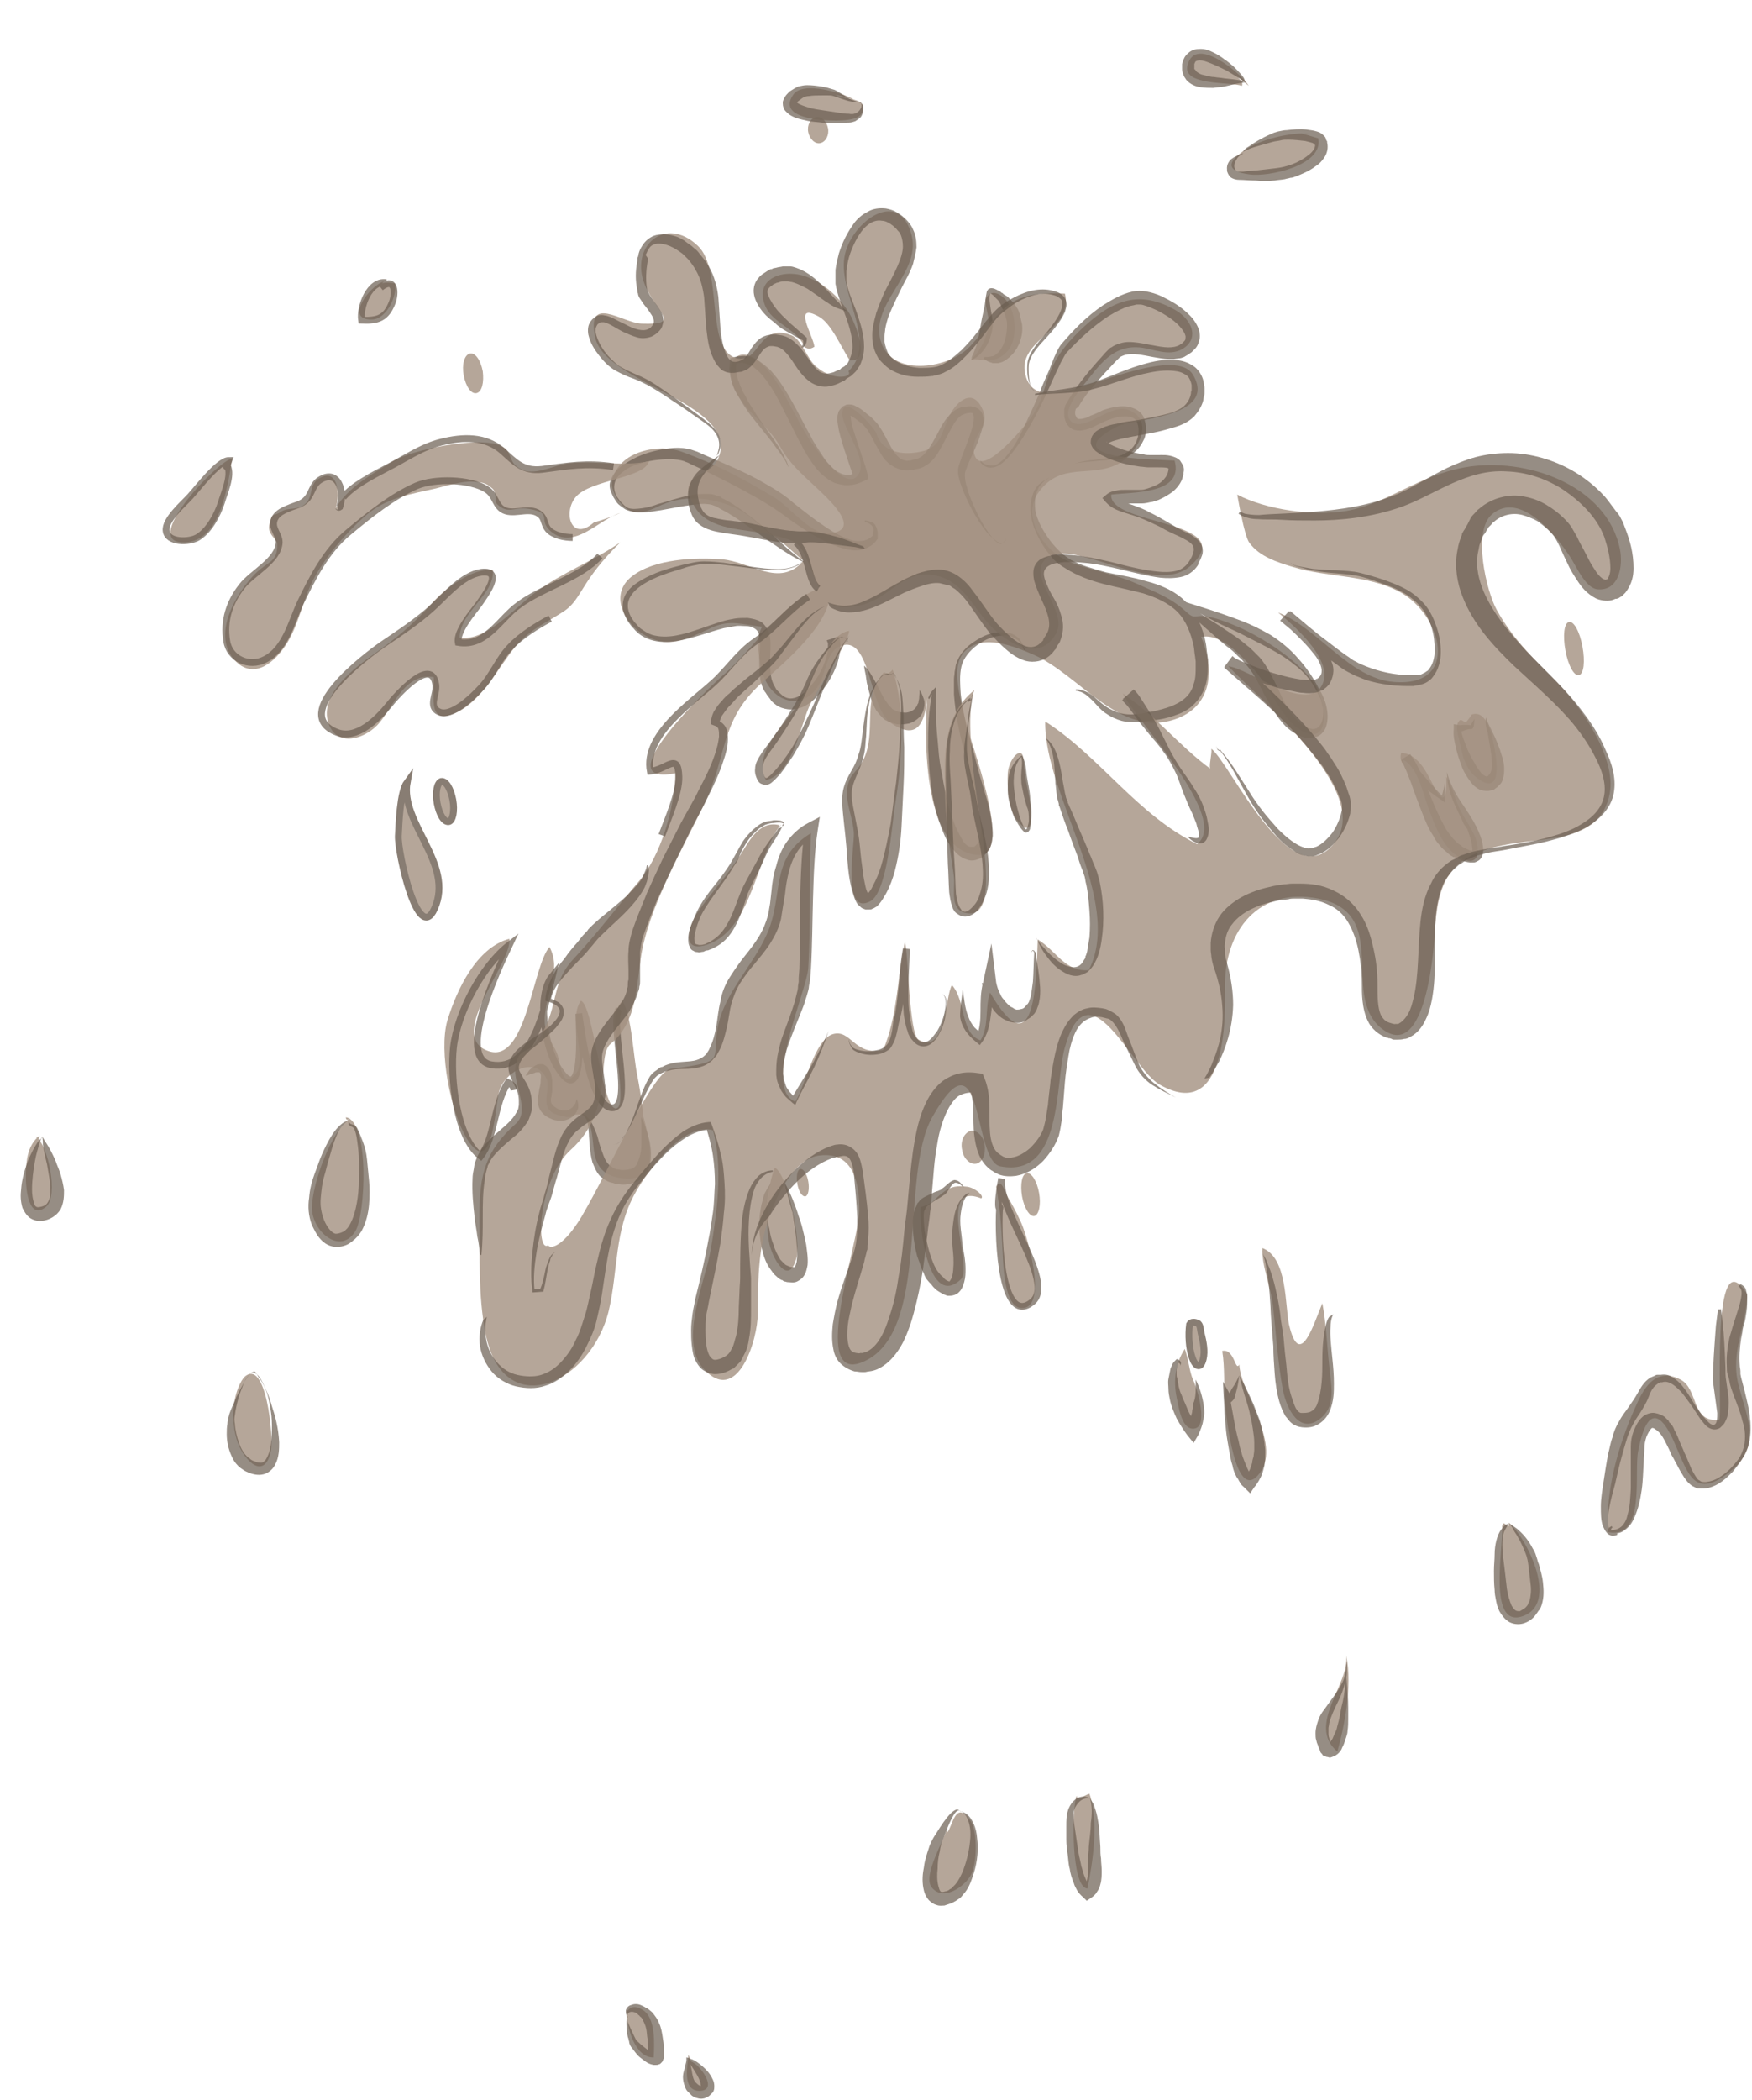 <?xml version="1.0" encoding="utf-8"?>
<!-- Generator: Adobe Illustrator 18.1.1, SVG Export Plug-In . SVG Version: 6.00 Build 0)  -->
<!DOCTYPE svg PUBLIC "-//W3C//DTD SVG 1.1//EN" "http://www.w3.org/Graphics/SVG/1.1/DTD/svg11.dtd">
<svg version="1.1" xmlns="http://www.w3.org/2000/svg" xmlns:xlink="http://www.w3.org/1999/xlink" x="0px" y="0px"
	 viewBox="0 0 257.3 308.2" enable-background="new 0 0 257.3 308.2" xml:space="preserve">
<g id="water_pouring_instances_-_boards">
</g>
<g id="water_pour_cycle_x5F_main_comp">
	<g id="POSE2">
		<g id="Layer_6">
		</g>
	</g>
	<g id="POSE3">
	</g>
</g>
<g id="POSE1_2_" opacity="0.5">
</g>
<g id="ch04-06-1_x5F_comp">
	<g id="ch04-06-1_x5F_comp_1_">
		<g id="linked_files_for_comp">
		</g>
		<g id="comp">
		</g>
	</g>
</g>
<g id="ch04-06-1_x5F_water_splash_-_Geoff_x27_s">
	<g id="pose4">
	</g>
	<g id="pose3">
	</g>
	<g id="pose2">
	</g>
	<g id="pose1">
	</g>
</g>
<g id="ch04-06-1_x5F_water_splash_-_Stu_x27_s">
	<g id="water_x5F_alt_splash_x5F_1a_to_4a">
	</g>
	<g id="water_x5F_alt_splash_x5F_DIRTY">
		<g id="_x34_alt_1_">
			<g id="water2a_2_">
				<g opacity="0.8">
					<path fill="#A3907F" d="M118.2,51c-1.2-2.9-4.8-3.4-5.9-6.3c-1.2-3.3,1.6-4.7,4.2-4.5c3.2,0.2,6.6,3,8.3,5.9
						c0.8,1.4,3.2,7.1,0,6.8c-1.2-1.8-2.7-5.4-4.5-6.4c-4.1-2.3-0.8,2.9-0.7,4.4C118.8,51.4,118.6,51.1,118.2,51z"/>
					<path fill="#A3907F" d="M142.2,53.1c1.6-1.1,2.9-3.7,3-5.7c0.1-0.8-0.7-3-0.4-3.6c0.8-1.5,2.2-0.6,3,0.3
						c1.5,1.8,1.7,5.9,0.1,7.5C145.6,54.1,143.3,52,142.2,53.1z"/>
					<path fill="#A3907F" d="M118.7,19.4c0.2,1,1,1.8,1.8,1.6s1.3-1.2,1.1-2.2c-0.2-1-1-1.8-1.8-1.6C119,17.4,118.5,18.4,118.7,19.4
						z"/>
					<path fill="#A3907F" d="M68.1,55.1c0.3,1.6,1.1,2.8,1.9,2.6c0.8-0.2,1.1-1.6,0.9-3.2c-0.3-1.6-1.1-2.8-1.9-2.6
						S67.8,53.5,68.1,55.1z"/>
					<path fill="#A3907F" stroke="#6A5C50" stroke-miterlimit="10" d="M64.2,117.9c0.3,1.6,1,2.8,1.7,2.7c0.6-0.1,0.9-1.6,0.6-3.2
						s-1-2.8-1.7-2.7C64.2,114.9,63.9,116.3,64.2,117.9z"/>
					<path fill="#A3907F" d="M117.1,173.8c0.2,1.1,0.7,1.9,1.2,1.8c0.4-0.1,0.6-1.1,0.4-2.2c-0.2-1.1-0.7-1.9-1.2-1.8
						C117.1,171.7,116.9,172.7,117.1,173.8z"/>
					<path fill="#A3907F" d="M141.3,168.8c0.2,1.3,1.2,2.2,2.1,2c0.9-0.2,1.4-1.4,1.2-2.8c-0.2-1.3-1.2-2.2-2.1-2
						C141.6,166.3,141,167.5,141.3,168.8z"/>
					<path fill="#A3907F" d="M150.1,175.6c0.3,1.7,1.1,3,1.8,2.9c0.7-0.2,1-1.7,0.7-3.4c-0.3-1.7-1.1-3-1.8-2.9
						C150.1,172.3,149.8,173.8,150.1,175.6z"/>
					<path fill="#A3907F" d="M229.9,95.5c0.4,2.2,1.3,3.8,2,3.6s0.9-2,0.5-4.2c-0.4-2.2-1.3-3.8-2-3.6S229.5,93.3,229.9,95.5z"/>
					<path fill="#A3907F" d="M181.8,92c3.7,1.6,8.8,4.9,11.2,8.3c1.8,2.6,2.7,10-2.4,6.6c-2.4-1.6-4.6-6.8-6.7-8.9
						c-1.8-1.9-4.7-5.1-7.5-4.5c2.1,5,1.5,10.3-3.9,12.1c-8.1,2.7-13.9-6.5-20.7-9.5c-2.8-1.2-7.3-3.1-10-0.6
						c-2.5,2.3-0.5,7.7,0.1,10.7c0.5,2.4,7.2,19.7,1.7,19.3c-8.5-0.5-7.8-19-7.4-23.2c-0.4,4.1-1.6,6.4-5.4,3.8
						c-3.2-2.2-2.9-12.9-7.3-11.3c-1.8,0.6-2.2,3.2-2.8,4.8c-2.1,5.3-8,3.9-9-2c-0.4-2.3-0.7-3.6,0.2-5.6c-2.9-0.3-4.6-1.1-7.3,0.1
						c-3.6,1.6-6.4,3.4-10.3,0.9c-2.9-1.9-4.7-5.9-1.5-8.4c3.3-2.6,9.4-2.8,13.2-2.5c4.2,0.3,8.5,4.3,12,0.2c-1.4-1.1-2.4-2.2-4-3.3
						c-1.8-1.2-3.5-3.1-5.3-4.1c-3.4-1.8-7.9-2.4-11.5-0.8c-1.3,0.6-3,1.5-4.5,0.9c-1.5-0.5-3.1-2.9-2.8-4.4c0.9-4.5,7-5.5,10.2-4.3
						c5,1.8,9.1,4,13.6,6.7c2.3,1.4,5.4,5.5,8,5.3c5.3-0.4-0.3-5.3-2.1-7c-1.8-1.7-3.6-3.2-5-5.7c-1.7-3.1-5.1-5.1-6.7-8.4
						c-1.6-3.3,0-6.9,3.5-4.2c3.4,2.7,5.6,9.2,8.3,12.7c1.1,1.4,4.8,6.5,6.4,3.9c1.4-2.3-2.5-6.9-2.4-8.9c0.1-3.2,4.8,2.2,5,2.9
						c0.8,2.7,3.7,3.3,6.5,2.7c3.1-0.6,3-2.8,4.3-5.4c1.1-2.1,3.4-4,4.8-0.8c1.2,2.6-1.6,3.6-1.3,6.1c0.6,4.8,7.3-3.4,8.5-5
						c3.1-4.6,1-7.3,8.2-13.7c4.5-4,8.3-4.6,12.9-2c2.3,1.3,3.7,4.1,1.1,5.7c-2,1.2-4.3,0-6.3-0.2c-3.3-0.3-5.2,1.6-7.3,4.3
						c-1,1.3-4.7,5.3-2.6,6.7c2,1.3,5.7-2.9,8.3-1.8c4,1.6,1.1,6.5-1.6,7.9c-4.1,2.1-8.4-0.4-11.7,4.2c-2.5,3.4,0.6,8.7,4.9,10.3
						c3.2,1.2,6.5,1.7,9.6,3.1c2.6,1.2,4.9,2,7.1,4C176.2,91.7,174.7,88.9,181.8,92z"/>
					<path fill="#A3907F" stroke="#6A5C50" stroke-miterlimit="10" d="M59.8,114.8c-1.1,6,7,12,4,18.6c-2.4,5.3-5.4-8.2-5.3-10.7
						C58.6,121.1,58.7,116.3,59.8,114.8z"/>
					<path fill="#A3907F" d="M93.8,161.3c0.6,3,4.3,12-1.8,11.7c-7.3-0.4-3.2-7.3-6.6-9.4c-2.3-0.1-0.6,0.8-3.3,0.1
						c-3.3-0.8-1-3.8-1.9-5.5c-1.7-3.2-6-1-6.9,2c-0.6,2.2-0.9,13-4.7,7c-2.4-3.9-4.2-12.9-2.9-17.4c1.4-4.6,4.3-10.7,9.1-12
						c0.5,3.5-9.5,14.4-3,16.5c5.5,1.8,6.4-12.5,8.9-15.3c1.8,3.3-0.5,6.9-0.7,10.3c-0.1,2.7,0.9,3.2,1.8,5.3
						c0.5,1.1,0.6,5.5,2.7,3.1c1.9-2.2-1.2-8,0.8-10.8c1.9,0.5,3.2,17.2,5.4,15.7c1-0.7-0.1-6.8-0.1-8.1c-0.1-2.3-1-5.8,0.8-7.6
						c1.4,2.2,1.6,8.2,2.2,11c0.5,2.6,1.4,7.9,0.7,10.3"/>
					<path fill="#A3907F" d="M113.8,171.4c-1.2,2.9-1.4,7.6-0.9,10.7c0.4,2.6,3,7,4.1,2.4C117.6,182,115.7,172.4,113.8,171.4z"/>
					<path fill="#A3907F" d="M144.1,175.9c-6.7-2.6-1.1,10.1-3,11.9c-4.7,4.4-6.2-7.9-5.9-10.6c2.4-0.8,1.4-0.8,3.6-2.4
						c0.9-0.6,1.7-0.8,3.3-0.6C143.3,174.4,144.6,175.6,144.1,175.9z"/>
					<path fill="#A3907F" d="M146.3,174.2c0.7,3.7,0.8,7,1,10.7c0.1,1.8,0.4,7.4,3,7.1c3.6-0.4,0.5-11-0.5-12.9
						c-0.5-1.1-1.2-2.4-1.8-3.4C147.5,174.8,147,172.8,146.3,174.2z"/>
					<path fill="#A3907F" d="M185.4,183.2c-0.2,2.4,1.4,6.2,1.6,8.9c0.4,3.9,0.7,8.1,1.4,11.9c0.6,3,2.5,6.5,5.4,4.3
						c2.3-1.7,1.8-4.4,1.5-7c-0.4-3.2-0.5-7-1.1-10c-1.2,2.8-3.3,10-4.9,3.1C188.7,191.6,189.1,184.6,185.4,183.2z"/>
					<path fill="#A3907F" d="M182,200.3c0.2,4.3,6.6,12,2.7,16.3c-3.3,3.6-4.6-8.4-4.8-10.8c-0.2-2.5,0-5-0.4-7.5
						C181.3,197.9,181.4,201.4,182,200.3z"/>
					<path fill="#A3907F" d="M174,198c-1.4,2.1-1.7,4.7-1.2,7.1c0.3,1.4,0.7,4.5,2.3,4.6c2.6,0.2,0.7-6,0.1-7.2
						C174.7,201.4,174.5,199.3,174,198z"/>
					<path fill="#A3907F" stroke="#6A5C50" stroke-miterlimit="10" d="M174.7,194.4c-0.2,1.5-0.1,3.5,0.4,4.9
						c0.4,1.2,1.2,1.8,1.6,0.2c0.3-1.2,0-2.6-0.3-3.8c-0.1-0.4-0.1-1.1-0.4-1.4C175.5,194,174.9,194,174.7,194.4z"/>
					<path fill="#A3907F" d="M205.8,111.4c2.3,0.9,3.1,4.7,3.9,7c0.9,2.4,1.8,5,3.6,6.7c1.7,1.5,4,2.1,3.7-0.7
						c-0.1-1.9-1.7-3.8-2.5-5.4c-0.8-1.6-1.2-3.4-2.1-5c0.1,2.9-0.3,4.5-1.9,1.3c-1.1-2.2-2.3-4.6-4.7-4.8c-0.2,0.5-0.1,1,0.1,1.5
						C206.1,112,206.3,111.9,205.8,111.4z"/>
					<path fill="#A3907F" d="M214.4,109.1c-0.2-1.1-0.8-2.5-0.1-3.3c0.4-0.4,0.7,0.4,1.1,0.1c0.1-0.1,0.8-1,0.7-1
						c2.2-0.8,3,2.8,3.4,5c0.4,2.2,1,7.1-2.7,4.2c-1-0.8-1.4-1.7-1.9-2.9C214.8,110.8,214.2,108.3,214.4,109.1z"/>
				</g>
				<g opacity="0.7">
					<g>
						<path fill="#6A5C50" d="M150.4,95.4c-0.3-0.7-0.6-1.3-1.2-1.6c-0.6-0.4-1.2-0.6-1.9-0.5c-1.4,0-2.7,0.6-3.8,1.4
							c-1.1,0.8-2,1.9-2.3,3.1c-0.3,1.3-0.2,2.7-0.1,4.1c0.3,2.8,1,5.5,1.8,8.2c0.4,1.4,0.7,2.8,1.1,4.1c0.4,1.3,0.8,2.7,1.2,4.1
							c0.3,1.4,0.6,2.8,0.6,4.4c-0.1,0.8-0.2,1.7-0.9,2.5l-0.3,0.3l-0.1,0.1c0,0,0,0-0.1,0.1l0,0l-0.1,0.1c-0.1,0.1-0.4,0.2-0.6,0.3
							c-0.5,0.2-1.1,0.3-1.6,0.1c-1.1-0.3-1.7-1-2.2-1.6c-0.5-0.7-0.9-1.3-1.2-2c-0.6-1.4-1.1-2.8-1.4-4.2c-0.4-1.4-0.5-2.9-0.7-4.3
							c-0.2-1.4-0.2-2.9-0.3-4.3c0-1.4,0-2.9,0.1-4.3c0.1-1.4,0.3-2.8,0.6-4.2l0.4,0.2c-0.4,0.3-0.7,0.6-0.9,1.1l-0.2-0.1
							c0.2-0.5,0.4-0.9,0.8-1.3l0.4-0.4l0,0.6c-0.1,1.4,0,2.8,0,4.2c0,1.4,0.2,2.8,0.3,4.2c0.1,1.4,0.3,2.8,0.6,4.1
							c0.2,1.4,0.5,2.7,0.8,4c0.3,1.3,0.8,2.6,1.3,3.8c0.3,0.6,0.6,1.2,0.9,1.7c0.3,0.5,0.8,0.9,1.1,0.9c0.2,0,0.3,0,0.5,0
							c0.1,0,0.1,0,0.3-0.2l0.1-0.1l0,0c-0.1,0.1,0,0,0,0l0,0c0,0,0.1-0.1,0.1-0.1c0.3-0.3,0.5-0.8,0.5-1.4c0.1-1.2-0.1-2.6-0.4-4
							c-0.3-1.4-0.6-2.7-1-4.1c-0.4-1.4-0.6-2.8-1-4.1c-0.7-2.7-1.3-5.5-1.5-8.4c0-0.7,0-1.4,0-2.2c0-0.4,0.1-0.7,0.1-1.1
							c0.1-0.4,0.1-0.7,0.2-1.1c0.5-1.5,1.5-2.6,2.8-3.4c1.2-0.8,2.6-1.4,4.1-1.3c0.7,0,1.5,0.2,2.1,0.7c0.1,0.1,0.3,0.2,0.4,0.4
							l0.3,0.5c0.2,0.3,0.3,0.7,0.4,1L150.4,95.4z"/>
					</g>
					<g>
						<path fill="#6A5C50" d="M135,101.2c0,0,0,0.1,0.1,0.2c0.1,0.1,0.2,0.2,0.3,0.5c0.1,0.2,0.2,0.5,0.3,0.8c0.1,0.3,0.1,0.8,0,1.2
							c-0.1,0.5-0.3,1-0.7,1.4c-0.4,0.4-0.9,0.7-1.5,0.9c-0.6,0.1-1.2,0.2-1.8,0.1c-0.3-0.1-0.6-0.1-0.9-0.3l-0.1,0l0,0l0,0l-0.1,0
							l0,0l-0.2-0.1c-0.1-0.1-0.2-0.1-0.4-0.2c-0.6-0.5-0.9-0.9-1.3-1.4c-0.3-0.5-0.5-1-0.7-1.5c-0.3-0.9-0.5-1.8-0.7-2.6
							c-0.1-0.8-0.2-1.4-0.3-1.8c-0.1-0.5-0.1-0.7-0.1-0.7s0.2,0.2,0.5,0.5c0.3,0.4,0.6,0.9,1,1.6c0.4,0.7,0.8,1.5,1.2,2.3
							c0.2,0.4,0.5,0.8,0.7,1.1c0.2,0.3,0.6,0.7,0.7,0.8c0,0.1,0.5,0.3,0.5,0.3c0.2,0.1,0.3,0.1,0.5,0.2c0.4,0.1,0.7,0.1,1.1,0.1
							c0.7-0.1,1.2-0.4,1.5-0.9c0.1-0.1,0.1-0.3,0.2-0.4c0.1-0.1,0.1-0.3,0.1-0.4c0.1-0.3,0.1-0.5,0.1-0.7
							C135.1,101.4,135,101.2,135,101.2z"/>
					</g>
					<g>
						<path fill="#6A5C50" d="M123.2,93.4c0,0,0,0.1,0.1,0.2c0,0.1,0.1,0.6,0.1,0.9c0.1,0.7-0.1,1.7-0.4,2.8c-0.4,1.1-1,2.4-1.9,3.6
							c-0.5,0.6-1,1.3-1.7,1.9c-0.7,0.6-1.6,1.2-2.8,1.3c-0.6,0.1-1.2,0-1.8-0.2c-0.6-0.2-1.1-0.6-1.5-1l-0.2-0.3l-0.3-0.4
							c-0.2-0.2-0.3-0.5-0.5-0.7c-0.3-0.5-0.5-1.1-0.6-1.6c-0.2-1.1-0.2-2.3-0.2-3.4c0.1-1.1,0.2-2.2,0-3.2c-0.1-0.5-0.3-0.8-0.6-1
							c-0.3-0.2-0.8-0.4-1.3-0.4c-0.5,0-1.1-0.1-1.6,0c-0.6,0.1-1.1,0.2-1.7,0.3c-2.3,0.6-4.5,1.5-7,1.9c-1.2,0.2-2.6,0.2-3.8-0.2
							c-0.6-0.2-1.2-0.5-1.7-0.9c-0.2-0.2-0.5-0.4-0.7-0.7c-0.2-0.2-0.4-0.4-0.6-0.7c-0.4-0.5-0.7-1.1-0.9-1.7c-0.2-0.6-0.2-1.3,0-2
							c0.4-1.3,1.5-2.1,2.5-2.7c2-1.2,4.2-1.8,6.2-2.3c1-0.2,2-0.5,3.1-0.5c1,0,2,0.1,2.9,0.2c1.8,0.3,3.5,0.5,4.9,0.7
							c1.5,0.2,2.8,0.3,3.8,0.2c1.1-0.1,1.8-0.4,2.3-0.7c0.5-0.3,0.7-0.5,0.7-0.5s-0.2,0.2-0.7,0.6c-0.5,0.3-1.3,0.6-2.4,0.7
							c-1.1,0.1-2.4,0.1-3.8-0.1c-1.5-0.2-3.1-0.4-4.9-0.6c-0.9-0.1-1.9-0.2-2.8-0.1c-0.5,0-1,0.1-1.5,0.2c-0.5,0.1-1,0.2-1.5,0.4
							c-2,0.6-4.1,1.2-6,2.4c-0.9,0.6-1.8,1.4-2.1,2.4c-0.3,1,0.1,2.1,0.8,3c0.1,0.2,0.4,0.4,0.6,0.7c0.2,0.2,0.4,0.4,0.6,0.5
							c0.4,0.3,0.9,0.6,1.5,0.8c1.1,0.3,2.2,0.3,3.4,0.1c2.3-0.4,4.5-1.4,6.9-2.1c0.6-0.2,1.3-0.3,1.8-0.4c0.6-0.1,1.3-0.1,1.9-0.1
							c0.6,0.1,1.3,0.2,2,0.6c0.6,0.4,1,1.2,1.2,1.8c0.3,1.3,0.1,2.5,0.1,3.5c0,1.1,0,2.1,0.2,3c0.1,0.4,0.3,0.9,0.5,1.2
							c0.1,0.2,0.2,0.4,0.3,0.5l0.2,0.2l0.3,0.3c0.6,0.6,1.2,0.8,1.8,0.7c0.7-0.1,1.3-0.5,1.9-1c0.6-0.5,1-1.1,1.4-1.6
							c0.8-1.1,1.3-2.3,1.6-3.2c0.3-0.9,0.3-1.7,0.3-2.1c0-0.3,0-0.2-0.1-0.4c0-0.1-0.1-0.2-0.1-0.2L123.2,93.4z"/>
					</g>
					<g>
						<path fill="#6A5C50" d="M118,82.5c-1.5-0.7-2.9-1.6-4.2-2.5c-1.4-0.9-2.7-1.9-4-2.8c-1.3-0.9-2.6-1.8-4-2.5l-0.5-0.3l-0.1-0.1
							l0,0c0,0,0,0,0,0l0,0l-0.1,0l-0.3-0.1c-0.2-0.1-0.6-0.2-0.9-0.2c-0.7-0.1-1.4,0-2.2,0.1c-1.5,0.2-3.1,0.5-4.7,0.8
							c-0.8,0.1-1.6,0.3-2.5,0.3c-0.8,0-1.7,0-2.6-0.4c-0.2-0.1-0.4-0.3-0.6-0.4L90.8,74c-0.3-0.3-0.5-0.7-0.7-1
							c-0.2-0.4-0.4-0.8-0.5-1.2c-0.1-0.4-0.1-0.9,0.1-1.3c0.3-0.9,0.9-1.6,1.6-2.1c0.7-0.5,1.4-0.9,2.2-1.3
							c1.5-0.7,3.2-1.1,4.9-1.3c0.9-0.1,1.7-0.1,2.7,0.1l0.4,0.1l0.3,0.1l0.6,0.2l1.1,0.5c3,1.3,6,2.5,8.9,4.2
							c1.4,0.8,2.9,1.7,4.1,2.8c1.3,1,2.5,2,3.8,2.9c1.3,0.9,2.6,1.8,4,2.3c0.7,0.3,1.4,0.5,2.1,0.4c0.7,0,1.3-0.3,1.8-0.8l-0.1,0.2
							c0.1-0.5,0.3-1,0.1-1.4c-0.2-0.4-0.7-0.7-1.2-0.8l0-0.2c0.3,0,0.6,0.1,0.9,0.2c0.3,0.1,0.6,0.3,0.7,0.6
							c0.2,0.3,0.2,0.6,0.3,0.9c0,0.3,0,0.6,0,0.9l0,0.1l-0.1,0.1c-0.5,0.8-1.4,1.3-2.3,1.5c-0.9,0.2-1.8,0-2.7-0.2
							c-1.7-0.5-3.2-1.3-4.6-2.1c-1.4-0.9-2.8-1.8-4.1-2.8c-0.7-0.5-1.3-0.9-1.9-1.3c-0.7-0.4-1.3-0.8-2-1.2c-2.8-1.6-5.6-3-8.5-4.4
							l-1.1-0.5l-0.6-0.3l-0.3-0.1l-0.2-0.1c-0.6-0.2-1.4-0.3-2.1-0.3c-1.5,0-3.1,0.2-4.6,0.7c-0.7,0.2-1.5,0.5-2.1,1
							c-0.6,0.4-1.2,1-1.4,1.7c-0.2,0.7-0.1,1.4,0.3,2.1c0.2,0.3,0.4,0.6,0.7,0.9l0.4,0.4c0.1,0.1,0.3,0.2,0.4,0.3
							c0.6,0.3,1.4,0.2,2.2,0.1c0.8-0.1,1.5-0.3,2.3-0.6c1.5-0.4,3.1-1,4.8-1.3c0.8-0.2,1.7-0.2,2.6-0.2c0.5,0,0.9,0.1,1.4,0.3
							l0.3,0.1l0.1,0l0.1,0.1l0.1,0.1l0.6,0.3c1.5,0.8,2.8,1.8,4.1,2.8c1.3,1,2.5,2.1,3.7,3.2c1.2,1.1,2.4,2.1,3.7,3.1L118,82.5z"/>
					</g>
					<g>
						<path fill="#6A5C50" d="M158,101.2c0,0,0.1,0,0.2,0c0.1,0,0.3,0,0.6,0.1c0.5,0.1,1.2,0.4,1.9,1c0.7,0.6,1.5,1.4,2.6,1.9
							c1.1,0.6,2.4,0.8,3.9,0.6c0.7-0.1,1.5-0.3,2.3-0.4c0.8-0.2,1.6-0.4,2.4-0.7c1.6-0.6,3-1.6,3.4-3.3c0.3-0.8,0.3-1.7,0.3-2.6
							c0-0.2,0-0.5,0-0.7l-0.1-0.8c-0.1-0.5-0.1-1-0.2-1.5c-0.4-1.8-1.1-3.7-2.4-5c-1.3-1.3-3.1-2.1-5-2.7c-1.9-0.5-3.9-0.9-5.9-1.4
							c-1.9-0.5-3.8-1.2-5.4-2.2c-0.5-0.3-0.8-0.5-1.2-0.8c-0.4-0.3-0.7-0.6-1-1c-0.6-0.7-1.1-1.4-1.5-2.1c-0.8-1.4-1.4-2.8-1.5-4.2
							c-0.2-1.3,0.1-2.5,0.5-3.4c0.3-0.4,0.5-0.8,0.8-1c0.3-0.2,0.5-0.4,0.7-0.5c0.4-0.2,0.7-0.4,0.7-0.4s-0.2,0.2-0.6,0.4
							c-0.2,0.1-0.4,0.4-0.6,0.6c-0.3,0.2-0.4,0.6-0.6,1c-0.3,0.8-0.4,1.9-0.2,3.1c0.3,1.2,0.9,2.4,1.8,3.7c0.4,0.6,0.9,1.2,1.5,1.8
							c0.3,0.3,0.6,0.6,0.9,0.8c0.2,0.2,0.7,0.5,1,0.7c1.5,0.8,3.3,1.3,5.1,1.8c1.9,0.4,3.9,0.7,5.9,1.3c2,0.5,4.3,1.4,5.9,3.1
							c1.6,1.7,2.5,3.9,2.9,6.1c0.1,0.5,0.1,1,0.2,1.5l0.1,0.8c0,0.4,0,0.6,0,0.9c0,1.1-0.1,2.2-0.5,3.3c-0.4,1.1-1.1,2-1.9,2.7
							c-0.8,0.7-1.8,1.1-2.7,1.4c-0.9,0.3-1.8,0.5-2.7,0.6c-0.9,0.1-1.7,0.2-2.5,0.3c-0.8,0-1.6,0-2.4-0.2c-0.7-0.2-1.4-0.5-2-0.9
							c-1.2-0.7-1.8-1.7-2.5-2.3c-0.6-0.6-1.2-1-1.7-1.1c-0.2-0.1-0.4-0.1-0.5-0.1C158,101.2,158,101.2,158,101.2z"/>
					</g>
					<g>
						<path fill="#6A5C50" d="M173.6,88.2c0,0,0.9,0.3,2.5,0.8c1.6,0.5,3.8,1.2,6.4,2.2c1.3,0.5,2.7,1.2,4.1,2c1.4,0.9,2.8,2,4,3.4
							c1.2,1.3,2.3,2.9,3.1,4.5c0.5,0.8,0.9,1.7,1.1,2.6c0.2,0.9,0.3,2-0.1,3.1c-0.2,0.5-0.6,1-1.2,1.3c-0.6,0.2-1.2,0.3-1.8,0.2
							c-1.1-0.3-2-0.9-2.8-1.6c-1.5-1.5-2.3-3.2-3.2-4.7c-0.8-1.6-1.5-3-2.4-4.1c-0.2-0.2-0.5-0.6-0.7-0.8c-0.2-0.3-0.5-0.5-0.8-0.8
							c-0.5-0.5-1-1-1.6-1.4c-1.1-0.9-2-1.7-2.9-2.5c-0.9-0.8-1.6-1.4-2.2-2l-1.9-2.2L173.6,88.2z M173.6,88.2c0,0,0.2,0.1,0.5,0.4
							c0.4,0.3,0.9,0.6,1.6,1.1c0.7,0.4,1.5,1,2.5,1.6c1,0.6,2,1.3,3.2,2.1c0.6,0.4,1.2,0.9,1.8,1.4c0.3,0.2,0.6,0.5,0.9,0.8
							c0.3,0.3,0.5,0.5,0.9,0.9c1.2,1.4,1.9,3,2.7,4.6c0.7,1.6,1.5,3.2,2.6,4.4c1.1,1.2,2.8,2.2,3.6,0.9c0.4-0.6,0.5-1.5,0.4-2.4
							c-0.1-0.4-0.2-0.8-0.3-1.3c-0.1-0.2-0.2-0.4-0.3-0.6l-0.3-0.6c-0.8-1.6-2-3-3.4-4c-1.3-1.1-2.8-1.9-4.1-2.6
							c-1.4-0.7-2.7-1.4-3.9-2c-1.3-0.6-2.4-1.1-3.4-1.6c-1-0.5-1.9-1-2.6-1.4c-0.7-0.4-1.3-0.7-1.6-1c-0.4-0.2-0.6-0.4-0.6-0.4
							L173.6,88.2z"/>
					</g>
					<g>
						<path fill="#6A5C50" d="M144,67.6c0,0,0.1,0.1,0.2,0.2c0.1,0.1,0.1,0.2,0.3,0.2c0.1,0.1,0.2,0.2,0.4,0.2
							c0.3,0.1,0.8,0.2,1.2,0.1c0.5-0.2,0.9-0.5,1.4-1c0.9-1,1.8-2.3,2.6-4c0.8-1.7,1.7-3.6,2.6-5.7c0.4-1.1,0.9-2.2,1.4-3.3
							c0.2-0.6,0.5-1.2,0.7-1.8c0.3-0.6,0.5-1.2,1-1.9c1.8-2.1,3.7-4.1,6.2-5.8c1.3-0.8,2.6-1.6,4.3-2c0.9-0.2,1.8-0.1,2.6,0.1
							c0.8,0.2,1.6,0.5,2.3,0.9c1.4,0.7,2.8,1.6,4,3c0.5,0.7,1.1,1.6,1,2.8c-0.1,0.6-0.3,1.2-0.7,1.6c-0.2,0.2-0.4,0.4-0.5,0.5
							l-0.3,0.2l-0.1,0.1l0,0c0,0-0.2,0.1-0.1,0.1l-0.1,0c-0.2,0.1-0.3,0.2-0.5,0.3c-0.3,0.1-0.5,0.2-0.8,0.2l-0.7,0.1h-0.7
							c-0.9,0-1.7-0.2-2.4-0.3c-1.5-0.3-3-0.6-4.1-0.3c-0.3,0.1-0.5,0.2-0.7,0.3c0,0-0.1,0.1-0.1,0.1l-0.2,0.2l-0.4,0.4
							c-0.5,0.5-1,1.1-1.5,1.6c-1,1.1-1.9,2.2-2.8,3.3c-0.4,0.6-0.8,1.1-1.1,1.7L158,60l-0.1,0.4c0,0,0,0,0,0.1c0,0,0,0.1,0,0l0,0.1
							c0,0.2,0,0.4,0.1,0.4c0,0.2,0.2,0.4,0.2,0.4c0.1,0.1,0.2,0.1,0.4,0.1c0.5,0,1.1-0.2,1.6-0.5c0.6-0.2,1.2-0.5,1.8-0.8
							c0.6-0.2,1.3-0.4,2-0.5c0.7-0.1,1.4-0.1,2.1,0.1c0.7,0.2,1.4,0.6,1.8,1.3c0.3,0.7,0.4,1.3,0.4,1.9c0,0.6-0.1,1.2-0.4,1.7
							c-0.5,1.1-1.4,1.9-2.3,2.3c-0.5,0.2-0.9,0.4-1.4,0.4c-0.5,0.1-0.9,0.1-1.3,0.1c-0.8,0.1-1.6,0.1-2.2,0.2
							c-1.3,0.1-2.4,0.2-3.1,0.4c-0.4,0.1-0.6,0.2-0.8,0.3c-0.2,0.1-0.2,0.2-0.2,0.2c0,0,0-0.1,0.2-0.2c0.2-0.1,0.4-0.2,0.8-0.3
							c0.7-0.2,1.7-0.5,3.1-0.6c0.7-0.1,1.4-0.2,2.2-0.3c0.8-0.1,1.6-0.2,2.4-0.7c0.8-0.4,1.4-1.1,1.7-2c0.3-0.8,0.3-2-0.1-2.7
							c-0.4-0.7-1.5-0.8-2.6-0.6c-0.6,0.1-1.1,0.3-1.7,0.5c-0.5,0.2-1.1,0.5-1.7,0.8c-0.6,0.3-1.3,0.6-2.2,0.7c-0.4,0-1,0-1.5-0.4
							c-0.5-0.4-0.7-0.8-0.8-1.3c-0.1-0.3-0.1-0.4-0.1-0.6l0-0.1c0-0.2,0-0.2,0-0.3c0-0.2,0-0.3,0-0.5c0.1-0.2,0.1-0.4,0.2-0.6
							l0.3-0.5c0.4-0.7,0.8-1.3,1.2-1.9c0.9-1.2,1.8-2.4,2.8-3.5c0.5-0.6,1-1.1,1.5-1.7l0.4-0.4l0.2-0.2c0.1-0.1,0.2-0.2,0.3-0.2
							c0.4-0.3,0.9-0.5,1.3-0.6c0.9-0.3,1.8-0.2,2.6-0.1c0.8,0.1,1.6,0.3,2.3,0.4c1.5,0.3,2.9,0.5,3.9-0.1l0.1,0
							c0.1-0.1-0.1,0.1-0.1,0l0,0l0.1-0.1l0.2-0.1c0.1-0.1,0.2-0.2,0.3-0.3c0.2-0.2,0.2-0.3,0.2-0.5c0.1-0.3-0.2-0.9-0.6-1.4
							c-0.8-1-2-1.8-3.3-2.5c-0.6-0.3-1.3-0.6-1.9-0.8c-0.3-0.1-0.6-0.2-0.9-0.2l-0.2,0l-0.3,0l-0.4,0.1c-1.3,0.2-2.5,0.9-3.7,1.6
							c-2.3,1.5-4.3,3.4-6.1,5.3c-0.3,0.3-0.6,1-0.9,1.5c-0.3,0.6-0.5,1.1-0.8,1.7c-0.5,1.1-1,2.2-1.5,3.3c-1,2.1-2,4-3,5.6
							c-1,1.6-2,3-3,3.9c-0.5,0.5-1.1,0.8-1.6,0.9c-0.6,0.1-1,0-1.3-0.2c-0.1-0.1-0.3-0.2-0.4-0.3c-0.1-0.1-0.2-0.2-0.2-0.3
							C144.1,67.6,144,67.6,144,67.6z"/>
					</g>
					<g>
						<path fill="#6A5C50" d="M147.8,79c-0.1,0.3-0.2,0.6-0.6,0.7c-0.3,0.1-0.7-0.1-0.9-0.3c-0.5-0.4-1-0.8-1.4-1.3
							c-0.8-1-1.5-2.1-2.1-3.2c-0.6-1.1-1.1-2.2-1.6-3.5c-0.2-0.6-0.4-1.2-0.5-1.9c0-0.4,0-0.8,0.1-1.1c0.1-0.3,0.2-0.6,0.3-0.9
							c0.4-1.2,0.9-2.3,1.3-3.5c0.2-0.6,0.4-1.2,0.5-1.7c0.1-0.5,0.2-1.2,0-1.5c0.1-0.4-1.5-0.2-2.1,0.5c-0.7,0.7-1.2,1.8-1.8,2.9
							c-0.6,1.1-1.1,2.3-2.1,3.4c-0.5,0.5-1.2,1-2,1.2l-0.5,0.1c-0.1,0-0.3,0.1-0.5,0.1c-0.4,0-0.8,0.1-1.2,0
							c-0.8-0.1-1.6-0.5-2.2-1c-0.6-0.5-1-1.1-1.3-1.7c-0.7-1.1-1.2-2.3-1.8-3.2c-0.2-0.2-0.3-0.4-0.5-0.6l-0.3-0.3l-0.4-0.3
							c-0.5-0.4-0.9-0.7-1.3-0.9c-0.1-0.1-0.2-0.1-0.3-0.1c0,0,0,0-0.1,0c0,0,0,0,0.1,0c0,0,0.1,0,0.2-0.1c0.1,0,0.1-0.1,0.1-0.1
							c0,0,0,0,0,0c0,0,0,0.1,0,0.1c0,0.4,0.1,1,0.2,1.5c0.3,1.1,0.7,2.3,1.1,3.5l0.6,1.8c0.2,0.6,0.4,1.1,0.6,2l0.1,0.7l-0.6,0.3
							c-0.3,0.1-0.6,0.3-1,0.4c-0.4,0.1-0.7,0.2-1.1,0.2c-0.7,0.1-1.5-0.1-2.2-0.3c-0.7-0.3-1.2-0.7-1.7-1.1
							c-0.5-0.4-0.9-0.9-1.3-1.4c-0.7-1-1.4-2-1.9-3.1c-0.6-1-1.1-2.1-1.6-3.1c-1.1-2.1-2-4.2-3.3-6c-0.3-0.5-0.7-0.9-1-1.3
							l-0.6-0.6c-0.2-0.1-0.4-0.3-0.6-0.5c-0.2-0.1-0.4-0.3-0.7-0.3l-0.3-0.1l-0.4-0.1c-0.2-0.1-0.5,0-0.7,0c-0.2,0-0.5,0.1-0.7,0.1
							l0.4-0.4c0,0.3-0.1,0.6-0.1,1c0,0.3,0,0.7,0.1,1c0.1,0.3,0.1,0.7,0.3,1c0.1,0.3,0.2,0.7,0.4,1c0.1,0.3,0.3,0.7,0.5,1
							c0.2,0.3,0.3,0.6,0.5,1c0.4,0.6,0.8,1.2,1.2,1.9l2.6,3.7c0.4,0.6,0.8,1.2,1.2,1.9c0.2,0.3,0.3,0.7,0.5,1
							c0.2,0.3,0.3,0.7,0.4,1.1c-0.2-0.3-0.3-0.7-0.5-1c-0.2-0.3-0.4-0.6-0.6-0.9c-0.4-0.6-0.9-1.2-1.3-1.8l-2.8-3.5
							c-0.5-0.6-0.9-1.2-1.3-1.8c-0.2-0.3-0.4-0.6-0.6-1c-0.2-0.3-0.4-0.7-0.6-1c-0.4-0.7-0.6-1.4-0.8-2.2c-0.1-0.4-0.1-0.8-0.2-1.2
							c0-0.4,0.1-0.8,0.1-1.3l0-0.3l0.4-0.1c0.3-0.1,0.6-0.2,1-0.2c0.3,0,0.7-0.1,1,0l0.5,0.1c0.2,0,0.3,0.1,0.5,0.2
							c0.3,0.1,0.6,0.3,0.9,0.4c0.3,0.2,0.5,0.4,0.8,0.6c0.2,0.2,0.5,0.4,0.7,0.6c0.4,0.4,0.8,0.9,1.2,1.4c1.4,1.9,2.5,4,3.6,6.1
							c0.5,1,1.1,2,1.6,3c0.6,1,1.2,1.9,1.8,2.8c0.3,0.4,0.7,0.8,1.1,1.2c0.2,0.2,0.4,0.3,0.6,0.5c0.2,0.1,0.4,0.2,0.6,0.3
							c0.4,0.2,0.8,0.2,1.2,0.2c0.2,0,0.4-0.1,0.6-0.1l0.6-0.3l-0.5,1c-0.1-0.4-0.3-1.1-0.5-1.6l-0.6-1.8c-0.4-1.2-0.8-2.4-1.1-3.7
							c-0.1-0.7-0.3-1.3-0.2-2.2l0.1-0.4c0-0.1,0.1-0.3,0.2-0.4c0.1-0.2,0.3-0.3,0.4-0.5c0.2-0.1,0.4-0.2,0.6-0.3
							c0.8-0.1,1.2,0.1,1.5,0.3c0.7,0.3,1.2,0.8,1.7,1.2l0.4,0.3l0.4,0.4c0.3,0.3,0.5,0.5,0.7,0.8c0.8,1.1,1.3,2.3,1.9,3.3
							c0.6,1,1.2,1.8,2.1,1.9c0.2,0.1,0.4,0,0.6,0c0.1,0,0.2,0,0.4-0.1l0.5-0.1c0.4-0.1,0.8-0.3,1.2-0.7c0.7-0.7,1.3-1.8,1.9-2.9
							c0.6-1.1,1.1-2.3,2.3-3.3c0.3-0.3,0.7-0.5,1-0.6l0.2-0.1l0.1,0l0,0l0,0l0.1,0l0.1,0c0.2,0,0.3-0.1,0.5-0.1
							c0.4-0.1,0.8-0.1,1.3,0.1c0.5,0.1,1,0.6,1.1,1.1c0.3,0.9,0.1,1.6-0.1,2.2c-0.2,0.6-0.4,1.3-0.6,1.8c-0.5,1.2-1,2.3-1.5,3.4
							c-0.1,0.3-0.2,0.6-0.3,0.8c-0.1,0.3-0.1,0.5-0.1,0.7c0,0.5,0.1,1.1,0.3,1.7c0.3,1.2,0.8,2.3,1.3,3.4c0.5,1.1,1.1,2.2,1.8,3.2
							c0.4,0.5,0.7,1,1.2,1.4c0.2,0.2,0.5,0.4,0.8,0.3C147.6,79.5,147.7,79.2,147.8,79z"/>
					</g>
					<g>
						<path fill="#6A5C50" d="M124.5,45.7c-0.5-0.1-1.1-0.3-1.6-0.5c-0.5-0.2-1-0.5-1.4-0.8c-0.5-0.3-0.9-0.6-1.3-0.9
							c-0.4-0.3-0.9-0.6-1.3-0.9c-0.4-0.3-0.9-0.5-1.3-0.7c-0.4-0.2-0.9-0.4-1.3-0.5c-0.2,0-0.4-0.1-0.6-0.1c-0.2,0-0.4,0-0.6,0
							c-0.2,0-0.4,0-0.6,0.1l-0.3,0.1c0,0-0.1,0,0,0l-0.1,0l-0.2,0.1c-0.3,0.1-0.4,0.2-0.5,0.3c-0.2,0.1-0.3,0.2-0.4,0.3
							c-0.2,0.2-0.3,0.4-0.3,0.7c0.1,0.6,0.6,1.5,1.2,2.3c0.6,0.8,1.4,1.5,2.1,2.2c0.8,0.7,1.6,1.4,2.4,2.1l0.1,0.1l0,0.1
							c0,0.4-0.1,0.8-0.3,1.1c-0.3,0.3-0.6,0.4-0.9,0.4c0.3-0.2,0.5-0.4,0.6-0.6c0.1-0.2,0.1-0.5,0-0.8l0.1,0.2
							c-1-0.5-1.9-1-2.9-1.6c-0.5-0.3-0.9-0.6-1.3-1c-0.4-0.3-0.9-0.7-1.3-1.1c-0.4-0.4-0.8-0.9-1.1-1.4c-0.3-0.5-0.6-1.1-0.7-1.9
							c-0.1-0.8,0.2-1.7,0.7-2.2c0.2-0.3,0.5-0.5,0.8-0.7c0.3-0.2,0.6-0.4,0.8-0.5l0.2-0.1l0.1,0c0.1,0,0.1,0,0.2-0.1l0.5-0.1
							c0.3-0.1,0.6-0.1,1-0.2c0.3,0,0.7,0,1,0c0.3,0,0.6,0.1,0.9,0.2c1.2,0.4,2.2,1.1,3,1.8c0.8,0.7,1.6,1.5,2.3,2.3
							c0.4,0.4,0.7,0.8,1.1,1.1C123.6,45.1,124,45.4,124.5,45.7z"/>
					</g>
					<g>
						<path fill="#6A5C50" d="M142.7,52.5c0,0,0-0.1,0.1-0.3c0.1-0.2,0.2-0.4,0.3-0.7c0.1-0.3,0.3-0.7,0.4-1.1
							c0.1-0.4,0.2-0.9,0.3-1.4c0.1-0.5,0.2-1.1,0.3-1.7c0.1-0.6,0.3-1.3,0.4-2c0.2-0.7,0.2-1.5,0.4-2.4c0-0.1,0.1-0.2,0.2-0.4
							c0.1-0.1,0.3-0.2,0.5-0.2c0.3,0,0.5,0.1,0.7,0.2c0.2,0.1,0.4,0.2,0.6,0.3l0.1,0.1c0.1,0.1,0.1,0.1,0.2,0.1l0.2,0.2l0.5,0.3
							c0.2,0.1,0.3,0.3,0.5,0.5c0.2,0.2,0.3,0.3,0.5,0.5l0.4,0.6c0.3,0.4,0.4,0.8,0.5,1.2c0.1,0.4,0.2,0.9,0.3,1.3
							c0.1,0.9,0,1.7-0.3,2.5c-0.1,0.4-0.3,0.7-0.5,1.1c-0.2,0.3-0.4,0.6-0.7,0.9c-0.5,0.5-1,0.9-1.6,1.1c-0.1,0-0.3,0.1-0.4,0.1
							c-0.1,0-0.3,0-0.4,0c-0.1,0-0.2,0-0.4,0c-0.1,0-0.2-0.1-0.3-0.1c-0.4-0.1-0.7-0.3-0.8-0.4c-0.2-0.1-0.2-0.2-0.2-0.2l0.1-0.2
							c0,0,0.1,0,0.3,0c0.2,0,0.4,0,0.7-0.1c0.1,0,0.1,0,0.2,0c0.1,0,0.1-0.1,0.2-0.1c0.2-0.1,0.3-0.2,0.4-0.3
							c0.3-0.2,0.6-0.6,0.8-1c0.2-0.4,0.4-0.9,0.5-1.4c0.1-0.5,0.2-1.1,0.2-1.7c0-0.3,0-0.6-0.1-0.9c-0.1-0.3-0.1-0.6-0.3-0.9
							c-0.1-0.3-0.2-0.6-0.4-0.9c-0.1-0.2-0.1-0.3-0.2-0.5l-0.3-0.5l-0.2-0.2c0,0-0.1-0.1-0.1-0.1l-0.1-0.1
							c-0.1-0.1-0.3-0.3-0.4-0.4c-0.1-0.1-0.3-0.2-0.3-0.2c0,0-0.1,0-0.1,0.1c-0.2,0.6,0,1.4,0.1,2.2c0.1,0.7,0.3,1.5,0.3,2.2
							c0,0.7-0.2,1.4-0.4,2c-0.4,1.2-1.1,2.1-1.7,2.6c-0.6,0.5-1,0.6-1,0.6L142.7,52.5z"/>
					</g>
					<g>
						<path fill="#6A5C50" d="M218.2,105.3c0.3,0.8,0.7,1.6,1.1,2.4c0.4,0.8,0.7,1.6,1,2.4c0.1,0.4,0.3,0.9,0.4,1.3
							c0.1,0.4,0.2,0.9,0.2,1.4c0,0.5,0,1-0.2,1.6c-0.1,0.3-0.2,0.6-0.5,0.8c-0.1,0.1-0.2,0.3-0.4,0.4c-0.1,0.1-0.3,0.2-0.4,0.3
							l-0.2,0.1l0,0l0,0l0,0l-0.1,0l0,0l-0.1,0c0,0-0.3,0.1-0.6,0.1c-0.4,0-0.8-0.1-1.1-0.2c-0.6-0.3-1-0.7-1.3-1.1
							c-0.6-0.8-1.1-1.6-1.4-2.5c-0.3-0.8-0.6-1.7-0.8-2.6c-0.2-0.9-0.4-1.7-0.3-2.7l0-0.7l0.6,0.1c0.2,0.1,0.5,0,0.9,0
							c0.4,0,0.8,0,1.2,0.1l-0.3,0.1c0.2-0.3,0.4-0.8,0.7-1.1c-0.2,0.4,0,0.9-0.3,1.4l-0.1,0.1l-0.2,0c-0.3,0-0.6,0.1-0.9,0.2
							c-0.3,0.1-0.7,0.3-1.2,0.3l0.6-0.6c0.1,0.7,0.4,1.5,0.7,2.3c0.3,0.8,0.6,1.5,1,2.2c0.4,0.7,0.8,1.4,1.2,1.9
							c0.2,0.3,0.5,0.5,0.7,0.6c0.2,0.1,0.2,0.1,0.4,0c0,0,0.1,0,0.1-0.1c0,0,0.1-0.1,0.1-0.1c0.1,0,0.1-0.2,0.2-0.3
							c0.1-0.2,0.2-0.6,0.2-0.9c0-0.7,0-1.5-0.2-2.4c-0.1-0.8-0.3-1.7-0.4-2.5C218.3,107.1,218.1,106.2,218.2,105.3z"/>
					</g>
					<g>
						<path fill="#6A5C50" d="M212.5,113.3c0.3,1.3,0.9,2.5,1.6,3.7c0.7,1.1,1.5,2.2,2.2,3.4c0.2,0.3,0.3,0.6,0.5,0.9
							c0.1,0.3,0.3,0.6,0.4,0.9c0.3,0.7,0.5,1.3,0.6,2.1c0,0.4,0.1,0.9-0.2,1.5c-0.1,0.2-0.2,0.3-0.3,0.4c-0.1,0.1-0.3,0.2-0.5,0.3
							c-0.2,0.1-0.3,0.1-0.5,0.1c-0.1,0-0.3,0-0.4,0c-1-0.1-1.6-0.5-2.3-0.8l-0.1,0l0,0l-0.1,0l0,0l-0.1-0.1l-0.2-0.1
							c-0.1-0.1-0.3-0.2-0.4-0.3c-0.3-0.3-0.6-0.5-0.9-0.8c-0.5-0.6-1-1.1-1.3-1.8c-0.8-1.2-1.3-2.5-1.8-3.8c-0.5-1.3-1-2.6-1.4-3.8
							c-0.2-0.6-0.5-1.2-0.7-1.8c-0.3-0.6-0.5-1.2-0.8-1.7l1.3-0.8c0.6,1.2,1.3,2.3,2.2,3.3c0.9,1,1.8,2.1,2.8,3l-0.4,0.2
							c0.1-0.9,0.4-1.6,0.5-2.4c0.1,0.8-0.1,1.7,0,2.4l0,0.5l-0.4-0.3c-1.2-0.8-2.3-1.6-3.3-2.6c-1-1-2-2.1-2.7-3.4l1.3-0.8
							c0.4,0.6,0.8,1.2,1.1,1.8c0.3,0.6,0.6,1.3,0.9,1.9c0.5,1.3,1,2.5,1.5,3.7c0.5,1.2,1.1,2.4,1.7,3.5c0.3,0.5,0.7,1,1.1,1.5
							c0.2,0.2,0.4,0.4,0.6,0.6c0.1,0.1,0.3,0.2,0.4,0.3l0.2,0.1l0.1,0.1l0,0c0,0,0.1,0-0.1,0l0,0l0,0l0,0c0.5,0.3,1.1,0.6,1.5,0.7
							c0.1,0,0.1,0,0.1,0c0,0,0,0,0,0c0,0,0,0,0,0c0,0,0.1-0.2,0-0.5c0-0.5-0.2-1.2-0.4-1.8c-0.1-0.3-0.2-0.6-0.3-0.9L215,121
							c-0.5-1.2-1.2-2.4-1.7-3.7C212.8,116,212.5,114.6,212.5,113.3z"/>
					</g>
					<g>
						<path fill="#6A5C50" d="M195.8,192.9c0,0-0.1,0.2-0.2,0.5c-0.1,0.3-0.2,0.8-0.2,1.4c-0.1,1.2,0.1,2.9,0.3,4.9
							c0.1,1,0.2,2.1,0.2,3.4c0,1.2,0,2.5-0.6,4c-0.3,0.7-0.8,1.4-1.6,1.9c-0.8,0.5-1.6,0.6-2.5,0.5c-0.1,0-0.6-0.1-0.8-0.2
							c-0.2-0.1-0.5-0.2-0.7-0.4c-0.4-0.3-0.6-0.7-0.9-1c-0.4-0.7-0.7-1.4-0.9-2.1c-0.4-1.4-0.6-2.8-0.7-4.2c-0.1-1.4-0.2-2.7-0.2-4
							c-0.1-1.2-0.2-2.5-0.3-3.7c-0.1-1.2-0.1-2.3-0.2-3.3c-0.1-2-0.4-3.7-0.6-4.9c-0.2-1.2-0.5-1.8-0.5-1.8s0.1,0.2,0.2,0.4
							c0.2,0.3,0.4,0.7,0.6,1.3c0.5,1.1,1,2.8,1.4,4.8c0.2,1,0.4,2.1,0.5,3.3c0.2,1.2,0.4,2.3,0.5,3.7c0.1,1.3,0.3,2.6,0.4,3.9
							c0.1,1.3,0.3,2.6,0.7,3.8c0.2,0.6,0.4,1.2,0.6,1.6c0.3,0.5,0.6,0.7,0.8,0.7c0.5,0,1,0,1.4-0.2c0.4-0.2,0.7-0.5,0.9-1
							c0.4-1,0.6-2.2,0.7-3.3c0.1-1.1,0.1-2.2,0.1-3.3c0-2.1,0.2-3.8,0.5-5c0.1-0.6,0.3-1,0.5-1.3
							C195.7,193,195.8,192.9,195.8,192.9z"/>
					</g>
					<g>
						<path fill="#6A5C50" d="M182,201.9c0.7,1.2,1.3,2.5,1.9,3.8c0.3,0.6,0.5,1.3,0.8,2c0.3,0.7,0.5,1.4,0.6,2
							c0.2,0.7,0.3,1.4,0.4,2.1c0,0.4,0.1,0.7,0.1,1.1c0,0.4,0,0.8,0,1.1c0,0.4-0.1,0.8-0.1,1.1c-0.1,0.4-0.2,0.8-0.3,1.1
							c-0.1,0.4-0.3,0.7-0.5,1.1c-0.2,0.3-0.4,0.7-0.7,1l-0.6,0.9l-0.8-0.8c-0.3-0.3-0.6-0.5-0.7-0.8c-0.2-0.3-0.3-0.6-0.5-0.8
							c-0.3-0.6-0.5-1.1-0.6-1.7c-0.2-0.6-0.3-1.1-0.4-1.7c-0.1-0.6-0.2-1.1-0.3-1.7c-0.2-1.1-0.3-2.2-0.4-3.4
							c-0.1-1.1-0.1-2.2-0.2-3.4l-0.1-2.1l1,1.8l0.1,0.2c0,0,0,0,0,0c0,0-0.1,0-0.2,0c-0.2,0-0.1,0.1-0.1,0c0,0,0.1-0.1,0.1-0.2
							c0.2-0.3,0.3-0.6,0.5-0.9C181.4,203.2,181.7,202.5,182,201.9z M182,201.9c-0.1,0.7-0.2,1.5-0.4,2.2c-0.1,0.4-0.2,0.7-0.3,1.1
							c0,0.1-0.1,0.2-0.2,0.3c-0.1,0.1-0.2,0.3-0.5,0.4c-0.2,0-0.3,0-0.5-0.1c-0.1-0.1-0.2-0.1-0.2-0.2l-0.2-0.2l0.9-0.4l0.6,3.3
							c0.2,1.1,0.4,2.2,0.7,3.2c0.1,0.5,0.2,1.1,0.4,1.6c0.1,0.5,0.3,1,0.5,1.5c0.2,0.5,0.4,1,0.6,1.4c0.1,0.2,0.2,0.4,0.3,0.6
							c0.1,0.2,0.2,0.3,0.4,0.4l-1.4,0.1l0.5-0.7c0.1-0.3,0.3-0.5,0.4-0.8c0.1-0.3,0.2-0.6,0.3-0.9c0-0.3,0.1-0.6,0.2-0.9
							c0-0.3,0.1-0.6,0.1-1c0-0.3,0-0.6,0-1c0-0.7-0.1-1.3-0.2-2c-0.1-0.7-0.2-1.3-0.4-2c-0.1-0.7-0.3-1.3-0.5-2
							C182.7,204.6,182.3,203.2,182,201.9z"/>
					</g>
					<g>
						<path fill="#6A5C50" d="M175.6,202.5c0.6,1.2,1,2.5,1.2,3.9c0.1,0.7,0.1,1.4-0.1,2.1c-0.1,0.7-0.4,1.4-0.7,2.1l-0.7,1.2
							l-0.9-1.1c-0.6-0.8-1.1-1.6-1.6-2.5c-0.4-0.9-0.8-1.8-1-2.8c-0.1-0.5-0.2-1-0.2-1.5c0-0.5-0.1-1,0-1.5c0.1-0.5,0.2-1,0.3-1.5
							c0.1-0.2,0.2-0.5,0.3-0.7c0.1-0.2,0.3-0.4,0.5-0.6l0.1-0.1l0.1,0c0.2,0.1,0.4,0.2,0.5,0.4c0.1,0.2,0,0.4,0,0.6
							c0-0.2-0.1-0.3-0.2-0.4c-0.1-0.1-0.2-0.1-0.3-0.1l0.2-0.1l-0.2,0.6c0,0.2-0.1,0.4-0.1,0.6c0,0.2,0,0.4,0,0.6
							c0,0.2,0,0.4,0.1,0.6c0,0.2,0.1,0.4,0.1,0.6l0.1,0.6c0.1,0.4,0.2,0.8,0.4,1.2c0.3,0.8,0.7,1.6,1,2.4c0.4,0.8,0.8,1.5,1.3,2.2
							l-1.6,0.1c0.1-0.2,0.3-0.5,0.4-0.7c0.1-0.3,0.2-0.5,0.3-0.8c0.1-0.3,0.2-0.6,0.2-0.9c0.1-0.3,0.1-0.6,0.1-0.9
							C175.7,205.1,175.6,203.8,175.6,202.5z"/>
					</g>
					<path fill="none" stroke="#6A5C50" stroke-miterlimit="10" d="M147.1,173c-0.6,4.7,8,15.2,4.5,18.1c-4.4,3.6-5.1-8.6-4.8-13.9
						C147.1,177.3,146.1,178.5,147.1,173z"/>
					<g>
						<path fill="#6A5C50" d="M142.4,175.1c0,0-0.1,0.1-0.3,0.3c-0.2,0.2-0.4,0.5-0.6,1c-0.2,0.5-0.3,1-0.4,1.7
							c-0.1,0.7-0.1,1.4,0,2.3c0.1,0.8,0.2,1.7,0.3,2.7c0.2,0.9,0.4,2,0.4,3.2c0,0.6,0,1.2-0.2,1.9c-0.1,0.3-0.2,0.7-0.4,1
							c-0.1,0.2-0.3,0.4-0.4,0.5c-0.2,0.2-0.4,0.3-0.7,0.4c-0.3,0.1-0.6,0.1-0.8,0.1c-0.1,0-0.3,0-0.4-0.1l-0.3-0.1
							c-0.4-0.2-0.7-0.4-1-0.6c-0.2-0.2-0.5-0.4-0.7-0.7c-0.2-0.3-0.4-0.4-0.7-0.8c-0.2-0.2-0.4-0.6-0.5-0.9
							c-0.1-0.3-0.3-0.6-0.4-0.9c-0.2-0.6-0.4-1.2-0.6-1.7c-0.3-1.1-0.5-2.3-0.6-3.4c-0.1-1.1-0.1-2.3,0.2-3.4
							c0-0.1,0.1-0.3,0.2-0.4c0.1-0.2,0.1-0.3,0.2-0.5c0-0.1,0.3-0.3,0.3-0.4c0.1-0.1,0.2-0.2,0.3-0.3c0.4-0.3,0.9-0.5,1.3-0.7
							c0.4-0.2,0.8-0.4,1.2-0.5l0.2-0.1c0.1,0,0.2-0.1,0.2-0.1c0.1,0,0.2-0.2,0.4-0.3c0.5-0.4,1-1,1.6-1.1c0.7,0.1,0.9,0.5,1.1,0.7
							c0.2,0.2,0.2,0.4,0.2,0.4s-0.1-0.1-0.3-0.3c-0.2-0.2-0.6-0.4-0.9-0.4c-0.4,0.1-0.7,0.6-1.1,1.2c-0.1,0.2-0.2,0.3-0.4,0.5
							c-0.1,0.1-0.2,0.1-0.3,0.2l-0.3,0.2c-0.3,0.2-0.7,0.4-1,0.6c-0.3,0.2-0.7,0.5-1,0.7c-0.1,0.1-0.1,0.1-0.2,0.2
							c-0.1,0.1,0,0-0.1,0.2c0,0,0,0.1-0.1,0.2c0,0.1-0.1,0.2-0.1,0.3c-0.1,0.8,0,1.8,0.1,2.8c0.2,1,0.4,2.1,0.7,3.1
							c0.3,1,0.7,2.1,1.2,2.8c0.1,0.1,0.3,0.4,0.5,0.6c0.2,0.2,0.4,0.3,0.5,0.5c0.3,0.3,0.7,0.4,0.7,0.4c0,0.1,0.2-0.2,0.4-0.6
							c0.1-0.4,0.2-0.9,0.2-1.4c0.1-1,0-2-0.1-3c-0.1-1-0.1-2,0-2.9c0.1-0.9,0.2-1.7,0.4-2.4c0.2-0.7,0.5-1.3,0.8-1.7
							c0.3-0.4,0.6-0.7,0.9-0.9C142.3,175.1,142.4,175.1,142.4,175.1z"/>
					</g>
					<g>
						<path fill="#6A5C50" d="M115.2,173.5c0,0,1,1.7,1.9,4.4c0.2,0.7,0.5,1.4,0.7,2.2c0.2,0.8,0.4,1.6,0.6,2.6
							c0.1,0.9,0.3,1.9,0.2,3c-0.1,0.5-0.2,1.2-0.7,1.8c-0.3,0.3-0.7,0.6-1.1,0.7c-0.4,0.1-0.8,0-1.1,0c-0.2,0-0.3-0.1-0.5-0.1
							l-0.2-0.1l0,0l-0.1-0.1l0,0l-0.1,0c-0.2-0.1-0.4-0.2-0.6-0.4c-0.2-0.2-0.5-0.4-0.7-0.7l-0.5-0.7c-0.6-0.9-0.9-1.9-1.1-2.8
							c-0.2-0.9-0.3-1.8-0.4-2.7c0-0.8,0-1.6,0.1-2.4c0.1-0.7,0.2-1.4,0.4-2c0.1-0.6,0.3-1.1,0.5-1.4c0.2-0.4,0.4-0.7,0.5-0.8
							c0.1-0.2,0.2-0.3,0.2-0.3s0,0.1-0.1,0.3c-0.1,0.2-0.1,0.5-0.2,0.9c-0.1,0.4-0.1,0.9-0.2,1.4c0,0.6,0,1.2,0,1.9
							c0,0.3,0,0.7,0.1,1.1c0,0.4,0.1,0.7,0.2,1.1c0.1,0.8,0.3,1.6,0.6,2.3c0.2,0.8,0.6,1.5,1,2.2l0.4,0.4c0.1,0.1,0.2,0.2,0.3,0.3
							c0.1,0.1,0.4,0.2,0.6,0.3c0,0,0.3,0.1,0.4,0.1c0.1,0,0.2,0,0.3,0c0,0,0,0,0.1,0c0.1-0.1,0.2-0.4,0.3-0.8
							c0.1-0.8,0.1-1.6,0-2.5c-0.1-1.7-0.4-3.3-0.6-4.7C115.6,175.4,115.2,173.5,115.2,173.5z"/>
					</g>
					<g>
						<path fill="#6A5C50" d="M94.2,164c0,0,0.1,0.3,0.4,0.9c0.2,0.6,0.5,1.5,0.8,2.6c0.1,0.6,0.2,1.2,0.2,1.8c0,0.7,0,1.4-0.3,2.2
							c-0.3,0.8-1,1.6-1.9,2c-0.9,0.3-1.7,0.5-2.6,0.3c-0.2,0-0.3,0-0.6-0.1c-0.2-0.1-0.5-0.1-0.7-0.2c-0.3-0.1-0.4-0.2-0.6-0.3
							c-0.2-0.1-0.4-0.3-0.6-0.4c-0.7-0.6-1-1.5-1.3-2.2c-0.4-1.5-0.4-2.7-0.5-3.8c0-0.5-0.1-1-0.1-1.4c0-0.2-0.1-0.4-0.1-0.6
							c0-0.2-0.1-0.3-0.2-0.5c-0.1-0.1-0.1-0.3-0.2-0.4c-0.1-0.1-0.1-0.2-0.2-0.2c-0.1-0.1-0.2-0.2-0.2-0.2s0.1,0,0.2,0.1
							c0.1,0,0.2,0.1,0.3,0.1c0.1,0.1,0.2,0.2,0.3,0.3c0.1,0.1,0.2,0.3,0.4,0.4c0.1,0.2,0.2,0.4,0.3,0.6c0.2,0.4,0.4,0.9,0.6,1.4
							c0.2,0.5,0.3,1.1,0.5,1.7c0.2,0.6,0.4,1.2,0.6,1.7c0.2,0.5,0.5,1,0.9,1.3c0.1,0.1,0.2,0.1,0.3,0.2c0.1,0.1,0.2,0.2,0.3,0.2
							c0.1,0,0.2,0.1,0.3,0.1c0.1,0.1,0.3,0,0.5,0.1c0.6,0.1,1.2,0,1.6-0.1c0.5-0.1,0.8-0.4,1-0.9c0.2-0.4,0.4-1,0.5-1.6
							c0.1-0.6,0.1-1.1,0.1-1.6c0-1.1,0-2,0-2.6C94.1,164.3,94.2,164,94.2,164z"/>
					</g>
					<path fill="none" stroke="#6A5C50" stroke-miterlimit="10" d="M90.9,148.1c-1.4,2.4,2.3,14.8-1.1,14.5
						c-3.1-0.3-4.4-11.3-4.8-13.8c0.1,2.9,0.8,14.3-3.2,7.7c-1.8-3-3-10.4-0.7-13.2c-1.1,4.5-2.8,14-8.9,13
						c-5.3-0.9,0.9-14,2.6-17.6c-3.9,3-7.6,9.8-8.2,15c-0.5,4.4,0.4,13.3,4,16c2.1-2.7,1.9-7.6,4-10.8c0.5,0.2,0.8,0.5,0.9,1.1"/>
					<g>
						<path fill="#6A5C50" d="M84.7,161.3c0,0,0.1,0.2,0.2,0.7c0,0.2,0.1,0.6-0.1,0.9c-0.1,0.3-0.3,0.7-0.7,1
							c-0.4,0.3-0.8,0.5-1.4,0.6c-0.5,0-1.1,0-1.6-0.2c-0.5-0.2-1.1-0.5-1.5-1c-0.2-0.2-0.4-0.6-0.5-0.9c-0.1-0.4-0.2-0.7-0.1-1.1
							c0-0.4,0.1-0.6,0.1-0.8l0.1-0.6c0.1-0.4,0.2-0.8,0.2-1.2c0-0.4,0.1-0.8,0-1c-0.1-0.2,0-0.2-0.2-0.3c-0.1,0-0.2,0-0.3,0
							c-0.1,0-0.3,0-0.4,0.1c-0.3,0.1-0.5,0.1-0.7,0.2c-0.4,0.2-0.6,0.2-0.6,0.2s0.1-0.2,0.4-0.6c0.1-0.2,0.3-0.4,0.6-0.6
							c0.1-0.1,0.3-0.2,0.4-0.3c0.2-0.1,0.4-0.2,0.6-0.2c0.1,0,0.3,0,0.4,0c0.2,0,0.3,0.1,0.5,0.2c0.3,0.2,0.5,0.5,0.6,0.7
							c0.3,0.5,0.3,1,0.4,1.5c0,0.5,0,1,0,1.5c0,0.2-0.1,0.5-0.1,0.8c-0.1,0.2-0.1,0.5-0.1,0.6c0,0.2,0,0.4,0.2,0.6
							c0.1,0.2,0.4,0.4,0.7,0.6c0.3,0.2,0.6,0.2,0.9,0.3c0.3,0,0.6,0,0.8-0.1c0.2-0.1,0.4-0.2,0.6-0.4c0.2-0.2,0.2-0.4,0.4-0.5
							C84.6,161.6,84.7,161.3,84.7,161.3z"/>
					</g>
				</g>
			</g>
			<g id="water4_3_">
				<g opacity="0.8">
					<path fill="#A3907F" d="M124.6,54.5c4.5-4.4-1.8-11.7-0.5-17.2c1.1-4.8,8-9.9,9.8-2.7c1.4,5.7-6.6,10.2-4.4,15.9
						c1.9,4.9,10.1,3.5,13,0.3c5-5.5,5.4-8.1,13.9-7.7c1.3,5.2-6.6,6.7-5.9,11.4c0.8,5.5,7.3,2.5,10.5,1.6
						c2.8-0.8,12.2-4.5,14.2-1.1c3.7,6.3-8.8,6.4-11.1,7.6c-9.4,4.8,5,4.8,8.4,5c1.4,5-6.2,4.6-9.3,5c-0.4,4.6,19,3.7,11.7,10.4
						c-5.3,4.9-18.1-4.7-21.5-0.8c-2.4,2.7,3.5,7.5,1.7,10.8c-2.5,4.4-7.2,1.3-9.5-1c-2.5-2.5-4-6.4-7.7-7.4
						c-5.3-1.5-7,3.4-11.8,4.3c-4.9,1-5.2-1.3-6.9-5.2c-1.9-4.2-1.5-4.2-6.5-5.3c-3.4-0.8-8.5-0.5-10.6-3.9
						c-3.3-5.3,2.4-4.1,3.5-7.5c2.7-7.9-16.8-10.7-18.2-17.5c-1.3-6.4,4-2.1,6.8-2c6,0.2,2.3-1.4,0.5-5.7c-2.3-5.6,3-10.3,7.8-5.7
						c3.6,3.4,1.2,14.5,5.2,16.3c3.9,1.7,3.4-5.2,8.5-3.2c1.6,0.6,2.4,3.8,3.9,4.8C122.4,55.9,125.3,55.4,124.6,54.5z"/>
					<path fill="#A3907F" d="M187.7,89.9c5.9,2.3,10.5,9.7,17,10.2c9.8,0.8,7.1-9.8,0.9-13.2c-4.8-2.6-10.7-2.1-15.8-3.7
						c-2.3-0.7-4.8-1.5-6.3-3.5c-0.8-1-1.8-7.2-1.8-7.1c4.2,2.2,11.1,3.2,16,2.4c6.2-1.1,10.3-5.1,17.4-6.4c9-1.6,20.9,2.6,22.8,12
						c0.5,2.4-0.1,6.2-3.3,5.9c-1.8-0.2-3.1-3.4-4.1-4.9c-1.9-2.8-7.2-9.7-11.4-6.1c-2.9,2.5-0.8,11.3,0.7,14
						c2.3,4.2,5.5,7.3,8.8,10.6c3.6,3.6,8.8,11.1,7.8,16.4c-1.4,7.4-9.9,6.3-15.8,7.6c-7.8,1.6-9.5,5.3-9.9,13
						c-0.2,3.5-1.6,19.1-8,13.7c-5.8-5,1.6-16.8-9.1-18.9c-8.7-1.7-13.8,4.6-13.7,13c0.1,4.6,0.2,19.9-9.6,14.3
						c-4.2-2.4-10.4-17.8-13.9-5.5c-1.5,5.1-0.2,19.3-9.5,17.5c-4.1-0.8-2.4-20.7-10-7.2c-4.9,8.7,0,32-10.4,36
						c-7.6,2.9-0.3-17.8-0.3-22.3c0-3.6-0.6-8.7-5.8-8.1c-3.7,0.4-6.3,5.8-7.3,8.7c-1.7,4.5-1.8,9.2-1.8,14.4c0,4-3,13.7-8,8.2
						c-3.7-4.1,0.4-13.2,1.1-17.6c0.9-5.3,1.8-12.1,0.3-17.4c-4.3-1.2-9.6,5.9-11.4,9.2c-3.1,5.5-2.5,11.3-3.9,17.3
						c-2.6,10.7-15.5,16.6-18.1,3.3c-1.1-5.5-0.8-11.4-0.9-17.1c0-6.3,0.9-9.7,5.4-13.7c2.1-1.9-0.5-5.8-0.1-8.4
						c0.5-2.8,1.7-1.7,3.1-3.6c3.4-4.6,1.9-8.3,5.3-12c3.8-4.1,6.2-7.4,9.7-11.5c3.2-3.7,5.3-10.8,5.4-15.9c-10.7,2.1,5.4-13,7-14.4
						c4.3-3.6,9.9-12.3,15.5-13.1c1.4,4.8-6.7,11.4-9.9,14.3c-6.2,5.6-4.9,10.7-8.5,18c-3,6.1-7.5,14.1-8.9,20.7
						c-1,4.4-0.4,10.7-4.7,14.2c-2.2,1.7,0.6,9.7-5.8,15.5c-4.8,4.3-5.3,15.2-3.4,14.1c0.4,0.6,2.3,0.1,4.9-4.2
						c4.4-7.5,10.5-21.4,13.1-21.7c9.1-1.2,5.5-1.2,7.2-7.3c1.4-4.9,6.1-9.2,7.6-14.3c1.5-5.1,0.3-9.7,5.8-13
						c-0.3,6.3,0,13.3-0.4,19.8c-0.2,3.4-6.8,17.7-1.9,19.6c1.4-2.1,2.8-9.1,5.5-9.9c2.7-0.8,3.2,3.3,7.4,2.3
						c2.1-4.8,2.1-10.8,3.2-15.9c0.5,1.8,0.6,13.6,2,14.4c4,2.4,3.9-6.4,4.9-8c2.1,2.3,1.2,7.1,4.2,8.1c1.3-2.2,0.6-4.7,1.4-7
						c6.6,11.3,6.8-1.4,7-7.8c2.7,1.6,4,4.8,7.5,4.5c5.2-10.2-6.6-25.8-6.4-36.5c8,5.1,13.4,13.6,22.3,18
						c4.9-3.8-8.8-17.9-10.9-22.1c4.9,3.3,8.3,7.7,12.8,11c-0.1-0.9,0.3-2.1,0.2-2.9c2.9,2.3,11.7,22,18.1,13.8
						c5.8-7.4-11.2-21.2-15.6-25.9c2.9,0.3,10.5,6.3,13.4,3.3C196.7,97.5,189.9,91.7,187.7,89.9z"/>
					<path fill="#A3907F" d="M256.6,190c-0.1,4.6-2.5,8.4-1.3,13.2c1.2,4.9,3.6,8.9-1.2,12.8c-5.1,4.1-6.1,0.6-8-3.8
						c-2.3-5.5-4.3-5.5-5.5,0.7c-0.7,3.2,1.2,13-4.4,12c-0.5-6,1.5-12.8,3.9-18.2c1.1-2.5,2.8-6.2,6.7-4.2c2.7,1.4,1.5,6.4,5.7,5.9
						C253,207.2,251.1,181.1,256.6,190z"/>
					<path fill="#A3907F" d="M221.6,223.5c2.6,2.2,7.6,12.1,1.8,13.8c-4.9,1.4-2.6-10.1-2.8-13.3c0.3-0.9,0.4,0,1,0"/>
					<path fill="#A3907F" d="M51.6,164c-3,1.9-5.7,9.7-5.8,13.2c0,3.6,4.2,7.1,6.4,3.5c1.5-2.5,2.1-16.1-1.4-16.7
						C50.8,164.3,50.9,164.6,51.6,164z"/>
					<path fill="#A3907F" d="M35.8,202.2c-1.8,2.5-1.9,6.7-0.9,9.5c1,2.8,4,5.7,4.9,1.2C40.2,211.1,39.1,199,35.8,202.2z"/>
					<path fill="#A3907F" d="M5.8,166.7c-1.9,1.5-2,4-2,6.3c0,1.4,0.4,6.3,3,4.1c1.8-1.6,0.3-8.9-1.5-10.3
						C5.4,167.1,5.7,167.5,5.8,166.7z"/>
					<path fill="#A3907F" d="M91.1,79.6c-4,2.8-8.5,4.4-12.4,7.3c-2.9,2.1-7.2,7.3-11.2,6.7c0.1-3.9,5.1-6.2,4.9-9.9
						c-2.9-0.5-7.2,2.8-9,4.9c-2.7,3-5.2,5.1-8.6,7.5c-2.7,1.9-7.6,5.6-6.7,9.6c1.1,4.4,5.8,2.7,7.7,0.3c2.1-2.6,3.8-7.3,7.9-6.6
						c0.1,3.2-1,7.4,3.7,5c3.5-1.8,5.9-6.6,8.3-9.5c2.3-2.7,4.8-3.6,7.3-5.3C85.5,87.8,85.3,85.3,91.1,79.6z"/>
					<path fill="#A3907F" d="M91.1,75.3c-3,0.8-6.8,5.6-10.2,2.7c-2-1.7,0.4-2.7-3.2-3.3c-2.2-0.4-3,0.9-4.7-0.7
						c-0.4-0.4,0-1.7-0.7-2.3c-1-0.9-1.6-0.9-2.8-1c-1.7-0.1-3.9,0.6-5.5,1c-3.6,0.8-7.3,1.4-10.2,3.9c-2.8,2.4-6,6.1-7.8,9.5
						c-1.6,3.1-2.1,6.7-4.1,9.7c-1.9,2.8-5,5.1-7.7,1.8c-3-3.8,0.6-9.7,3.3-12.4c1.9-1.9,3.3-1.6,3.2-4.4c0-0.7-1.6-1.4-1.1-3
						c0.4-1.7,0.5-0.9,1.7-1.7c1-0.7,2.5-0.1,3.6-1.2c1-0.9,0.6-2.7,1.7-3.5c3-2.1,3.4,2.1,2.7,4.2c1.8-3.1,5.5-5.1,8.4-6.9
						c2.9-1.7,12.1-3.6,15.5-2.4c2.5,0.9,1,2.6,3.6,3.7c1.9,0.8,4.8-0.8,6.7-1c3.9-0.4,8.1,0.5,11.8-0.3c-0.6,2.5-8.5,2.7-10.7,5.2
						c-2,2.3-0.7,6.7,2.6,3.8C87.6,76.5,87.7,76.7,91.1,75.3z"/>
					<path fill="#A3907F" d="M34.1,67.3c-2.1,0.3-13.1,11.9-7.5,12.3C32.3,80,33.4,71.6,34.1,67.3z"/>
					<path fill="#A3907F" d="M192.4,19.6c-2.8-0.2-7.3,0.8-9.7,2.5c-2.8,1.9-2.3,3.1,0.8,3.5c2.8,0.4,10.9-1.3,10.1-5.3
						c-0.8-0.2-2.1-0.7-2.6-0.7"/>
					<path fill="#A3907F" d="M183.4,12.6c-1-1.7-7.9-7.6-9-3c-0.8,3,6.3,2.4,8,3c0.2-0.7-0.3-0.8-0.6-1.3"/>
					<path fill="#A3907F" d="M125.4,14.6c-1.5-0.9-7.5-2.8-8.9-0.7c-2,2.9,2.3,3.5,4,3.7c1.2,0.1,5.3,0.4,6-0.9
						c1.4-2.5-2.7-2-3.8-2.8"/>
					<path fill="#A3907F" d="M56.4,41.3c-2.1,0.6-5.9,5.7-1.8,5.6c2.2,0,3.8-3.6,3.4-5.3c-0.6-0.1-1.4-0.2-1.9,0"/>
					<path fill="#A3907F" d="M139.1,268.3c-0.4,1.8-3.6,6.9-2.3,8.7c1.7,2.2,4.9-0.1,5.8-1.8c0.9-1.7,1-6.4-0.1-8
						c-2.2-3.1-2.6,0.9-3.4,1.8"/>
					<path fill="#A3907F" d="M158.1,263.6c-0.7,2-0.8,13.5,1.6,13.6c0.8-3.8,1.7-9.9,0.3-13.9C158.9,263.6,158.4,264.5,158.1,263.6z
						"/>
					<path fill="#A3907F" d="M197.7,243c0.6,4.1-5.9,10.2-1.3,14.1C197.3,254,198.7,247.5,197.7,243z"/>
					<path fill="#A3907F" d="M92.1,295c-0.2,2.3,1.1,7.1,3.9,7c0.1-1.9,0.3-5.7-1.5-6.9c-2.6-1.8-3.5,1.8-1.1,2.3"/>
					<path fill="#A3907F" d="M101.1,301.6c-0.1,1.4-1,5.3,1.6,5.3c2.9,0,0.1-3.9-1.2-4.3"/>
					<path fill="#A3907F" d="M124.7,92.6c0,1.6-4.8,8.6-5.9,11.2c-1.3,3-2.5,9.9-6.3,10.7c-2.2-3.9,3.1-8.5,4.9-11.4
						C118.9,100.7,121.3,93.1,124.7,92.6z"/>
					<path fill="#A3907F" d="M114.7,121c-3.6,4.5-4.2,15.3-10.7,17.6c-4.2,1.5-2.9-2.8-1.4-4.9c1.9-2.7,4.2-5.2,6-8
						c1.3-2,2.8-5.3,5.8-4.6C114.7,121.9,114.2,121.9,114.7,121z"/>
					<path fill="#A3907F" d="M131.1,98.3c2,6.1,1.3,14.1,0.3,20.2c-0.4,2.6-1.1,12.5-3.6,13.8c-4.2,2.2-2.3-8.1-2.4-10
						c-0.1-2.1-1.2-4.4-1-6.3c0.2-2.4,1.3-2.4,2.3-4.3c2.2-4.1-0.3-9.1,3.1-13C130.2,98.8,130.4,99.1,131.1,98.3z"/>
					<path fill="#A3907F" d="M143.1,101.3c-1.3,3.3-0.2,11.7,0.3,15.4c0.6,4.2,1.5,8.7,1.4,13c-0.1,1.8-0.3,4.9-3,4.3
						c-2.4-0.5-1.5-3.6-1.7-5.3c-0.6-4.3-1.3-8.1-1.3-12.7C138.7,111.5,138.3,105.1,143.1,101.3z"/>
					<path fill="#A3907F" d="M150.4,111c-0.2,2.4,0.6,4.7,0.9,7c0.3,2.3,0.3,5.2-2,2.3c-1.2-1.5-1.4-5-1.3-6.8
						c0.2-2.5,2.6-4.6,2.3-1.2"/>
				</g>
				<g opacity="0.7">
					<g>
						<path fill="#6A5C50" d="M71.5,193.3c-0.3,1.3-0.3,2.5,0,3.8c0.3,1.2,0.9,2.3,1.8,3.2c0.9,0.9,1.9,1.4,3.1,1.6
							c1.2,0.2,2.4,0.2,3.4-0.2c1.1-0.4,2-1.1,2.8-2c0.8-0.9,1.5-1.9,2-3.1c0.6-1.1,0.9-2.3,1.3-3.5c0.4-1.2,0.6-2.5,0.9-3.7
							c0.3-1.3,0.5-2.6,0.8-3.8c0.3-1.3,0.6-2.6,1-3.8c0.4-1.3,0.9-2.5,1.5-3.7c0.6-1.2,1.3-2.3,2.1-3.4c0.8-1.1,1.7-2.1,2.5-3.1
							c0.9-1,1.7-2,2.6-2.9c0.9-0.9,1.9-1.8,3-2.6c1.1-0.7,2.4-1.3,3.8-1.4l0.3,0l0.1,0.3c0.5,1.4,1,2.8,1.3,4.2
							c0.4,1.4,0.5,2.9,0.6,4.4c0.1,1.5,0.1,3-0.1,4.5c-0.1,1.5-0.3,2.9-0.5,4.4c-0.5,2.9-1.1,5.7-1.7,8.6c-0.1,0.7-0.3,1.4-0.4,2.1
							c-0.1,0.7-0.1,1.4-0.1,2.1c0,1.3,0.1,2.8,0.6,3.7c0.3,0.4,0.5,0.6,0.8,0.6c0.4,0,1-0.2,1.5-0.5c0.5-0.3,0.7-0.6,1-1.2
							c0.3-0.5,0.4-1.2,0.6-1.8c0.3-1.3,0.4-2.7,0.4-4.2l0.1-2.2c0-0.8,0.1-1.4,0.1-2.1c0-2.9,0-5.8,0.3-8.8
							c0.2-1.5,0.5-2.9,1.1-4.3c0.3-0.7,0.7-1.3,1.3-1.9c0.6-0.5,1.3-0.8,2.1-0.8l0,0.2c-1.4,0.2-2.4,1.5-2.8,2.8
							c-0.4,1.3-0.6,2.7-0.7,4.2c-0.2,2.9,0.1,5.7,0.3,8.6c0,0.7,0,1.5,0,2.2l0,2.2c0,1.5,0,3-0.3,4.5c-0.1,0.8-0.3,1.6-0.7,2.3
							c-0.1,0.2-0.2,0.4-0.3,0.6c-0.1,0.2-0.2,0.4-0.4,0.6c-0.2,0.2-0.4,0.4-0.5,0.5l-0.2,0.2l-0.1,0.1l-0.1,0.1l0,0l-0.1,0
							c-0.7,0.4-1.5,0.8-2.6,0.8c-0.5,0-1.1-0.2-1.6-0.5c-0.5-0.3-0.8-0.7-1.1-1.2c-0.5-0.8-0.6-1.7-0.7-2.5
							c-0.1-0.8-0.1-1.6-0.1-2.3c0-0.8,0.1-1.5,0.2-2.3c0.1-0.8,0.3-1.5,0.4-2.2c0.7-2.8,1.4-5.7,1.9-8.5c0.3-1.4,0.5-2.8,0.7-4.2
							c0.2-1.4,0.2-2.8,0.3-4.2c0-1.4-0.1-2.8-0.3-4.2c-0.2-1.4-0.6-2.8-1-4.1l0.5,0.3c-1.2,0.1-2.4,0.5-3.5,1.2
							c-1.1,0.7-2.1,1.5-3,2.4c-0.9,0.9-1.8,1.9-2.6,2.9c-0.8,1-1.7,2-2.4,3.1c-1.5,2.1-2.4,4.5-3,7c-0.6,2.5-0.9,5-1.3,7.6
							c-0.2,1.3-0.5,2.6-0.8,3.9c-0.3,1.3-0.9,2.6-1.5,3.8c-0.6,1.2-1.4,2.4-2.4,3.4c-1,1-2.2,1.9-3.6,2.3c-1.4,0.5-2.9,0.4-4.3,0.1
							c-1.3-0.3-2.7-1.1-3.6-2.2c-0.9-1.1-1.5-2.4-1.7-3.7c-0.2-1.3,0-2.8,0.5-3.9L71.5,193.3z"/>
					</g>
					<g>
						<path fill="#6A5C50" d="M110.4,184.3c0-2.2,0.7-4.4,1.7-6.3c1-2,2.3-3.8,3.8-5.4c1.5-1.6,3.2-3.1,5.4-4.1
							c0.3-0.1,0.5-0.2,0.8-0.3c0.3-0.1,0.6-0.2,0.9-0.2c0.6-0.1,1.4,0,2.1,0.5c0.7,0.5,1,1.1,1.2,1.7c0.2,0.6,0.3,1.2,0.4,1.7
							c0.3,2.2,0.6,4.3,0.8,6.6c0.1,1.1,0.1,2.3,0,3.4c0,0.3,0,0.6-0.1,0.9l0,0.2l0,0.2c0,0.1,0,0.3-0.1,0.4
							c-0.1,0.6-0.3,1.1-0.4,1.7c-0.6,2.1-1.3,4.2-1.8,6.2c-0.2,1-0.5,2.1-0.6,3.1c-0.1,1-0.1,2,0.1,2.8c0.2,0.8,0.5,1.1,1.2,1.2
							c0.2,0,0.4,0.1,0.5,0l0.4,0c0.1,0,0.1,0,0.2-0.1c0.3,0,0.6-0.2,0.9-0.4c1.3-0.9,2.2-2.8,2.8-4.8c0.7-2,1.1-4,1.4-6.1
							c0.4-2.1,0.6-4.3,0.8-6.4c0.1-1.1,0.3-2.3,0.4-3.3c0.1-1,0.2-2.1,0.3-3.2c0.2-2.2,0.4-4.4,0.8-6.7c0.4-2.2,0.9-4.5,2.2-6.7
							c0.7-1.1,1.6-2.2,2.9-2.8c1.3-0.7,2.8-0.8,4.1-0.6l0.8,0.1l0.3,0.7c0.6,1.5,0.7,3,0.7,4.3c0,1.3,0,2.6,0.1,3.7
							c0.1,1.1,0.4,2.2,1,2.8l0.1,0.1l0.1,0.1l0,0c-0.2-0.1,0,0-0.1-0.1l0,0l0,0l0.4,0.3c0.1,0.1,0.2,0.1,0.3,0.2
							c0.1,0,0.1,0.1,0.2,0.1c0.4,0.2,0.8,0.2,1.2,0.1c0.9-0.1,1.9-0.7,2.7-1.4c0.8-0.8,1.5-1.7,1.9-2.7c0.1-0.4,0.3-1.1,0.4-1.7
							c0.1-0.6,0.2-1.2,0.3-1.9c0.1-1.3,0.3-2.5,0.4-3.8c0.2-1.3,0.4-2.6,0.7-3.9c0.3-1.3,0.7-2.6,1.4-3.8c0.3-0.6,0.8-1.2,1.3-1.7
							c0.6-0.5,1.3-0.9,2-1c0.7-0.2,1.5-0.1,2.2,0l0.5,0.1c0.2,0.1,0.3,0.1,0.5,0.2c0.4,0.2,0.7,0.4,1,0.6c1.2,1.1,1.4,2.4,1.9,3.6
							c0.5,1.2,0.9,2.4,1.4,3.6c0.5,1.1,1.3,2.1,2.3,2.9c1,0.8,2.1,1.5,3.2,2.1c-1.2-0.6-2.3-1.1-3.4-1.8c-1.1-0.7-2-1.7-2.6-2.9
							c-0.6-1.2-1.1-2.3-1.7-3.5c-0.5-1.2-1-2.4-1.8-3.1c-0.2-0.2-0.5-0.3-0.6-0.3c-0.1,0-0.3-0.1-0.4-0.1l-0.4-0.1
							c-0.6-0.1-1.1-0.1-1.6,0.1c-1,0.3-1.8,1.1-2.3,2.2c-0.5,1.1-0.8,2.2-1,3.5c-0.2,1.2-0.4,2.5-0.5,3.7l-0.3,3.8
							c-0.1,0.6-0.1,1.3-0.2,2c-0.1,0.7-0.2,1.3-0.4,2.1c-0.5,1.4-1.3,2.6-2.3,3.7c-1,1-2.3,1.9-4,2.2c-0.8,0.1-1.7,0.1-2.5-0.2
							c-0.2-0.1-0.4-0.2-0.6-0.3c-0.2-0.1-0.4-0.3-0.5-0.3l-0.4-0.3l0,0l0,0l-0.1-0.1l0,0l-0.1-0.1l-0.2-0.2
							c-1.2-1.3-1.5-2.9-1.7-4.3c-0.2-1.4-0.1-2.7-0.2-4c0-1.2-0.2-2.4-0.6-3.2l1.1,0.8c-0.9-0.1-1.6,0-2.3,0.3
							c-0.7,0.3-1.2,1-1.7,1.8c-0.9,1.6-1.5,3.6-1.8,5.7c-0.4,2.1-0.5,4.2-0.7,6.4c-0.1,1.1-0.1,2.2-0.3,3.3
							c-0.1,1.2-0.3,2.1-0.4,3.3c-0.3,2.2-0.5,4.4-0.9,6.6c-0.4,2.2-0.9,4.4-1.6,6.6c-0.4,1.1-0.8,2.2-1.4,3.2
							c-0.6,1-1.4,2.1-2.6,2.9c-0.6,0.4-1.2,0.7-2.1,0.8c-0.2,0-0.4,0.1-0.6,0.1l-0.4,0c-0.5,0-0.7-0.1-1.1-0.1
							c-0.7-0.2-1.5-0.6-2.1-1.2c-0.6-0.6-0.9-1.4-1-2c-0.3-1.4-0.2-2.6-0.1-3.7c0.2-1.2,0.4-2.3,0.7-3.4c0.6-2.2,1.4-4.2,2.1-6.3
							c0.4-1.1,0.6-1.9,0.7-2.9c0.1-1,0.1-2.1,0.1-3.1c-0.1-2.1-0.3-4.3-0.5-6.4c-0.1-1-0.4-2.1-0.8-2.4c-0.2-0.2-0.6-0.3-1-0.2
							c-0.2,0-0.4,0.1-0.7,0.1c-0.2,0.1-0.6,0.2-0.7,0.2c-1.9,0.7-3.7,2-5.2,3.5c-1.5,1.5-2.9,3.2-4,5
							C111.4,180.1,110.5,182.1,110.4,184.3z"/>
					</g>
					<g>
						<path fill="#6A5C50" d="M176.9,158.3c0,0,0.1-0.2,0.4-0.7c0.2-0.4,0.6-1.1,0.9-2c0.7-1.7,1.6-4.5,1.3-7.9
							c-0.1-1.7-0.5-3.6-1.2-5.6c-0.2-0.6-0.3-1-0.4-1.7c0-0.3-0.1-0.6-0.1-1c0-0.3,0-0.7,0-1c0.1-1.3,0.5-2.7,1.3-3.9
							c0.8-1.2,2-2.1,3.2-2.8c1.3-0.7,2.7-1.2,4.1-1.5c0.7-0.2,1.5-0.3,2.2-0.4c0.4,0,0.7-0.1,1.2-0.1c0.4,0,0.7,0,1.1,0
							c1.6,0,3.3,0.2,4.9,1c1.6,0.7,3.1,2,4,3.5c1,1.5,1.5,3.2,1.9,5c0.4,1.7,0.6,3.4,0.6,5.3c0,1.7,0,3.4,0.5,4.5
							c0.3,0.5,0.6,0.9,1.2,1.1c0,0,0.9,0.3,0.9,0.2c0.1,0,0.2,0,0.3,0c0.1,0,0.2,0,0.3-0.1c0.4-0.2,0.9-0.7,1.3-1.4
							c0.4-0.7,0.6-1.5,0.8-2.3c0.8-3.4,0.6-7.2,1-11.1c0.2-1.9,0.6-4,1.6-5.8c0.4-0.9,1.1-1.8,1.9-2.5c0.4-0.3,0.8-0.7,1.3-0.9
							c0.5-0.2,0.9-0.6,1.4-0.7c1-0.4,2-0.6,3-0.8c1-0.2,2-0.3,3-0.5c2-0.3,3.9-0.6,5.9-1.1c1.9-0.5,3.9-1.1,5.5-2.1
							c1.7-1,3.1-2.4,3.4-4.3c0.3-1.8-0.4-3.8-1.3-5.5c-0.9-1.8-2-3.4-3.3-5c-2.6-3.1-5.7-5.7-8.7-8.5c-3-2.9-5.9-6-7.5-10.1
							c-0.8-2-1.2-4.4-0.8-6.6c0.1-0.6,0.2-1.1,0.4-1.7l0.3-0.8l0-0.1c0-0.1,0,0,0.1-0.2l0.1-0.2l0.2-0.3c0.1-0.2,0.2-0.4,0.4-0.7
							L216,76c0.2-0.3,0.4-0.5,0.6-0.7c0.2-0.2,0.4-0.5,0.6-0.6c1.8-1.6,4.5-2.3,6.7-1.8c1.1,0.2,2.2,0.6,3.2,1.2
							c1,0.6,1.8,1.2,2.6,2c0.4,0.4,0.7,0.7,1.1,1.3c0.3,0.5,0.5,0.9,0.8,1.4c0.4,0.9,0.9,1.7,1.3,2.5c0.4,0.8,0.8,1.6,1.3,2.3
							c0.4,0.7,1,1.3,1.3,1.4c0.2,0.1,0.2,0.1,0.3,0.1c0,0,0,0,0,0c-0.4,0.2-0.1,0-0.1,0l0.1,0l0.3-0.1c0.2-0.1,0-0.1,0-0.1
							c0,0,0,0,0,0c0.2-0.2,0.4-0.8,0.4-1.5c0-1.5-0.4-3.1-0.9-4.6c-1.1-2.9-3.5-5.2-6-6.9c-2.6-1.7-5.5-2.6-8.3-2.7
							c-5.8-0.4-10.4,3.3-15.2,5.1c-2.5,0.9-4.8,1.4-7,1.7c-2.2,0.3-4.2,0.4-6,0.4c-1.8,0-3.4,0-4.8-0.1c-1.4-0.1-2.5,0-3.5-0.1
							c-1,0-1.7-0.2-2.2-0.4c-0.5-0.2-0.7-0.4-0.7-0.4l0.2-0.3c0,0,0.2,0.1,0.7,0.3c0.5,0.1,1.2,0.2,2.1,0.2
							c1.9-0.2,4.8-0.2,8.3-0.5c3.5-0.3,7.9-0.8,12.3-2.7c2.2-1,4.4-2.4,7-3.7c1.3-0.6,2.7-1.2,4.2-1.6c1.5-0.4,3.2-0.6,4.8-0.6
							c3.3,0,6.8,1,9.8,2.8c1.5,0.9,3,2.1,4.2,3.4c0.3,0.3,0.6,0.7,0.9,1.1c0.3,0.4,0.6,0.8,0.9,1.2l0.4,0.5l0.2,0.3l0.2,0.4
							c0.3,0.5,0.4,0.9,0.6,1.4c0.7,1.8,1.2,3.6,1.2,5.8c0,1.1-0.2,2.3-1.2,3.6c-0.2,0.2-0.3,0.3-0.5,0.5c-0.2,0.1-0.5,0.3-0.5,0.3
							l-0.3,0.1l-0.1,0c-0.1,0,0.2-0.1-0.3,0.1l-0.3,0.1c-0.8,0.2-1.8,0-2.4-0.3c-1.3-0.7-2-1.6-2.6-2.5c-0.6-0.9-1.1-1.7-1.5-2.6
							c-0.4-0.8-0.8-1.7-1.2-2.6c-0.2-0.4-0.4-0.8-0.6-1.1c-0.1-0.2-0.4-0.6-0.7-0.9c-0.6-0.6-1.2-1.1-1.9-1.6
							c-0.7-0.4-1.5-0.7-2.2-0.9c-1.5-0.4-3.1,0-4.2,1c-0.2,0.1-0.3,0.3-0.4,0.4c-0.1,0.1-0.3,0.3-0.4,0.4l-0.3,0.5
							c-0.1,0.2-0.2,0.4-0.4,0.6l-0.2,0.3l-0.1,0.2c0.1-0.1,0,0,0,0l0,0.1l-0.2,0.6c-0.2,0.4-0.2,0.8-0.3,1.2
							c-0.4,1.7-0.1,3.5,0.5,5.2c1.3,3.5,3.9,6.6,6.6,9.5c2.8,2.9,5.9,5.7,8.4,9.1c1.3,1.7,2.4,3.5,3.2,5.4c0.9,1.9,1.6,4.1,1.2,6.3
							c-0.2,1.1-0.7,2.1-1.5,3c-0.7,0.8-1.6,1.5-2.5,2c-1.8,1-3.8,1.6-5.8,2.1c-2,0.5-4,0.8-5.9,1.2c-1,0.2-2,0.3-2.9,0.5
							c-0.9,0.2-1.9,0.5-2.7,0.9c-0.5,0.1-0.8,0.5-1.2,0.7c-0.4,0.2-0.7,0.6-1.1,0.9c-0.6,0.7-1.2,1.4-1.5,2.2
							c-0.7,1.7-1,3.5-1.1,5.4c-0.2,3.8,0.2,7.6-0.5,11.4c-0.2,1-0.4,1.9-0.9,2.9c-0.4,0.9-1.1,2-2.3,2.6c-0.3,0.2-0.6,0.3-0.9,0.3
							c-0.3,0.1-0.7,0.1-1,0.1l-0.5,0c-0.1,0-0.2,0-0.3-0.1l-0.3-0.1l-0.2,0c0.1,0-0.2-0.1-0.2-0.1l-0.1,0c-1.1-0.4-2.2-1.3-2.7-2.4
							c-0.5-1-0.7-2.1-0.8-3c-0.1-0.9-0.1-1.8-0.1-2.7c0-1.6-0.2-3.2-0.5-4.7c-0.3-1.5-0.8-2.9-1.5-4.1c-0.7-1.2-1.7-2.1-2.9-2.6
							c-1.2-0.6-2.5-0.8-3.8-0.9c-0.4,0-0.7,0-1.1,0c-0.3,0-0.7,0-1,0.1c-0.7,0.1-1.3,0.1-2,0.3c-2.5,0.5-4.9,1.6-6.2,3.3
							c-0.7,0.8-1,1.8-1.1,2.8c0,0.3-0.1,0.5,0,0.8c0,0.2,0,0.5,0,0.7c0,0.5,0.2,1.1,0.3,1.5c0.6,2.1,0.9,4.2,0.9,6.1
							c-0.1,3.7-1.2,6.5-2,8.2c-0.5,0.9-0.9,1.5-1.1,1.9c-0.3,0.4-0.4,0.6-0.4,0.6L176.9,158.3z"/>
					</g>
					<g>
						<path fill="#6A5C50" d="M189.5,82.6c0.5,0.4,1,0.5,1.6,0.6c0.6,0.1,1.1,0.2,1.7,0.3c1.2,0.1,2.3,0.2,3.5,0.2
							c1.2,0.1,2.3,0.1,3.5,0.4c1.2,0.3,2.2,0.6,3.4,1c1.1,0.4,2.2,0.8,3.3,1.4c1.1,0.6,2,1.4,2.8,2.3c0.8,1,1.3,2.1,1.7,3.3
							c0.4,1.2,0.6,2.4,0.6,3.6c0,1.2-0.3,2.6-1.2,3.7c-0.2,0.3-0.5,0.5-0.8,0.7c-0.3,0.2-0.6,0.3-1,0.4c-0.3,0.1-0.7,0.1-1,0.2
							c-0.3,0-0.6,0-0.9,0c-1.2,0-2.4-0.1-3.6-0.3c-1.2-0.2-2.4-0.5-3.5-1c-0.6-0.2-1.1-0.5-1.7-0.8c-0.6-0.3-1.1-0.7-1.5-1
							c-1-0.7-1.9-1.4-2.9-2.1c-1.9-1.4-3.7-2.9-5.5-4.4l1.3-1.4c1.6,1.5,3.4,3,4.8,4.9c0.4,0.5,0.7,1,1,1.5
							c0.3,0.6,0.6,1.2,0.7,1.9c0.1,0.7-0.1,1.6-0.5,2.3c-0.2,0.3-0.5,0.6-0.8,0.8l-0.2,0.2l-0.1,0l0,0l0,0l-0.2,0.1l-0.1,0
							l-0.4,0.2c-0.9,0.2-1.5,0.2-2.1,0.1c-0.6,0-1.2-0.2-1.8-0.3c-1.2-0.2-2.3-0.5-3.4-0.9c-1.1-0.3-2.2-0.7-3.2-1.1
							c-0.5-0.2-1.1-0.4-1.6-0.7c-0.5-0.2-1.1-0.5-1.6-0.8l1.2-1.6c3.6,3.1,7.2,6.4,10.5,10c0.8,0.9,1.6,1.8,2.4,2.8
							c0.4,0.5,0.8,1,1.1,1.5c0.4,0.5,0.7,1,1,1.5c0.7,1,1.2,2.1,1.7,3.3c0.1,0.3,0.2,0.6,0.3,0.9c0.1,0.3,0.2,0.5,0.3,1
							c0,0.2,0.1,0.3,0.1,0.5c0,0.2,0,0.4,0,0.6c0,0.3-0.1,0.7-0.1,1c-0.3,1.3-0.9,2.5-1.6,3.5c-0.8,1-1.7,2-3,2.5
							c-0.2,0.1-0.3,0.1-0.5,0.2l-0.4,0.1c-0.4,0-0.8,0-1.1-0.1c-0.7-0.1-1.3-0.4-1.8-0.8c-1.1-0.7-2-1.5-2.8-2.5
							c-0.8-0.9-1.6-1.9-2.3-2.9c-0.7-1-1.3-2-1.9-3.1c-1.2-2.1-2.2-4.2-3.7-6.1l0.1,0c-0.1,0.1-0.3,0-0.3,0
							c-0.1-0.1-0.2-0.1-0.2-0.2c-0.1-0.2-0.2-0.4-0.2-0.6c0-0.4,0.4-0.7,0.7-0.8c-0.3,0.1-0.7,0.4-0.7,0.8c0,0.2,0.1,0.3,0.2,0.5
							c0.1,0.1,0.3,0.3,0.4,0.2l0.1,0l0,0.1c1.6,1.8,2.8,3.9,4.1,5.9c0.6,1,1.3,2,2,2.9c0.7,0.9,1.5,1.8,2.3,2.7
							c0.8,0.8,1.7,1.6,2.7,2.2c0.5,0.3,1,0.5,1.5,0.6c0.3,0.1,0.4,0,0.7,0l0.4-0.1c0,0,0.2-0.1,0.3-0.1c0.9-0.4,1.7-1.2,2.4-2.1
							c0.6-0.9,1.1-2,1.3-3c0.1-0.3,0.1-0.5,0.1-0.8c0-0.2,0-0.4-0.1-0.7c0-0.2-0.2-0.5-0.3-0.7c-0.1-0.3-0.2-0.5-0.3-0.8
							c-0.5-1-1-2.1-1.7-3c-0.3-0.5-0.6-1-1-1.4c-0.3-0.5-0.7-0.9-1.1-1.4c-0.7-0.9-1.5-1.8-2.3-2.7c-3.2-3.5-6.9-6.5-10.5-9.7
							l1.2-1.6c0.4,0.2,0.9,0.5,1.4,0.7c0.5,0.2,1,0.4,1.5,0.6c1,0.4,2.1,0.8,3.1,1.1c1.1,0.3,2.1,0.6,3.2,0.8
							c0.5,0.1,1.1,0.2,1.6,0.2c0.5,0.1,1,0,1.2,0c0.1,0,0.3-0.1,0.4-0.2l0.1,0l0,0c-0.3,0.1-0.1,0-0.1,0.1l0,0l0,0l0,0l0.1-0.1
							c0.2-0.1,0.3-0.3,0.4-0.4c0.2-0.3,0.2-0.5,0.2-0.9c-0.1-0.8-0.6-1.7-1.3-2.5c-0.6-0.8-1.4-1.6-2.2-2.4
							c-0.8-0.8-1.6-1.5-2.4-2.3l1.3-1.4c1.8,1.5,3.5,3,5.4,4.4c0.9,0.7,1.8,1.4,2.8,2.1c0.5,0.3,0.9,0.7,1.4,0.9
							c0.5,0.3,1,0.5,1.5,0.7c2,0.8,4.3,1.3,6.5,1.3c0.3,0,0.6,0,0.9,0l0.7-0.1c0.2-0.1,0.4-0.2,0.6-0.3c0.2-0.2,0.4-0.2,0.5-0.4
							c0.6-0.7,0.9-1.7,0.9-2.8c0-1.1-0.1-2.2-0.4-3.2c-0.3-1.1-0.8-2.1-1.4-2.9c-1.4-1.8-3.4-2.9-5.5-3.6c-1.1-0.4-2.2-0.8-3.3-1.1
							c-1.1-0.3-2.3-0.4-3.4-0.5c-1.2-0.1-2.3-0.2-3.5-0.4c-0.6-0.1-1.2-0.2-1.7-0.4C190.5,83.2,189.9,83,189.5,82.6z"/>
					</g>
					<path fill="none" stroke="#6A5C50" stroke-miterlimit="10" d="M118.7,87.6c-2.8,1.8-4.9,4.6-7.7,6.5c-2.5,1.7-4,4.1-6.2,6.1
						c-3.4,3.1-10.3,7.7-9.3,13c2.4-0.2,4.1-2.9,4.2,0.8c0.1,2.4-1.7,6.4-2.5,8.6"/>
					<g>
						<path fill="#6A5C50" d="M121.1,89c-0.9,0.5-1.7,1.1-2.3,1.8c-0.7,0.7-1.3,1.5-1.9,2.3l-1.8,2.4c-0.3,0.4-0.6,0.8-0.9,1.2
							c-0.3,0.4-0.7,0.8-1,1.1c-0.7,0.7-1.5,1.4-2.2,2.1c-0.7,0.7-1.5,1.3-2.2,2c-0.4,0.3-0.7,0.7-1,1c-0.3,0.4-0.7,0.7-1,1.1
							c-0.3,0.4-0.6,0.8-0.8,1.1c-0.2,0.4-0.3,0.8-0.4,1.1l-0.5-0.6c0.6,0.2,1.2,0.6,1.5,1.2c0.3,0.6,0.3,1.2,0.3,1.7
							c0,1.1-0.3,2.1-0.6,3c-0.6,1.9-1.4,3.6-2.3,5.4c-0.8,1.7-1.8,3.4-2.6,5l-2.5,5.1c-0.8,1.7-1.6,3.4-2.4,5.1
							c-0.7,1.7-1.4,3.5-2,5.2c-0.3,0.8-0.4,1.7-0.5,2.5c0,0.9,0,1.8,0,2.8c0,0.5,0,0.9,0,1.5c0,0.3,0,0.4-0.1,0.7
							c0,0.3-0.1,0.6-0.2,0.8c-0.3,1.1-0.8,2-1.3,2.9c-1.2,1.7-2.5,3-3.3,4.5c-0.4,0.7-0.7,1.5-0.7,2.3c0,0.8,0.2,1.7,0.3,2.6
							c0.1,0.5,0.1,1,0.2,1.5c0,0.3,0,0.5,0,0.8c0,0.2,0,0.5,0,0.7c-0.1,0.6-0.2,1.2-0.4,1.7c-0.3,0.5-0.7,1-1.1,1.4
							c-0.8,0.7-1.7,1.1-2.3,1.7c-0.7,0.5-1.2,1.1-1.6,1.9c-0.8,1.5-1.2,3.4-1.7,5.2c-0.3,0.9-0.5,1.8-0.8,2.8
							c-0.3,0.9-0.7,1.8-0.9,2.7c-0.5,1.8-1,3.6-1.3,5.5c-0.3,1.9-0.5,3.7-0.3,5.6l-0.2-0.2l1.2,0l-0.2,0.1c0.4-0.9,0.6-1.9,0.8-2.9
							c0.1-0.5,0.3-1,0.5-1.5c0.1-0.2,0.2-0.5,0.4-0.7c0.2-0.2,0.4-0.4,0.6-0.5c-0.2,0.2-0.4,0.3-0.5,0.6c-0.1,0.2-0.3,0.4-0.3,0.7
							c-0.2,0.5-0.3,1-0.4,1.5c-0.2,1-0.3,2-0.6,3l0,0.1l-0.1,0l-1.3,0.1l-0.2,0l0-0.2c-0.3-1.9-0.2-3.9,0-5.8
							c0.2-1.9,0.5-3.8,1-5.7c0.2-0.9,0.6-1.9,0.8-2.8c0.3-0.9,0.5-1.8,0.7-2.7c0.5-1.8,0.8-3.7,1.7-5.6c0.4-0.9,1.1-1.8,1.9-2.5
							c0.8-0.7,1.7-1.2,2.2-1.7c0.6-0.5,0.8-1.2,0.9-1.9c0-0.2,0-0.5,0-0.7l0-0.6c0-0.4-0.1-0.9-0.2-1.3c-0.1-0.9-0.4-1.9-0.4-3
							c0-1.1,0.4-2.2,0.9-3.1c1-1.8,2.4-3.2,3.4-4.7c0.5-0.7,0.9-1.5,1-2.3c0.1-0.2,0.1-0.4,0.1-0.6c0-0.2,0-0.5,0.1-0.7
							c0-0.4,0-0.9,0-1.3c0-0.9-0.1-1.9,0-2.9c0-1,0.3-2.1,0.6-3.1c0.6-1.8,1.4-3.6,2.1-5.4c0.8-1.8,1.6-3.5,2.4-5.2l2.6-5.1
							c0.9-1.7,1.9-3.3,2.7-5c0.9-1.7,1.7-3.3,2.3-5.1c0.3-0.9,0.5-1.7,0.6-2.6c0-0.4,0-0.8-0.1-1.1c-0.1-0.3-0.3-0.4-0.6-0.5
							l-0.5-0.2l0-0.4c0.1-0.7,0.3-1.3,0.6-1.7c0.3-0.5,0.6-0.9,1-1.3c0.3-0.4,0.7-0.8,1.1-1.1c0.4-0.4,0.7-0.7,1.1-1
							c0.8-0.7,1.5-1.3,2.3-1.9c0.8-0.6,1.6-1.3,2.3-1.9c0.4-0.3,0.7-0.7,1-1c0.3-0.4,0.7-0.7,1-1.1l1.9-2.3
							C117.8,91.3,119.2,89.8,121.1,89z"/>
					</g>
					<g>
						<path fill="#6A5C50" d="M90.1,168c0.6,0,1.1-0.5,1.4-1c0.4-0.5,0.6-1,0.9-1.6c0.5-1.1,0.9-2.2,1.3-3.4
							c0.4-1.1,0.8-2.3,1.4-3.4c0.2-0.3,0.3-0.6,0.5-0.8c0.1-0.1,0.2-0.3,0.4-0.4c0.2-0.2,0.3-0.2,0.4-0.3l0.4-0.3
							c0.1-0.1,0.3-0.2,0.5-0.2c0.3-0.2,0.6-0.3,0.9-0.4c1.3-0.4,2.6-0.3,3.7-0.5c0.5-0.1,1-0.3,1.4-0.6c0.2-0.2,0.4-0.3,0.5-0.5
							c0.1-0.2,0.3-0.4,0.4-0.7c0.5-1,0.8-2.1,1-3.3c0.2-1.2,0.3-2.4,0.6-3.6c0.2-1.3,0.7-2.5,1.4-3.6c0.7-1.1,1.4-2.1,2.2-3.1
							c0.8-1,1.5-1.9,2.1-2.9c0.6-1,1-2,1.3-3.1c0.1-0.5,0.2-1.1,0.3-1.7l0.2-1.8c0.1-1.2,0.3-2.5,0.7-3.7c0.3-1.2,0.8-2.5,1.6-3.6
							c0.8-1.1,1.9-2.1,3.1-2.7l1.7-0.9l-0.3,1.9c-0.5,3.3-0.6,6.7-0.7,10.1c-0.1,3.4-0.1,6.8-0.3,10.3l-0.1,1.3
							c0,0.2,0,0.4-0.1,0.7l-0.1,0.6c0,0.4-0.2,0.9-0.3,1.3c-0.1,0.4-0.3,0.8-0.4,1.3c-0.6,1.6-1.3,3.2-1.9,4.8
							c-0.3,0.8-0.6,1.6-0.8,2.4c-0.2,0.8-0.4,1.6-0.4,2.4l0,0.6l0.1,0.6c0,0.4,0.2,0.7,0.3,1.1c0.1,0.4,0.4,0.7,0.6,1
							c0.3,0.3,0.5,0.6,0.8,0.9l-0.6,0.1c1-1.7,2-3.3,3-4.9c0.9-1.7,1.8-3.4,2.5-5.1c-0.6,1.8-1.3,3.6-2.1,5.3
							c-0.8,1.7-1.8,3.4-2.6,5.1l-0.2,0.5l-0.4-0.3c-0.3-0.3-0.7-0.6-1-0.9c-0.3-0.4-0.6-0.7-0.8-1.2c-0.2-0.4-0.4-0.9-0.5-1.3
							l-0.1-0.7l0-0.7c0-0.9,0.1-1.8,0.3-2.7c0.2-0.9,0.4-1.7,0.7-2.5c0.6-1.6,1.2-3.2,1.7-4.8c0.1-0.4,0.2-0.8,0.3-1.2
							c0.1-0.4,0.2-0.7,0.2-1.2l0.1-0.6l0-0.6l0.1-1.3c0.1-3.4,0.1-6.8,0.1-10.2c0.1-3.4,0.2-6.9,0.7-10.3l1.4,1
							c-1.9,1-3.1,2.8-3.7,5.1c-0.3,1.1-0.5,2.3-0.6,3.4L115,133c-0.1,0.6-0.2,1.3-0.3,1.9c-0.3,1.3-0.9,2.5-1.6,3.6
							c-0.7,1.1-1.5,2-2.3,3c-0.8,0.9-1.5,1.9-2.1,2.8c-0.6,1-1,2-1.3,3.1c-0.3,1.1-0.4,2.4-0.7,3.6c-0.3,1.2-0.6,2.5-1.3,3.6
							c-0.1,0.3-0.4,0.6-0.6,0.8c-0.2,0.3-0.5,0.5-0.8,0.7c-0.6,0.4-1.3,0.6-2,0.7c-1.3,0.2-2.5,0-3.6,0.3c-0.3,0.1-0.5,0.1-0.8,0.2
							c-0.1,0.1-0.2,0.1-0.4,0.2l-0.4,0.2c-0.1,0.1-0.3,0.2-0.3,0.2c-0.1,0.1-0.2,0.2-0.3,0.3c-0.2,0.2-0.3,0.4-0.5,0.7
							c-0.6,1-1.1,2.1-1.6,3.2c-0.5,1.1-1,2.2-1.6,3.3c-0.3,0.5-0.6,1.1-1,1.5C91.2,167.6,90.7,168,90.1,168z"/>
					</g>
					<g>
						<path fill="#6A5C50" d="M124.7,152.5c0,0.5,0.2,0.9,0.5,1.2c0.3,0.3,0.8,0.4,1.2,0.5c0.9,0.2,1.8,0.1,2.6-0.1
							c0.4-0.1,0.8-0.3,1.1-0.6c0.3-0.3,0.5-0.6,0.6-1c0.3-0.8,0.4-1.7,0.5-2.6c0.1-0.5,0.2-0.9,0.3-1.3l0.2-1.3
							c0.1-0.9,0.2-1.8,0.3-2.7c0.1-1.8,0.3-3.6,0.6-5.4l1,0.1c0,2-0.2,4-0.2,6c0,1,0,2,0.1,3c0.1,0.5,0.1,1,0.2,1.5
							c0.1,0.5,0.2,1,0.3,1.4c0.1,0.5,0.4,0.9,0.6,1.2c0.3,0.3,0.6,0.6,1,0.6c0.4,0,0.8-0.2,1.1-0.5c0.3-0.3,0.6-0.7,0.9-1.1
							c0.5-0.8,0.9-1.8,1.1-2.7c0.1-0.5,0.2-1,0.2-1.5c0-0.5-0.1-1-0.5-1.3c0.5,0.3,0.6,0.8,0.6,1.3c0,0.5,0,1-0.1,1.5
							c-0.1,1-0.4,2-0.9,2.9c-0.2,0.5-0.5,0.9-0.9,1.3c-0.4,0.4-0.9,0.7-1.5,0.7c-0.6,0-1.2-0.4-1.5-0.8c-0.4-0.4-0.7-0.9-0.8-1.4
							c-0.2-0.5-0.3-1-0.4-1.5c-0.1-0.5-0.2-1-0.2-1.5c-0.1-1-0.1-2-0.2-3c0-2,0.1-4,0.1-6l1,0.1c-0.3,1.7-0.5,3.5-0.7,5.3
							c-0.1,0.9-0.2,1.8-0.3,2.7c-0.1,0.9-0.4,1.8-0.6,2.7c-0.2,0.9-0.3,1.8-0.7,2.7c-0.2,0.4-0.4,0.9-0.8,1.2
							c-0.4,0.3-0.9,0.5-1.3,0.6c-0.9,0.2-1.9,0.2-2.8-0.1c-0.4-0.1-0.9-0.3-1.2-0.6C124.8,153.4,124.6,152.9,124.7,152.5z"/>
					</g>
					<g>
						<path fill="#6A5C50" d="M141.4,145.3c0.2,1.3,0.3,2.7,0.8,3.9c0.2,0.6,0.5,1.1,0.9,1.6c0.2,0.2,0.4,0.4,0.7,0.6
							c0.2,0.2,0.5,0.4,0.7,0.5l-1.1,0.2c0.5-1,0.6-2.4,0.6-3.7c0-1.4,0-2.8,0.4-4.3l1.2-5.6l0.7,5.7c0.1,0.5,0.3,1.2,0.6,1.7
							c0.1,0.3,0.3,0.6,0.5,0.8c0.2,0.3,0.4,0.5,0.6,0.7c0.2,0.2,0.4,0.4,0.7,0.5l0.3,0.2c0.1,0,0.2,0.1,0.3,0.1
							c0.2,0,0.4,0,0.7-0.1c0.2,0,0.5-0.2,0.6-0.4l0.2-0.2c0,0,0-0.1,0.1-0.1c0.1-0.1,0.1-0.2,0.2-0.3c0.1-0.3,0.2-0.6,0.3-0.9
							c0.1-0.6,0.2-1.4,0.3-2.1c0.1-1.4,0.1-2.9,0.2-4.4l0,0.1c-0.1-0.1-0.2-0.3-0.2-0.3c-0.1,0.1-0.2,0.3-0.4,0.3
							c0.1,0,0.1-0.1,0.2-0.1c0-0.1,0.1-0.1,0.1-0.2c0-0.1,0.2,0,0.2,0c0.1,0,0.1,0.1,0.1,0.1c0.1,0.1,0.1,0.1,0.2,0.2l0,0l0,0.1
							c0.2,1.4,0.5,2.9,0.6,4.4c0.1,0.8,0.1,1.5,0,2.3c-0.1,0.4-0.1,0.8-0.3,1.2c-0.1,0.2-0.1,0.4-0.3,0.7l-0.2,0.3l-0.2,0.2
							l-0.1,0.1l0,0l-0.1,0.1l0,0l-0.1,0.1l-0.3,0.2c-0.2,0.1-0.4,0.3-0.6,0.4c-0.4,0.2-1,0.3-1.5,0.2c-0.3,0-0.5-0.1-0.7-0.1
							c-0.2-0.1-0.4-0.2-0.7-0.3c-0.4-0.2-0.8-0.5-1.1-0.8c-0.3-0.3-0.6-0.6-0.8-1c-0.2-0.3-0.5-0.7-0.7-1.1
							c-0.2-0.4-0.4-0.8-0.5-1.2c-0.1-0.4-0.2-0.8-0.3-1.3l1.9,0.2c-0.3,1.2-0.3,2.5-0.5,3.9c-0.2,1.4-0.3,2.9-1.2,4.3l-0.5,0.7
							l-0.6-0.5c-0.6-0.5-1.1-1-1.5-1.6c-0.4-0.6-0.7-1.3-0.8-2.1C141,148,141.2,146.6,141.4,145.3z"/>
					</g>
					<g>
						<path fill="#6A5C50" d="M152.1,137.6c0,0,0.1,0.1,0.3,0.4c0.2,0.3,0.5,0.7,0.9,1.1c0.4,0.5,0.9,1,1.5,1.5
							c0.6,0.5,1.4,1.1,2.3,1.3c0.9,0.2,1.6,0,2.1-1l0.2-0.3l0-0.1c0,0,0-0.1,0-0.1l0.1-0.2c0.1-0.3,0.2-0.6,0.2-0.8
							c0.1-0.6,0.2-1.2,0.3-1.8c0.1-1.3,0.1-2.6,0-3.9c-0.1-1.3-0.2-2.7-0.5-4c-0.1-0.3-0.1-0.6-0.2-1c-0.1-0.3-0.2-0.6-0.3-0.9
							c-0.3-0.7-0.5-1.3-0.7-2c-0.5-1.3-1-2.6-1.4-3.8c-0.5-1.2-0.9-2.4-1.3-3.6l-0.1-0.2l0-0.1l0-0.1l-0.1-0.4
							c-0.1-0.3-0.2-0.6-0.2-0.9c-0.1-0.6-0.1-1.2-0.2-1.7c-0.1-2.1-0.2-3.9-0.6-5c-0.2-0.6-0.4-1-0.6-1.3c-0.2-0.3-0.3-0.4-0.3-0.4
							s0.1,0.1,0.4,0.3c0.2,0.2,0.6,0.6,0.9,1.2c0.6,1.1,1,2.9,1.3,5c0.1,0.5,0.2,1,0.3,1.6c0.1,0.3,0.1,0.5,0.2,0.8l0.2,0.4l0,0.1
							c0,0,0,0.1,0,0.1l0.1,0.2c0.5,1.1,1,2.3,1.5,3.5c0.5,1.2,1.1,2.5,1.6,3.8c0.3,0.6,0.5,1.3,0.8,1.9c0.1,0.3,0.3,0.7,0.4,1.1
							c0.1,0.4,0.2,0.7,0.3,1.1c0.6,2.9,0.7,5.8,0.3,8.5c-0.2,1.4-0.5,2.7-1.3,3.9c-0.2,0.3-0.5,0.6-0.7,0.8
							c-0.1,0.1-0.3,0.2-0.5,0.3c-0.2,0.1-0.3,0.2-0.5,0.2c-0.7,0.3-1.5,0.1-2-0.1c-1.1-0.5-1.9-1.2-2.5-1.9c-0.6-0.7-1-1.3-1.3-1.8
							c-0.3-0.5-0.5-1-0.6-1.3C152.2,137.8,152.1,137.6,152.1,137.6z"/>
					</g>
					<g>
						<path fill="#6A5C50" d="M174.4,122.8c0.6,0.1,1.1,0.3,1.5,0.2c0.2-0.1,0.2-0.1,0.2-0.2c0-0.1,0-0.3,0-0.5
							c-0.1-0.4-0.3-0.9-0.4-1.4c-0.2-0.5-0.4-1-0.6-1.5c-0.5-1-0.9-2-1.3-3c-0.4-1-0.7-2.1-1.2-3.1c-0.5-1-1-2-1.7-2.9
							c-0.6-0.9-1.4-1.8-2.1-2.6c-0.7-0.9-1.4-1.7-2-2.6l-1-1.3c-0.3-0.4-0.7-0.8-1-1.1l1.6-1.4c0.3,0.4,0.6,0.7,0.8,1.1l0.7,1.1
							c0.5,0.7,0.9,1.5,1.4,2.3c0.4,0.8,0.9,1.5,1.3,2.3c0.4,0.8,0.8,1.5,1.3,2.3l-0.1,0.1c-0.7-0.5-1.4-1.1-2-1.8
							c-0.6-0.6-1.2-1.3-1.8-2c-0.6-0.7-1.1-1.4-1.6-2.1c-0.5-0.7-1.1-1.4-1.5-2.1l1.6-1.4c0.5,0.5,0.8,0.9,1.1,1.4
							c0.3,0.5,0.6,0.9,0.9,1.4c0.6,1,1.2,1.9,1.7,2.9c0.5,1,1,2,1.5,3c0.5,1,1.1,2,1.7,2.9c0.6,0.9,1.3,1.8,1.9,2.8
							c0.6,0.9,1.2,2,1.5,3c0.2,0.5,0.4,1.1,0.5,1.7c0.1,0.6,0.3,1.2,0.2,1.8c0,0.3-0.1,0.7-0.3,1.1c-0.1,0.2-0.3,0.4-0.5,0.5
							c-0.2,0.1-0.4,0.1-0.6,0.1c-0.7-0.1-1.2-0.5-1.6-0.9L174.4,122.8z"/>
					</g>
					<g>
						<path fill="#6A5C50" d="M95.2,127l0.1,0.8l-0.1,0.8l-0.2,0.8l-0.3,0.8c-0.5,1-1.2,1.9-1.9,2.7c-1.4,1.6-3.1,3-4.5,4.4
							l-0.5,0.5l-0.5,0.6c-0.3,0.4-0.7,0.8-1,1.2c-0.7,0.8-1.4,1.5-2.2,2.3c-0.7,0.8-1.4,1.5-2,2.3c-0.3,0.4-0.6,0.8-0.8,1.3
							c-0.2,0.4-0.4,0.9-0.4,1.4l-0.2-0.4c0.5,0.2,0.9,0.4,1.3,0.6c0.4,0.3,0.8,0.8,0.8,1.4c0,0.6-0.2,1.1-0.5,1.5
							c-0.3,0.4-0.6,0.8-0.9,1.1c-0.7,0.7-1.4,1.3-2.1,1.9l-1.1,0.9c-0.2,0.1-0.4,0.3-0.5,0.4l-0.5,0.5c-0.6,0.6-1,1.4-1,1.9
							c0,0.3,0.1,0.6,0.3,0.9c0.2,0.4,0.4,0.7,0.7,1.2c0.5,0.8,0.9,1.9,0.9,3l0,0.8l0,0l0,0.1l0,0l0,0.1l0,0.2l-0.1,0.3
							c-0.1,0.3-0.2,0.6-0.3,0.9c-0.1,0.2-0.2,0.5-0.4,0.7c-0.6,0.9-1.3,1.6-2.1,2.2c-0.7,0.6-1.4,1.2-2,1.8
							c-0.6,0.6-1.1,1.2-1.4,1.9c-0.1,0.2-0.2,0.3-0.2,0.5l-0.2,0.7c-0.1,0.4-0.2,0.8-0.2,1.2c-0.3,1.7-0.3,3.6-0.3,5.4
							c0,1.8,0,3.7-0.2,5.6h-0.2c-0.1-0.9-0.2-1.8-0.4-2.7c-0.1-0.9-0.3-1.8-0.4-2.8c-0.2-1.8-0.4-3.7-0.3-5.7c0-0.5,0.1-1,0.2-1.5
							l0.1-0.7c0.1-0.3,0.2-0.5,0.3-0.8c0.4-1,1.1-1.9,1.8-2.6c0.7-0.7,1.4-1.3,2.1-1.9c0.7-0.6,1.3-1.2,1.7-1.8
							c0.1-0.2,0.2-0.3,0.3-0.5c0.1-0.1,0.1-0.3,0.2-0.4l0.1-0.6l0-0.6c0-0.8-0.2-1.5-0.6-2.2c-0.2-0.4-0.4-0.8-0.6-1.3
							c-0.2-0.5-0.4-1.1-0.3-1.7c0.2-1.3,1-2.1,1.7-2.7l0.5-0.4c0.2-0.2,0.4-0.3,0.6-0.4l1.2-0.8c0.8-0.5,1.5-1,2.2-1.6
							c0.6-0.6,1.3-1.3,1.3-2.1c0-0.7-1-1.2-1.8-1.4l-0.3-0.1l0-0.3c0.1-1.2,0.5-2.2,1-3.2c0.5-1,1.1-1.9,1.8-2.7
							c0.6-0.9,1.3-1.7,2-2.5c0.3-0.4,0.6-0.8,1-1.2c0.2-0.2,0.4-0.4,0.5-0.6l0.6-0.6c1.6-1.5,3.3-2.7,4.8-4.1
							c0.4-0.3,0.7-0.7,1.1-1.1c0.4-0.4,0.7-0.8,1-1.1l0.4-0.6l0.3-0.7l0.3-0.7L95,127L95.2,127z"/>
					</g>
					<g>
						<path fill="#6A5C50" d="M127.1,80.6c0,0-0.1,0-0.4-0.1c-0.3,0-0.6-0.1-1.1-0.2c-1-0.1-2.4-0.3-4-0.5c-0.8-0.1-1.7-0.2-2.6-0.2
							c-0.4,0-0.9,0.1-1.4,0.1c-0.5,0.1-1.1,0-1.6,0c-1.1,0-2.2-0.2-3.3-0.4c-1.1-0.2-2.2-0.4-3.3-0.6c-1.1-0.2-2.1-0.3-3.3-0.5
							c-1.1-0.2-2.4-0.4-3.5-1.3c-0.5-0.4-0.9-1-1.1-1.6c-0.1-0.3-0.2-0.5-0.3-0.9c0-0.3-0.1-0.5-0.1-0.7c-0.2-1.1,0-2.2,0.4-3
							c0.4-0.9,1-1.5,1.5-1.9c0.5-0.5,1-0.8,1.4-1.1c0.8-0.6,1.3-0.9,1.3-0.9s-0.4,0.4-1,1.2c-0.3,0.4-0.7,0.8-1.1,1.3
							c-0.4,0.5-0.8,1.1-1,1.8c-0.2,0.7-0.2,1.5,0,2.3c0,0.2,0.1,0.5,0.2,0.7c0.1,0.1,0.1,0.4,0.2,0.5c0.2,0.4,0.4,0.7,0.7,0.9
							c0.6,0.5,1.5,0.6,2.6,0.8c0.5,0.1,1.1,0.1,1.6,0.2l0.9,0.1c0.3,0,0.6,0.1,0.8,0.1c1.1,0.2,2.2,0.5,3.3,0.7
							c1.1,0.2,2.1,0.4,3.1,0.5c0.5,0,1,0.1,1.5,0.1c0.5,0,1,0,1.5,0c1,0.1,1.9,0.3,2.8,0.5c1.6,0.4,3,0.9,3.9,1.3
							c0.5,0.2,0.8,0.3,1.1,0.4C126.9,80.5,127.1,80.6,127.1,80.6z"/>
					</g>
					<g>
						<path fill="#6A5C50" d="M182.6,22.5c0,0-0.1,0.1-0.3,0.2c-0.2,0.1-0.5,0.3-0.7,0.7c-0.2,0.3-0.4,0.8-0.3,1.2
							c0.2,0.6,0.4,0.6,1.1,0.6c0.3,0,0.7-0.1,1.1-0.1c0.4,0,0.8-0.1,1.2-0.1c0.8-0.1,1.7-0.2,2.6-0.3c0.9-0.1,1.7-0.3,2.5-0.6
							c0.8-0.3,1.7-0.8,2.3-1.3c0.3-0.2,0.6-0.5,0.8-0.8c0.2-0.3,0.2-0.4,0.2-0.6l0,0l0,0l0,0c0,0.1-0.1-0.1,0.1,0.1l0,0l-0.1-0.2
							l0-0.1c0,0,0,0,0,0c0,0,0,0,0,0c0,0-0.2-0.1-0.3-0.2c-0.3-0.1-0.7-0.2-1.1-0.3c-0.8-0.1-1.7-0.2-2.5-0.2c-0.4,0-0.8,0-1.1,0.1
							c-0.4,0.1-0.7,0.1-1.1,0.2c-1.4,0.4-2.6,0.7-3.4,1c-0.4,0.2-0.7,0.3-0.9,0.4C182.4,22.3,182.6,22.5,182.6,22.5z M182.6,22.5
							C182.6,22.5,182.5,22.4,182.6,22.5c-0.1-0.1-0.1-0.2,0-0.3c0.1-0.2,0.4-0.5,0.8-0.7c0.7-0.5,1.8-1.2,3.2-1.8
							c0.4-0.2,0.7-0.3,1.1-0.4c0.5-0.1,0.9-0.2,1.3-0.2c0.9-0.1,1.8-0.2,2.8-0.1c0.5,0.1,1,0.1,1.6,0.3c0.3,0.1,0.6,0.2,0.9,0.5
							c0.1,0.1,0.2,0.2,0.3,0.3l0.1,0.2l0,0.1l0.1,0.2l0,0c0.1,0.2,0,0.1,0.1,0.1l0,0l0,0.1l0,0.1c0.2,0.8,0,1.6-0.4,2.2
							c-0.4,0.6-0.8,1-1.3,1.3c-0.9,0.7-1.9,1.1-2.9,1.5c-0.3,0.1-0.5,0.2-0.8,0.2c-0.3,0.1-0.5,0.1-0.8,0.2c-0.5,0.1-1,0.1-1.5,0.2
							c-1,0.1-1.9,0.1-2.8,0c-0.9,0-1.7-0.1-2.4-0.1c-0.4,0-0.9-0.1-1.3-0.4c-0.2-0.2-0.3-0.4-0.4-0.6c0-0.1-0.1-0.2-0.1-0.3l0-0.2
							c-0.1-0.8,0.4-1.4,0.7-1.6c0.4-0.3,0.7-0.4,0.9-0.5C182.4,22.5,182.6,22.5,182.6,22.5z"/>
					</g>
					<g>
						<path fill="#6A5C50" d="M182.9,12.1c0,0-0.3-0.2-0.7-0.5c-0.5-0.3-1.2-0.7-2-1.2c-0.8-0.4-1.8-0.9-2.9-1.3
							c-0.5-0.2-1.1-0.3-1.4-0.2c-0.2,0-0.2,0.1-0.3,0.1c-0.1,0.1-0.1,0.2-0.2,0.4l0,0.2l0,0l0,0l0,0c0-0.1,0,0.1,0-0.1l0,0l0,0.1
							l0,0.5c0,0.1,0.1,0.1,0.1,0.1c0,0,0.1,0.1,0.1,0.2c0.2,0.2,0.6,0.5,1.1,0.6c0.5,0.1,1,0.3,1.6,0.3c0.5,0.1,1,0.1,1.5,0.2
							c1,0.1,1.8,0.2,2.4,0.3C182.6,12,182.9,12.1,182.9,12.1z M182.9,12.1c0,0-0.1,0-0.2,0c-0.1,0-0.4,0.1-0.6,0.1
							c-0.6,0.1-1.4,0.3-2.3,0.5c-0.5,0.1-1,0.1-1.6,0.2c-0.6,0-1.2,0-1.9-0.1c-0.7-0.1-1.5-0.4-2.1-1.1c-0.1-0.2-0.3-0.4-0.4-0.7
							c-0.1-0.3-0.2-0.6-0.2-0.8l0-0.5l0-0.1l0,0l0-0.1l0,0l0,0l0-0.1l0.1-0.3c0.1-0.4,0.3-0.9,0.8-1.3c0.4-0.4,1-0.6,1.5-0.6
							c0.9-0.1,1.6,0.2,2.2,0.5c0.6,0.3,1.1,0.6,1.6,1c0.5,0.3,0.9,0.7,1.3,1c0.7,0.7,1.3,1.3,1.6,1.8
							C182.8,11.8,182.9,12.1,182.9,12.1z"/>
					</g>
					<g>
						<path fill="#6A5C50" d="M126.1,15c0,0-0.1,0-0.3,0c-0.2,0-0.5,0-0.8-0.1c-0.7-0.1-1.6-0.5-2.6-0.8c-0.3-0.1-0.5-0.1-0.8-0.1
							c-0.3,0-0.6,0-0.9,0c-0.6,0-1.3,0-1.9,0.1c-0.3,0-0.6,0.1-0.8,0.2c-0.2,0.1-0.3,0.2-0.7,0.5c-0.2,0.1-0.3,0.4-0.3,0.4
							c0,0,0-0.2,0-0.2c0,0,0,0,0.1,0.1c0.4,0.3,1.1,0.5,1.7,0.7c0.7,0.2,1.4,0.3,2.1,0.4c0.7,0.1,1.4,0.2,2,0.3
							c0.6,0.1,1.2,0.2,1.8,0.2c0.5,0.1,0.9,0,1.2-0.2c0.3-0.2,0.5-0.5,0.6-0.8c0.1-0.3,0-0.5-0.1-0.7C126.2,15,126.1,15,126.1,15z
							 M126.1,15c0,0,0.1,0,0.3,0.1c0.2,0.1,0.4,0.4,0.4,0.8c0,0.4-0.1,0.9-0.4,1.3c-0.2,0.2-0.5,0.4-0.8,0.6
							c-0.3,0.1-0.6,0.2-0.9,0.2c-0.3,0-0.6,0-0.9,0.1c-0.3,0-0.6,0-1,0c-0.7,0-1.4,0-2.1-0.1c-0.7-0.1-1.5-0.1-2.3-0.3
							c-0.8-0.2-1.6-0.3-2.5-0.9c-0.2-0.2-0.5-0.4-0.7-0.7c-0.2-0.3-0.3-0.9-0.2-1.3c0.3-0.8,0.7-1.1,1-1.4c0.3-0.2,0.8-0.5,1.2-0.7
							c0.5-0.1,0.9-0.2,1.3-0.2c0.8,0,1.5,0.1,2.2,0.2c0.3,0.1,0.6,0.1,0.9,0.2c0.3,0.1,0.7,0.2,1,0.3c0.6,0.3,1,0.6,1.4,0.8
							c0.4,0.3,0.7,0.5,1,0.6C125.7,14.9,126.1,15,126.1,15z"/>
					</g>
					<path fill="none" stroke="#6A5C50" stroke-miterlimit="10" d="M116.9,79.6c2,1.6,1.7,5.8,3.3,6.8"/>
					<g>
						<path fill="#6A5C50" d="M121.6,88.4c1.8,0.8,3.7,0.6,5.4-0.2c1.7-0.7,3.3-1.8,5-2.7c0.8-0.5,1.8-0.9,2.7-1.3
							c0.9-0.3,2-0.6,3.1-0.6c2.3,0,4.1,1.7,5.2,3.3c1.2,1.5,2.2,3.2,3.4,4.6c1.2,1.3,2.6,2.7,4.1,3.3c0.7,0.3,1.4,0.2,1.9-0.1
							c0.1-0.1,0.3-0.2,0.4-0.3l0.4-0.4c0,0,0.1-0.1,0,0l0-0.1l0.1-0.2l0.2-0.3c0.1-0.2,0.2-0.3,0.3-0.5c0.7-1.4,0-3.1-0.8-4.8
							c-0.4-0.9-0.8-1.8-1.1-2.8c-0.1-0.5-0.2-1-0.1-1.7c0.1-0.6,0.5-1.2,1-1.5c1-0.6,2-0.6,3-0.7c1,0,2,0.1,2.9,0.2
							c1.9,0.3,3.8,0.7,5.7,1.2c1.9,0.5,3.7,0.9,5.6,1.1c0.9,0.1,1.9,0.1,2.7-0.1c0.9-0.2,1.6-0.8,2-1.5c0.5-0.8,0.8-1.6,0.5-2.2
							c-0.4-0.6-1.3-1-2.1-1.4c-0.9-0.4-1.8-0.8-2.6-1.3c-0.8-0.4-1.7-0.8-2.6-1.2c-0.9-0.4-1.7-0.6-2.6-0.9c-0.9-0.3-2-0.6-2.9-1.6
							l-0.5-0.6l0.6-0.5c0.6-0.5,1.1-0.5,1.5-0.6c0.4-0.1,0.8-0.1,1.2-0.1c0.7,0,1.5,0,2.1,0c0.3,0,0.6,0,0.9-0.1
							c0.4-0.1,0.6-0.2,0.9-0.3c0.6-0.2,1.2-0.5,1.6-0.9c0.4-0.4,0.7-0.8,0.8-1.2c0,0,0.1-0.4,0.1-0.4c0-0.1,0-0.1,0-0.2
							c0-0.1,0,0-0.1-0.1c-0.3-0.1-1-0.1-1.7-0.1c-0.3,0-0.8,0-1.2,0c-0.3,0-0.8-0.1-1.1-0.1c-1.5-0.2-3-0.5-4.4-1.1
							c-0.4-0.1-0.7-0.3-1.1-0.5c-0.3-0.1-0.7-0.4-1.1-0.7c-0.1-0.1-0.2-0.2-0.3-0.3c-0.1-0.1-0.2-0.3-0.3-0.5
							c-0.2-0.4-0.1-1,0.1-1.4c0.4-0.7,0.9-0.9,1.3-1.1c0.8-0.4,1.6-0.6,2.3-0.7c0.7-0.2,1.4-0.3,2.2-0.4c1.4-0.2,2.8-0.5,4.2-0.8
							c1.4-0.3,2.7-0.7,3.5-1.4c0.4-0.4,0.7-0.8,0.9-1.4l0.1-0.4c0-0.1,0-0.3,0.1-0.5c0-0.2,0-0.3,0-0.4c0-0.1,0-0.3,0-0.4
							c-0.1-0.5-0.3-1-0.6-1.3c-0.4-0.3-0.9-0.6-1.6-0.7c-1.2-0.2-2.6-0.1-4,0.2c-2.7,0.5-5.4,1.7-8.2,2.4c-1.4,0.4-2.9,0.5-4.3,0.6
							c-1.4,0.1-2.9,0.1-4.3,0.3l0-0.2c1.4-0.3,2.8-0.5,4.3-0.7c1.4-0.2,2.8-0.5,4.1-0.9c2.7-0.9,5.3-2.2,8.1-2.9
							c1.5-0.4,2.9-0.6,4.6-0.4c0.8,0.1,1.6,0.4,2.4,1c0.7,0.6,1.2,1.5,1.3,2.4c0,0.2,0.1,0.4,0.1,0.7c0,0.2,0,0.5,0,0.6
							c0,0.2,0,0.3-0.1,0.6l-0.1,0.6c-0.2,0.8-0.7,1.6-1.3,2.3c-1.3,1.3-2.9,1.6-4.3,2c-1.4,0.4-2.9,0.6-4.3,0.9
							c-0.7,0.1-1.4,0.3-2.1,0.4c-0.7,0.2-1.3,0.3-1.8,0.6c-0.2,0.1-0.4,0.3-0.4,0.2c0,0,0.1-0.3,0-0.4c0,0,0-0.1,0,0c0,0,0,0,0,0.1
							c0.1,0.1,0.3,0.2,0.7,0.4c0.2,0.1,0.6,0.3,0.9,0.4c1.2,0.5,2.6,0.8,3.9,1c0.3,0.1,0.7,0.1,1,0.1c0.3,0,0.6,0,1,0
							c0.7,0,1.5-0.1,2.5,0.3c0.3,0.1,0.6,0.3,0.8,0.5c0.2,0.3,0.4,0.6,0.5,0.9c0.1,0.3,0.1,0.6,0,0.9c0,0.3,0,0.3-0.1,0.6
							c-0.2,0.9-0.9,1.7-1.5,2.2c-0.7,0.5-1.4,0.9-2.1,1.2c-0.4,0.1-0.8,0.3-1.1,0.3c-0.4,0.1-0.9,0.2-1.3,0.2c-0.8,0-1.5,0-2.2,0
							c-0.3,0-0.7,0-1,0c-0.3,0-0.6,0.1-0.5,0.1l0-1.1c0.8,1,3.2,1.3,4.8,2.3c0.9,0.4,1.7,0.9,2.6,1.4c0.9,0.5,1.6,1,2.5,1.4
							c0.4,0.2,0.9,0.4,1.3,0.7c0.4,0.3,0.9,0.6,1.2,1.2c0.3,0.6,0.3,1.2,0.1,1.7c-0.1,0.3-0.2,0.5-0.3,0.7l-0.2,0.3l0,0.1l0,0.1
							l0,0l-0.1,0.2c-0.6,0.9-1.5,1.5-2.5,1.7c-1,0.2-2,0.2-3,0.1c-3.8-0.5-7.5-1.9-11.3-2.2c-0.9-0.1-1.9-0.1-2.8-0.1
							c-0.9,0.1-1.9,0.2-2.5,0.7c-0.6,0.5-0.6,1.1-0.3,2c0.3,0.8,0.7,1.7,1.2,2.5c0.5,0.8,0.9,1.7,1.2,2.8c0.3,1,0.3,2.2-0.1,3.3
							c-0.1,0.3-0.2,0.6-0.4,0.8l-0.2,0.3l-0.1,0.2l0,0.1c-0.1,0.1-0.1,0.1-0.1,0.1c-0.2,0.2-0.3,0.4-0.5,0.6
							c-0.2,0.2-0.4,0.4-0.7,0.6c-1,0.7-2.5,0.8-3.5,0.4c-1.1-0.4-1.9-1-2.7-1.7c-0.8-0.7-1.4-1.4-2.1-2.1c-1.3-1.6-2.3-3.2-3.4-4.7
							c-0.5-0.7-1.2-1.4-1.8-1.9c-0.1-0.1-0.4-0.2-0.6-0.4c-0.1-0.1-0.3-0.2-0.5-0.2c-0.4-0.1-0.8-0.2-1.2-0.3
							c-0.8-0.1-1.7,0.1-2.6,0.4c-0.9,0.3-1.7,0.6-2.6,1c-1.7,0.8-3.4,1.8-5.2,2.4c-0.9,0.3-1.9,0.5-2.9,0.5c-1,0-2-0.3-2.8-0.8
							L121.6,88.4z"/>
					</g>
					<g>
						<path fill="#6A5C50" d="M105.2,67c0,0,0.1-0.2,0.2-0.5c0.1-0.4,0.3-0.9,0.2-1.6c-0.1-0.7-0.5-1.5-1.3-2.2
							c-0.8-0.7-1.8-1.3-2.9-2.1c-1.1-0.8-2.4-1.6-3.7-2.5c-1.4-0.9-2.8-1.8-4.6-2.5c-0.9-0.3-1.8-0.7-2.7-1.2
							c-0.9-0.5-1.7-1.3-2.4-2.2c-0.7-0.9-1.3-1.8-1.6-3.1c-0.1-0.6-0.1-1.4,0.4-2c0.2-0.3,0.5-0.5,0.8-0.7c0.4-0.2,0.9-0.2,1.2-0.1
							c0.7,0.1,1.2,0.4,1.8,0.7c0.5,0.3,1.1,0.5,1.6,0.8c1,0.5,2.2,0.9,3,0.5c0.2-0.1,0.4-0.2,0.5-0.4c0.1-0.1,0.2-0.2,0.2-0.3
							c0,0,0.2-0.3,0.1-0.3c0.1-0.2-0.1-0.8-0.4-1.2c-0.3-0.5-0.7-1-1.1-1.5c-0.2-0.3-0.4-0.6-0.6-0.9c-0.1-0.2-0.2-0.4-0.2-0.6
							c-0.1-0.2-0.1-0.3-0.1-0.5c-0.3-1.4-0.3-2.8,0-4.3l0-0.3c0-0.2,0-0.2,0.1-0.3l0.1-0.5c0.1-0.4,0.3-0.8,0.5-1.1
							c0.4-0.7,1.2-1.4,2.1-1.6c0.9-0.2,1.8-0.1,2.5,0.1c0.8,0.2,1.5,0.6,2.1,1.1c0.3,0.2,0.6,0.4,0.9,0.7c0.3,0.2,0.6,0.5,0.8,0.8
							c0.5,0.6,1,1.2,1.4,1.9c0.8,1.4,1.2,2.9,1.4,4.5c0.1,1.6,0.2,3,0.3,4.5c0.1,1.4,0.4,2.9,0.9,4c0.3,0.6,0.6,0.9,1,1
							c0.4,0.1,1-0.1,1.5-0.4c0.3-0.2,0.7-0.8,1.1-1.5c0.4-0.6,1.1-1.6,2.1-1.9c0.2-0.1,0.5-0.1,0.8-0.2l0.4,0l0.1,0
							c0.1,0,0,0,0.2,0l0.1,0l0.6,0.1c0.2,0,0.5,0.1,0.8,0.2c1,0.4,1.6,1.1,2.2,1.7c1,1.3,1.8,2.7,2.7,3.4c0.5,0.3,0.9,0.4,1.5,0.3
							c0.3-0.1,0.6-0.1,0.9-0.3l0.5-0.2c0,0,0.1-0.1,0,0l0.1,0l0.1-0.1l0.2-0.2c0.2-0.1,0.4-0.2,0.5-0.3c0.1-0.1,0.2-0.2,0.3-0.3
							l0.1-0.1l0.1-0.2l0.2-0.4c0.2-0.5,0.4-1.1,0.4-1.8c0-1.3-0.4-2.8-0.9-4.2c-0.5-1.4-1.1-2.8-1.5-4.5c0-0.2-0.1-0.4-0.1-0.6
							l0-0.3l0-0.4c0-0.5,0-0.9,0-1.3c0.1-0.8,0.3-1.6,0.5-2.4c0.5-1.6,1.2-3,2.2-4.4c0.5-0.7,1.2-1.3,2-1.7
							c0.8-0.5,1.8-0.6,2.7-0.5c0.5,0.1,0.9,0.2,1.3,0.4c0.4,0.2,0.7,0.4,1.1,0.7c0.5,0.4,1.3,1.2,1.6,2c0.4,0.8,0.5,1.7,0.5,2.6
							c-0.1,0.8-0.3,1.6-0.5,2.4c-0.5,1.5-1.3,2.7-1.9,4c-0.6,1.2-1.2,2.5-1.7,3.7c-0.2,0.6-0.4,1.3-0.5,1.9c0,0.2-0.1,0.7-0.1,1
							c0,0.3,0,0.6,0,0.9c0.1,0.6,0.3,1.1,0.5,1.6c0.3,0.5,0.7,0.9,1.2,1.2c1,0.6,2.2,0.9,3.4,1c1.2,0,2.5,0,3.4-0.5
							c1-0.5,1.9-1.3,2.8-2.1c0.8-0.8,1.6-1.7,2.3-2.6c0.7-0.9,1.4-1.8,2.2-2.7c0.8-0.9,1.7-1.6,2.6-2.1c1.9-1.1,4-1.8,6-1.4
							c0.4,0.1,1,0.2,1.4,0.5c0.2,0.1,0.4,0.3,0.6,0.5c0.1,0.2,0.3,0.5,0.3,0.8c0.1,0.5-0.1,1-0.2,1.4c-0.2,0.4-0.4,0.8-0.6,1.1
							c-0.9,1.4-2,2.5-2.9,3.5c-0.9,1-1.6,2-1.8,3c-0.1,1,0,1.9,0.1,2.6c0.1,0.7,0.4,1.2,0.8,1.4c0.4,0.1,0.5-0.1,0.5,0
							c0,0,0,0-0.1,0c-0.1,0-0.2,0.1-0.4,0c-0.4-0.1-0.7-0.7-0.9-1.4c-0.2-0.7-0.3-1.6-0.2-2.7c0.1-1.1,0.9-2.2,1.7-3.2
							c0.9-1,1.9-2.2,2.7-3.5c0.4-0.7,0.8-1.5,0.7-2.2c0-0.4-0.3-0.6-0.6-0.8c-0.3-0.2-0.7-0.3-1.2-0.4c-1.7-0.3-3.7,0.4-5.4,1.5
							c-0.8,0.6-1.7,1.2-2.4,2c-0.7,0.8-1.4,1.8-2.1,2.7c-0.7,0.9-1.5,1.9-2.4,2.8c-0.9,0.9-1.8,1.8-3.1,2.4c-0.3,0.2-0.7,0.3-1,0.4
							c-0.2,0.1-0.3,0.1-0.5,0.1c-0.1,0-0.1,0-0.3,0.1l-0.2,0c-0.7,0.1-1.3,0.1-2,0.1c-1.4,0-2.8-0.3-4.1-1.1
							c-0.6-0.4-1.2-1-1.7-1.6c-0.4-0.7-0.7-1.4-0.8-2.2c-0.1-0.4-0.1-0.8-0.1-1.2c0-0.4,0-0.6,0.1-1.1c0.1-0.7,0.3-1.5,0.5-2.2
							c0.5-1.4,1-2.7,1.7-4c0.7-1.3,1.3-2.5,1.8-3.8c0.2-0.6,0.4-1.3,0.4-1.9c0-0.6-0.1-1.2-0.3-1.7c-0.1-0.3-0.3-0.5-0.5-0.7
							c-0.1-0.2-0.5-0.5-0.7-0.7c-0.4-0.3-1-0.7-1.6-0.7c-1.1-0.2-2.2,0.5-3,1.6c-0.8,1.1-1.4,2.4-1.8,3.7c-0.2,0.7-0.3,1.4-0.4,2.1
							c0,0.3,0,0.7,0,1l0,0.2l0,0.3c0,0.1,0.1,0.3,0.1,0.5c0.3,1.4,1,2.8,1.5,4.3c0.5,1.5,1,3,1,4.8c0,0.9-0.2,1.8-0.6,2.7l-0.4,0.6
							l-0.2,0.3l-0.3,0.3c-0.2,0.2-0.4,0.4-0.6,0.5c-0.2,0.1-0.3,0.2-0.5,0.3l-0.2,0.2l-0.1,0.1l-0.1,0c-0.2,0.1-0.1,0-0.2,0.1
							l-0.6,0.3c-0.4,0.2-0.9,0.3-1.3,0.4c-1,0.2-2.1-0.1-2.9-0.7c-1.6-1.2-2.2-2.7-3.1-3.8c-0.4-0.5-0.9-1-1.4-1.2
							c-0.1,0-0.2-0.1-0.3-0.1l-0.6-0.1l-0.1,0c0.2,0,0,0,0.1,0l-0.1,0l-0.2,0c-0.1,0-0.3,0-0.4,0.1c-0.4,0.1-0.8,0.5-1.2,1.1
							c-0.4,0.6-0.8,1.4-1.7,2.1c-0.3,0.2-0.3,0.2-0.6,0.3c-0.2,0.1-0.4,0.2-0.7,0.2c-0.5,0.1-1,0.2-1.6,0.1
							c-0.6-0.1-1.1-0.4-1.4-0.8c-0.4-0.4-0.6-0.8-0.8-1.2c-0.8-1.6-0.9-3.2-1.1-4.7c-0.1-1.5-0.2-3.1-0.3-4.4
							c-0.2-1.4-0.5-2.7-1.2-3.9c-0.3-0.6-0.7-1.1-1.1-1.6c-0.2-0.2-0.4-0.4-0.7-0.7c-0.2-0.2-0.5-0.4-0.8-0.6c-1-0.7-2.3-1.2-3.3-1
							c-0.5,0.1-0.9,0.4-1.1,0.9c-0.2,0.2-0.2,0.5-0.4,0.7L95.2,38c0,0.1-0.1,0.2-0.1,0.2l0,0.2c-0.2,1.2-0.3,2.6-0.1,3.8
							c0.1,1,1.1,2,1.8,3.1c0.2,0.3,0.4,0.6,0.5,1c0.1,0.4,0.2,0.8,0,1.4c-0.1,0.5-0.4,0.8-0.6,1c-0.3,0.3-0.6,0.5-1,0.7
							c-0.8,0.3-1.6,0.3-2.2,0.1c-0.7-0.2-1.3-0.5-1.8-0.7c-1.1-0.5-2.1-1.3-3-1.5c-0.2,0-0.4,0-0.5,0c-0.1,0.1-0.4,0.2-0.5,0.4
							c-0.2,0.3-0.3,0.7-0.2,1.2c0.2,0.9,0.7,1.9,1.3,2.7c0.6,0.8,1.3,1.5,2.1,2.1c0.8,0.5,1.7,0.9,2.6,1.3c1.8,0.7,3.3,1.8,4.6,2.7
							c1.3,0.9,2.5,1.8,3.6,2.6c1.1,0.8,2.1,1.5,2.9,2.3c0.8,0.7,1.2,1.6,1.2,2.4c0.1,0.7-0.2,1.3-0.3,1.6
							C105.3,66.8,105.2,67,105.2,67z"/>
					</g>
					<path fill="none" stroke="#6A5C50" stroke-miterlimit="10" d="M49.6,74.3c0.2,0,0,0.3,0.3,0.1c0.8-2.3-0.3-5.7-3-3.9
						c-1,0.7-1.1,1.9-1.8,2.7c-0.8,0.9-1.6,0.9-2.7,1.4c-1,0.4-2,0.9-2.2,2c-0.2,1.1,0.8,1.9,0.8,3c-0.1,2.7-4,4.5-5.5,6.5
						c-1.8,2.3-2.7,5-2.2,8c0.4,2.6,3.3,3.9,5.6,2.7c3-1.5,3.9-5.5,5.2-8.3c1.8-3.7,3.8-7.7,7.1-10.4c3-2.5,6.5-5.3,10-6.8
						c2.6-1.1,7.8-1,10.2,0.5c1.5,0.9,1.3,2.7,2.9,3.2c1.6,0.5,3.7-0.7,5.1,0.6c0.6,0.5,0.5,1.4,1.1,2.1c0.8,0.9,2.4,1.2,3.6,1.2"/>
					<path fill="none" stroke="#6A5C50" stroke-miterlimit="10" d="M50.4,73c1.4-1.7,4.3-3.2,6.4-4.3c2.6-1.3,5.1-3.1,8-3.8
						c3.2-0.8,6.5-0.9,9,1.3c1.9,1.7,3,3,5.8,2.7c3.8-0.5,6.5-1,10.5-0.4"/>
					<path fill="none" stroke="#6A5C50" stroke-miterlimit="10" d="M56.7,41.5c-2.4-0.4-3.9,3.5-3.6,5.5c2.4,0.1,3.6-0.3,4.5-2.6
						c0.5-1.3,0.5-3.9-1.7-2.2"/>
					<path fill="none" stroke="#6A5C50" stroke-miterlimit="10" d="M33.6,67.6c-1.5,0-4.5,4-5.7,5.3c-1,1.1-3.7,3.4-3.5,5
						c0.2,1.8,3.4,1.7,4.6,1c1.7-1,2.9-3.3,3.5-5.1c0.4-1.4,1.6-4,0.9-5.4C33.2,68.6,33.2,68.7,33.6,67.6z"/>
					<path fill="none" stroke="#6A5C50" stroke-miterlimit="10" d="M88.1,81.6c-2.8,3.2-8.4,4.6-11.9,7.2c-2.8,2-4.8,6.2-8.9,5.5
						c-0.3-1.6,2.1-4.4,3-5.6c0.9-1.3,3.8-5.1,0.4-4.7c-2.8,0.4-5.2,3.4-7.2,5.2c-2.2,2-4.8,3.7-7.3,5.4
						c-2.6,1.8-13.7,10.2-6.7,12.9c2.9,1.1,5.9-1.9,7.6-4c1.1-1.4,6.3-7.3,6.9-3c0.2,1.5-1.2,3.2,0.5,4c1.8,0.8,4.9-2.2,6-3.4
						c1.8-1.8,2.7-4.4,4.5-6.2c1.5-1.6,3.9-3.1,5.8-4.1"/>
					<g>
						<path fill="#6A5C50" d="M51.2,164.5c0,0,0,0.2,0.2,0.4c0.1,0.1,0.2,0.1,0.5,0.2c0.2,0.1,0.5,0.3,0.6,0.6
							c0.3,0.5,0.5,1.2,0.8,1.9c0.3,0.8,0.5,1.6,0.6,2.6c0.1,1,0.2,2,0.3,3.1c0.1,1.1,0.1,2.3,0,3.5c-0.1,1.2-0.4,2.6-1.1,3.9
							c-0.2,0.3-0.4,0.6-0.7,0.9l-0.3,0.3c-0.2,0.1-0.3,0.3-0.5,0.4c-0.6,0.5-1.5,0.8-2.5,0.7c-1-0.1-1.7-0.7-2.2-1.3
							c-0.5-0.6-0.8-1.3-1.1-1.9c-0.5-1.3-0.6-2.7-0.4-4c0.1-1.3,0.4-2.4,0.8-3.5c0.4-1,0.7-2,1.1-2.9c0.8-1.8,1.6-3.2,2.4-4
							c0.4-0.4,0.8-0.7,1.1-0.8C51.1,164.5,51.2,164.5,51.2,164.5z M51.2,164.5c0,0-0.2,0-0.4,0.2c-0.2,0.2-0.5,0.5-0.8,0.9
							c-0.6,0.9-1.1,2.4-1.6,4.2c-0.3,0.9-0.5,1.9-0.8,2.9c-0.3,1-0.4,2.1-0.5,3.2c-0.1,1.1,0.1,2.2,0.5,3.2c0.4,1,1.1,1.9,1.7,2
							c0.3,0,0.7-0.1,1.1-0.3l0.3-0.2l0.3-0.3c0.1-0.1,0.3-0.4,0.4-0.6c0.5-0.9,0.8-2,1-3.1c0.2-1.1,0.3-2.2,0.3-3.3
							c0-1.1,0.1-2.1,0-3c0-0.9-0.1-1.8-0.2-2.5c-0.1-0.8-0.2-1.4-0.4-1.9c-0.1-0.3-0.2-0.4-0.4-0.5c-0.2-0.1-0.4-0.2-0.5-0.3
							C51.2,164.6,51.2,164.5,51.2,164.5z"/>
					</g>
					<g>
						<path fill="#6A5C50" d="M124.7,93.3c-0.6,0.9-1.1,1.8-1.6,2.8c-0.5,1-0.9,1.9-1.3,2.9c-0.8,2-1.6,4-2.4,6c-0.4,1-0.8,2-1.3,3
							c-0.5,1-1,1.9-1.6,2.9c-0.6,0.9-1.2,1.8-1.9,2.7c-0.4,0.4-0.7,0.8-1.2,1.2c-0.2,0.2-0.5,0.4-1,0.4c-0.2,0-0.5-0.1-0.7-0.2
							c-0.2-0.1-0.3-0.3-0.4-0.4c-0.3-0.6-0.5-1.2-0.4-1.8c0-0.6,0.3-1.2,0.6-1.7c0.6-1,1.3-1.8,1.9-2.7c1.3-1.7,2.4-3.5,3.5-5.3
							c0.5-0.9,1-1.9,1.4-2.8c0.4-1,0.9-2,1.5-2.9c0.6-0.9,1.3-1.8,2-2.6c0.4-0.4,0.8-0.8,1.3-1.1c0.2-0.1,0.5-0.3,0.8-0.2
							c0.3,0.1,0.5,0.4,0.6,0.6l0,0l0,0c0,0-0.1,0.1-0.1,0.1c0,0-0.1,0-0.1,0c0-0.1,0-0.1,0-0.1c0-0.1,0.1-0.2,0.2-0.2
							C124.5,93.6,124.6,93.4,124.7,93.3z M124.7,93.3c-0.1,0.2-0.2,0.3-0.3,0.5c-0.1,0.1-0.1,0.2-0.1,0.2c0,0,0,0,0,0c0,0,0,0,0,0
							c0,0,0.1,0,0.1-0.1l0,0.1c-0.1-0.2-0.3-0.4-0.5-0.5c-0.2,0-0.5,0.1-0.7,0.2c-0.4,0.3-0.8,0.7-1.1,1.1
							c-0.7,0.8-1.3,1.7-1.8,2.6c-0.5,0.9-0.9,1.9-1.3,2.9c-0.4,1-0.9,2-1.4,3c-1,1.9-2.2,3.7-3.4,5.5c-0.6,0.9-1.3,1.7-1.8,2.6
							c-0.2,0.4-0.4,0.9-0.4,1.3c0,0.4,0.1,0.9,0.3,1.3c0.1,0.2,0.2,0.2,0.2,0.2c0.1,0,0.3-0.1,0.4-0.2c0.4-0.3,0.7-0.7,1.1-1.1
							c0.7-0.8,1.3-1.6,1.9-2.5c0.6-0.9,1.1-1.8,1.6-2.8c0.5-0.9,0.9-1.9,1.4-2.9c0.9-1.9,1.7-3.9,2.6-5.9c0.5-1,1-1.9,1.5-2.9
							C123.5,95,124.1,94.1,124.7,93.3z"/>
					</g>
					<g>
						<path fill="#6A5C50" d="M114.9,121.3c0,0-0.3,0.7-1,1.8c-0.4,0.6-0.8,1.2-1.2,2c-0.4,0.8-0.8,1.8-1.3,2.8
							c-0.5,1-1.1,2.1-1.6,3.3c-0.4,1.2-0.8,2.6-1.4,3.9c-0.6,1.3-1.4,2.7-2.8,3.6c-0.3,0.2-0.7,0.4-1.1,0.6l-0.3,0.1
							c-0.2,0.1-0.2,0.1-0.3,0.1c-0.2,0-0.4,0.1-0.6,0.2c-0.2,0-0.5,0.1-0.7,0.1c-0.2-0.1-0.5,0-0.7-0.2c-0.3-0.1-0.5-0.3-0.6-0.6
							c-0.1-0.2-0.2-0.5-0.2-0.7c-0.1-0.9,0.1-1.7,0.4-2.5c0.3-0.7,0.6-1.5,0.9-2.1c0.7-1.4,1.6-2.6,2.5-3.7
							c0.9-1.1,1.7-2.2,2.4-3.3c0.3-0.5,0.6-1.1,0.9-1.6c0.3-0.6,0.6-1.1,0.9-1.6c0.7-1,1.4-1.7,2.2-2.3c0.4-0.3,0.8-0.5,1.2-0.6
							c0.4-0.1,0.8-0.1,1.1-0.2c0.7,0,1.2,0,1.5,0.3c0.1,0.2-0.1,0.3-0.2,0.4C114.9,121.3,114.9,121.3,114.9,121.3z M114.9,121.3
							c0,0,0,0,0.1-0.1c0.1,0,0.2-0.2,0.1-0.3c-0.3-0.2-0.8-0.2-1.5-0.1c-0.3,0-0.7,0.1-1,0.2c-0.4,0.1-0.7,0.4-1.1,0.6
							c-0.7,0.6-1.4,1.3-2,2.3c-0.3,0.5-0.6,1-0.8,1.5c-0.2,0.6-0.5,1.2-0.9,1.7c-0.7,1.2-1.5,2.3-2.3,3.4c-0.8,1.1-1.7,2.3-2.4,3.6
							c-0.3,0.6-0.6,1.3-0.8,2c-0.2,0.7-0.4,1.4-0.3,2c0,0.3,0.1,0.5,0.3,0.5c0.1,0.1,0.2,0,0.3,0.1c0.1,0,0.3,0,0.4,0
							c0.2,0,0.4-0.1,0.5-0.1c0.1,0,0.2-0.1,0.2-0.1l0.2-0.1c0.3-0.1,0.6-0.3,0.9-0.5c1.2-0.8,1.9-2,2.5-3.2c0.6-1.3,1-2.6,1.5-3.8
							c0.5-1.2,1.2-2.3,1.7-3.3c0.6-1,1-1.9,1.5-2.7c0.5-0.8,1-1.5,1.4-2c0.4-0.5,0.7-0.9,0.9-1.3
							C114.8,121.5,114.9,121.3,114.9,121.3z"/>
					</g>
					<g>
						<path fill="#6A5C50" d="M131.2,98.8c0,0,0,0.1,0.1,0.2c0.1,0.1,0.2,0.3,0.3,0.5c0.3,0.5,0.6,1.2,0.8,2.1
							c0.2,1,0.2,2.2,0.3,3.5c0,1.4,0,2.9,0.1,4.6c0,1.7,0,3.5-0.1,5.5c-0.1,1.9-0.2,4-0.3,6.1c-0.1,2.1-0.4,4.3-1,6.6
							c-0.3,1.1-0.7,2.2-1.3,3.3c-0.3,0.5-0.6,1.1-1.1,1.6c-0.1,0.2-0.3,0.3-0.5,0.4c-0.1,0.1-0.2,0.1-0.4,0.2
							c-0.1,0.1-0.3,0.1-0.5,0.1c-0.2,0-0.4,0-0.5,0c-0.2-0.1-0.3-0.1-0.5-0.2c-0.3-0.2-0.4-0.4-0.6-0.5c-0.5-0.7-0.6-1.3-0.8-1.9
							c-0.2-0.6-0.3-1.2-0.4-1.7c-0.2-1.1-0.3-2.3-0.4-3.4c-0.1-2.2-0.4-4.3-0.6-6.4c-0.1-1.1-0.2-2.1,0-3.3c0.2-1.1,0.7-2,1.2-2.9
							c0.5-0.8,0.9-1.7,1.1-2.5c0.3-0.8,0.4-1.7,0.5-2.5c0.2-1.7,0.4-3.2,0.7-4.6c0.3-1.3,0.8-2.5,1.3-3.3c0.3-0.4,0.6-0.7,0.8-1
							c0.3-0.3,0.6-0.4,0.9-0.3c0.2,0.1,0.5,0.1,0.6,0C131.2,98.8,131.2,98.8,131.2,98.8z M131.2,98.8c0,0-0.1,0-0.2,0.1
							c-0.1,0.1-0.3,0.1-0.6,0c-0.3-0.1-0.6,0.1-0.8,0.3c-0.3,0.3-0.6,0.6-0.8,1c-0.5,0.8-1,1.9-1.2,3.3c-0.3,1.3-0.3,2.9-0.4,4.6
							c-0.1,0.8-0.1,1.7-0.3,2.6c-0.2,0.9-0.5,1.8-0.9,2.7c-0.4,0.9-0.8,1.8-0.9,2.7c-0.1,0.9,0.1,1.9,0.3,2.9
							c0.2,1,0.4,2.1,0.6,3.1c0.2,1.1,0.3,2.2,0.4,3.3c0.1,1.1,0.3,2.2,0.4,3.2c0.1,0.5,0.2,1.1,0.3,1.5c0.1,0.5,0.3,1,0.5,1.2
							c0,0,0.1,0.1,0,0c0,0-0.1-0.1-0.2,0c0,0-0.1,0-0.1,0c0,0,0,0,0,0c0,0,0.1-0.1,0.1-0.1c0.3-0.3,0.6-0.7,0.8-1.2
							c0.5-0.9,0.9-1.9,1.2-2.9c0.6-2,1-4.1,1.4-6.2c0.3-2.1,0.5-4.1,0.8-6c0.2-1.9,0.4-3.7,0.5-5.4c0.1-1.7,0.1-3.2,0.2-4.6
							c0.1-1.4,0-2.6-0.1-3.5c-0.2-1-0.5-1.7-0.7-2.2c-0.1-0.2-0.2-0.4-0.3-0.5C131.3,98.9,131.2,98.8,131.2,98.8z"/>
					</g>
					<g>
						<path fill="#6A5C50" d="M142.9,101.8c-0.4,2.8-1,5.5-0.9,8.3c0.1,1.4,0.4,2.7,0.7,4.1c0.2,0.7,0.3,1.4,0.5,2.1l0.4,2.1
							c0.6,2.7,1.4,5.4,1.6,8.3c0.1,1.4,0.1,2.9-0.3,4.3c-0.2,0.7-0.5,1.4-0.9,2c-0.4,0.6-0.9,1.3-1.9,1.5c-0.5,0.1-1,0-1.4-0.3
							l-0.3-0.2c-0.1-0.1-0.1-0.1-0.2-0.2c-0.1-0.2-0.3-0.4-0.3-0.6c-0.3-0.7-0.4-1.5-0.5-2.2c-0.1-1.5-0.1-2.8-0.2-4.2
							c-0.1-2.8-0.2-5.6-0.2-8.4l-0.1-4.2c0-1.4,0-2.8,0.1-4.2c0.1-1.4,0.4-2.8,0.9-4.1c0.5-1.3,1.3-2.6,2.5-3.4l0.1-0.1l0,0.1
							c0,0.1,0,0.1,0,0.2c0,0.1,0,0.2,0,0.2c0,0,0.1-0.1,0.1-0.1c0-0.1,0.1-0.1,0.1-0.2C142.6,102.3,142.8,102,142.9,101.8z
							 M142.9,101.8c-0.1,0.3-0.2,0.5-0.3,0.8c0,0.1-0.1,0.1-0.1,0.2c0,0,0,0.1-0.1,0.1c0,0-0.1,0.1-0.1,0.1c-0.1,0-0.1-0.1-0.1-0.1
							c0,0,0-0.1,0-0.1c0-0.1,0-0.1,0-0.2l0.1,0.1c-1.1,0.8-1.8,2.1-2.2,3.4c-0.4,1.3-0.6,2.7-0.6,4.1c-0.1,1.4,0,2.8,0.1,4.2
							l0.2,4.2c0.1,2.8,0.2,5.6,0.4,8.4c0.1,1.4,0.1,2.8,0.2,4.2c0.1,0.7,0.2,1.3,0.5,1.9c0.1,0.2,0.1,0.2,0.2,0.3
							c0,0,0.1,0.2,0.1,0.2l0.1,0.1c0.2,0.1,0.4,0.2,0.6,0.1c0.4-0.1,0.9-0.6,1.3-1.1c0.4-0.5,0.6-1.1,0.8-1.8
							c0.4-1.3,0.4-2.6,0.3-4c-0.2-2.7-1-5.4-1.5-8.2l-0.3-2.1c-0.1-0.7-0.3-1.4-0.4-2c-0.3-1.4-0.6-2.8-0.5-4.2
							c0-1.4,0.3-2.8,0.5-4.2C142.2,104.5,142.6,103.1,142.9,101.8z"/>
					</g>
					<g>
						<path fill="#6A5C50" d="M150.1,110.9c0,0,0.2,0.3,0.4,1c0.2,0.6,0.2,1.6,0.4,2.6c0.1,0.5,0.2,1.1,0.3,1.7
							c0.1,0.6,0.1,1.3,0.2,2c0.1,0.7,0.1,1.4,0,2.2c0,0.4,0,0.7-0.1,1.1c0,0.2-0.1,0.4-0.3,0.6c-0.1,0-0.2,0.1-0.2,0.1
							c-0.1,0-0.2,0-0.2,0c-0.1,0-0.2-0.1-0.3-0.2c-0.6-0.6-0.9-1.3-1.3-1.9c-0.3-0.7-0.5-1.4-0.7-2.1c-0.2-0.7-0.3-1.4-0.3-2
							c0-0.7,0-1.3,0.1-1.9c0.1-0.6,0.3-1.1,0.5-1.5c0.2-0.4,0.5-0.8,0.7-1C149.7,111.1,150,110.9,150.1,110.9L150.1,110.9z
							 M150,111.1c0,0-0.1,0.1-0.1,0.1c-0.1,0.1-0.3,0.3-0.4,0.6c-0.2,0.3-0.3,0.6-0.4,1c-0.1,0.4-0.2,0.9-0.2,1.4
							c-0.1,1,0.1,2.2,0.3,3.5c0.1,0.6,0.3,1.3,0.5,2c0.2,0.7,0.5,1.4,0.8,1.9c0.1,0.1,0.2,0.2,0.2,0.1c0.1,0,0.2-0.2,0.2-0.3
							c0.1-0.3,0.2-0.7,0.2-1c0-0.7,0-1.4-0.3-2c-0.2-0.7-0.4-1.3-0.5-1.9c-0.1-0.6-0.3-1.2-0.3-1.8c-0.1-1.2,0.1-2,0.1-2.7
							C150.1,111.5,150,111.2,150,111.1z"/>
					</g>
					<g>
						<path fill="#6A5C50" d="M6.2,166.8c0,0,0.2,0.4,0.6,1c0.4,0.6,0.9,1.5,1.4,2.7c0.2,0.6,0.5,1.2,0.7,1.9
							c0.2,0.7,0.4,1.5,0.5,2.3c0,0.8,0,1.8-0.5,2.8c-0.6,1-1.7,1.6-2.7,1.7c-0.6,0.1-1.4-0.1-1.9-0.5c-0.5-0.4-0.8-1-1-1.4
							c-0.3-1-0.3-1.9-0.2-2.7c0.1-1.6,0.6-3.1,1-4.2c0.5-1.2,1-2.1,1.4-2.7c0.2-0.3,0.4-0.5,0.6-0.6C6.2,166.9,6.2,166.8,6.2,166.8
							z M6.2,166.8c0,0-0.2,0.4-0.4,1c-0.2,0.7-0.5,1.6-0.7,2.8c-0.2,1.2-0.4,2.6-0.4,4c0,0.7,0.1,1.4,0.3,2
							c0.1,0.3,0.2,0.5,0.3,0.5c0.1,0.1,0.2,0.1,0.4,0.1c0.6-0.1,1.1-0.3,1.3-0.7c0.3-0.4,0.4-1.1,0.4-1.7c0-1.4-0.3-2.7-0.5-3.9
							c-0.3-1.2-0.5-2.2-0.6-2.9C6.3,167.2,6.2,166.8,6.2,166.8z"/>
					</g>
					<g>
						<path fill="#6A5C50" d="M37.7,201.7c0,0,0.4,0.3,0.8,1.1c0.4,0.8,1,2,1.4,3.5c0.5,1.5,1,3.3,1.1,5.4c0,1,0,2.2-0.6,3.3
							c-0.3,0.6-0.9,1.2-1.7,1.4c-0.8,0.2-1.5,0-2.1-0.2c-0.4-0.2-0.5-0.2-0.8-0.4c-0.3-0.2-0.6-0.4-0.8-0.6c-0.5-0.5-0.8-1-1-1.5
							c-0.5-1.1-0.7-2.2-0.7-3.2c0-0.5,0-1,0.1-1.5c0-0.5,0.2-1.1,0.3-1.5c0.3-0.9,0.7-1.6,1-2.4c0.7-1.4,1.3-2.6,1.9-3.3
							c0.2-0.2,0.3-0.3,0.5-0.4c0.2-0.1,0.3-0.1,0.4,0C37.7,201.6,37.7,201.7,37.7,201.7z M37.7,201.7c0,0-0.1-0.1-0.3-0.2
							c-0.2-0.1-0.6,0-0.9,0.4c-0.3,0.3-0.6,0.8-0.8,1.4c-0.2,0.6-0.5,1.2-0.7,2c-0.2,0.7-0.4,1.6-0.5,2.4c-0.1,0.5-0.1,0.8,0,1.3
							c0,0.4,0.1,0.9,0.2,1.4c0.2,0.9,0.5,1.8,0.9,2.5c0.2,0.4,0.5,0.7,0.8,1c0.2,0.1,0.3,0.2,0.4,0.3c0.1,0.1,0.5,0.3,0.6,0.3
							c0.4,0.2,0.7,0.2,1,0.2c0.2,0,0.4-0.2,0.6-0.4c0.4-0.6,0.7-1.5,0.8-2.4c0.2-1.8,0.2-3.7-0.1-5.2c-0.2-1.5-0.6-2.8-1.1-3.6
							c-0.2-0.4-0.4-0.7-0.6-0.9C37.8,201.8,37.7,201.7,37.7,201.7z"/>
					</g>
					<g>
						<path fill="#6A5C50" d="M255.6,188.5c0.3,0.1,0.7,0.4,0.8,0.8c0.1,0.4,0.2,0.7,0.2,1.1c0,0.7,0,1.4-0.1,2.1
							c-0.1,0.7-0.2,1.4-0.4,2c-0.1,0.3-0.2,0.7-0.2,1l-0.2,1c-0.2,1.3-0.3,2.6-0.2,3.9c0,0.3,0.1,0.6,0.1,0.9l0,0.2l0,0.1l0,0.1
							l0.1,0.5l0.5,1.9c0.3,1.3,0.7,2.7,0.8,4.1c0.2,1.4,0.1,2.9-0.3,4.2c-0.5,1.4-1.3,2.5-2.2,3.6c-1,1-2,2-3.6,2.4
							c-0.4,0.1-0.8,0.1-1.2,0.1l-0.3,0c-0.1,0-0.2-0.1-0.3-0.1c-0.2-0.1-0.4-0.2-0.6-0.3c-0.7-0.5-1.1-1.1-1.5-1.8
							c-0.4-0.6-0.7-1.3-1-1.8c-0.1-0.2-0.3-0.6-0.5-0.9l-0.4-0.9c-0.6-1.2-1.1-2.4-2-2.9c-0.1-0.1-0.3-0.2-0.4-0.2
							c-0.1,0-0.1,0-0.2,0.1c-0.2,0.2-0.5,0.7-0.7,1.2c-0.2,0.6-0.3,1.1-0.3,1.7c0,0.6-0.1,1.3-0.1,2c-0.1,1.4-0.1,2.7-0.3,4.1
							c-0.2,1.4-0.5,2.8-1.1,4.1c-0.3,0.7-0.7,1.3-1.4,1.8c-0.6,0.5-1.5,0.6-2.2,0.4l-0.1,0l0-0.1c-0.1-0.1-0.1-0.4,0-0.6
							c0.1-0.2,0.3-0.2,0.4-0.3l0.1,0.2c-0.1,0.1-0.2,0.2-0.2,0.3c0,0.1,0,0.1,0.1,0.2l-0.1-0.1c0.6,0,1.2-0.2,1.6-0.6
							c0.4-0.4,0.7-1,0.8-1.6c0.4-1.2,0.4-2.5,0.5-3.9c0-1.3,0-2.7,0-4c0-0.7,0-1.4,0-2.1c0-0.8,0.1-1.5,0.4-2.3
							c0.3-0.7,0.6-1.5,1.4-2.2c0.4-0.3,1.1-0.6,1.7-0.5c0.6,0.1,1.1,0.3,1.5,0.6c0.2,0.2,0.3,0.3,0.4,0.4l0.1,0.1
							c0.1,0.1,0.1,0.1,0.1,0.2c0.1,0.1,0.1,0.2,0.2,0.2c0.3,0.3,0.5,0.7,0.6,1c0.4,0.7,0.6,1.3,0.9,2l0.4,0.9
							c0.1,0.3,0.2,0.5,0.4,0.9l0.8,1.9c0.3,0.6,0.6,1.1,0.9,1.5c0.1,0.1,0.2,0.2,0.3,0.2c0,0,0.1,0.1,0.1,0.1l0.2,0.1
							c0.2,0,0.5,0.1,0.8,0c1.2-0.1,2.3-0.9,3.3-1.8c0.5-0.5,0.9-1,1.3-1.5c0.4-0.6,0.6-1.1,0.8-1.8c0.3-1.3,0.2-2.6-0.2-3.8
							c-0.3-1.3-0.8-2.5-1.3-3.8c-0.2-0.6-0.5-1.3-0.6-2l-0.1-0.5l-0.1-0.3l-0.1-0.3c-0.1-0.4-0.1-0.7-0.1-1.1
							c-0.1-1.5,0.1-2.9,0.4-4.3c0.1-0.3,0.2-0.7,0.3-1c0.1-0.4,0.2-0.7,0.3-1c0.2-0.6,0.4-1.3,0.6-1.9c0.2-0.6,0.4-1.3,0.5-1.9
							c0.1-0.6,0.2-1.3-0.4-1.7L255.6,188.5z"/>
					</g>
					<g>
						<path fill="#6A5C50" d="M252.7,192c0,0,0.2,0.9,0.3,2.4c0.2,1.5,0.3,3.7,0.4,6.3c0,0.6,0,1.4,0.1,1.9c0.1,0.7,0.2,1.4,0.3,2.1
							c0.1,0.8,0.1,1.6,0,2.4c0,0.4-0.1,0.9-0.3,1.3c-0.1,0.2-0.2,0.5-0.4,0.7c-0.1,0.1-0.2,0.2-0.4,0.4c-0.1,0.1-0.1,0.1-0.3,0.2
							c-0.7,0.3-1.3,0-1.7-0.3c-0.4-0.3-0.6-0.7-0.9-1c-0.5-0.7-0.9-1.4-1.4-2.1c-0.5-0.7-1-1.4-1.5-2c-0.6-0.6-1.2-1.2-1.9-1.4
							c-0.3-0.1-0.6-0.1-0.9,0l-0.1,0l0,0c0,0,0,0,0,0l-0.1,0c-0.1,0-0.2,0.1-0.3,0.1c-0.1,0.1-0.3,0.2-0.4,0.3
							c-0.5,0.4-0.8,1-1.1,1.8c-0.3,0.8-0.8,1.6-1.3,2.4c-0.5,0.7-0.9,1.4-1.2,2c-0.6,1.2-1,2.8-1.4,4.2c-0.4,1.4-0.7,2.8-1,4.1
							c-0.7,2.5-1.2,4.6-1,6c0,0.7,0.3,1.1,0.7,1.2c0.3,0.1,0.6,0,0.6,0.1l0,0.2c0,0-0.2,0.1-0.7,0.1c-0.2,0-0.6-0.1-0.8-0.4
							c-0.3-0.3-0.4-0.6-0.6-1c-0.3-0.8-0.3-1.8-0.3-2.9c0-1.1,0.2-2.3,0.4-3.6c0.2-1.3,0.4-2.7,0.7-4.2c0.2-0.7,0.3-1.5,0.6-2.3
							c0.2-0.8,0.5-1.6,1-2.4c0.4-0.8,1-1.5,1.4-2.1c0.5-0.7,0.9-1.3,1.3-2c0.4-0.7,0.9-1.7,1.9-2.3c0.2-0.1,0.5-0.2,0.7-0.3
							c0.1-0.1,0.2-0.1,0.3-0.1l0.1,0l0.1,0l0.1,0l0.2,0c0.6-0.1,1.2,0,1.6,0.3c0.9,0.5,1.5,1.2,2,1.9c0.5,0.7,1,1.5,1.4,2.2
							c0.5,0.7,0.9,1.4,1.5,2c0.3,0.3,0.5,0.6,0.8,0.8c0.3,0.2,0.6,0.2,0.6,0.1c0.4-0.2,0.4-1,0.4-1.7c-0.1-0.7-0.2-1.4-0.3-2.2
							c-0.1-0.7-0.2-1.4-0.3-2.2c-0.1-0.8,0-1.5,0-2.1c0.1-2.6,0.3-4.8,0.4-6.3c0.2-1.5,0.3-2.4,0.3-2.4H252.7z"/>
					</g>
					<g>
						<path fill="#6A5C50" d="M221.6,223.6c0,0,0.1,0.1,0.3,0.2c0.2,0.1,0.5,0.3,0.9,0.6c0.7,0.6,1.6,1.5,2.3,2.9
							c0.2,0.3,0.4,0.7,0.5,1.1c0.2,0.5,0.2,0.8,0.4,1.2c0.2,0.8,0.5,1.7,0.6,2.7c0.1,1,0.2,2.1-0.2,3.3c-0.1,0.3-0.2,0.6-0.5,0.9
							c-0.1,0.2-0.3,0.4-0.5,0.7c-0.4,0.5-1,0.9-1.7,1.1c-0.7,0.2-1.6,0.1-2.2-0.3c-0.6-0.4-1-1-1.3-1.5c-0.3-0.6-0.4-1.1-0.5-1.6
							c-0.1-0.5-0.2-1-0.2-1.5c-0.1-1-0.1-1.9-0.1-2.8c0-0.9,0.1-1.7,0.1-2.4c0-1.5,0.4-2.9,0.9-3.6c0.3-0.4,0.5-0.6,0.7-0.8
							C221.5,223.7,221.6,223.6,221.6,223.6z M221.6,223.6c0,0-0.1,0.1-0.2,0.3c-0.1,0.2-0.3,0.5-0.5,0.9c-0.3,0.8-0.3,2-0.2,3.4
							c0.1,0.7,0.2,1.6,0.3,2.4c0.1,0.8,0.2,1.7,0.3,2.6c0.1,0.8,0.4,1.8,0.7,2.5c0.2,0.3,0.4,0.6,0.6,0.7c0.2,0.1,0.4,0.1,0.6,0.1
							c0.2-0.1,0.5-0.3,0.8-0.5c0.1-0.1,0.3-0.3,0.4-0.5c0-0.1,0.1-0.3,0.2-0.4c0.2-0.7,0.3-1.6,0.2-2.4c-0.1-0.9-0.2-1.7-0.3-2.6
							c-0.1-0.9-0.2-1.5-0.5-2.2c-0.5-1.3-1.1-2.4-1.6-3.1C222,223.9,221.6,223.6,221.6,223.6z"/>
					</g>
					<g>
						<path fill="#6A5C50" d="M197.7,243.8c0,1.1,0,2.3,0.1,3.4c0.1,1.1,0.2,2.3,0.2,3.4c0,0.6,0,1.2,0,1.7c0,0.6,0,1.1-0.1,1.8
							c0,0.3-0.1,0.6-0.2,0.9c-0.1,0.3-0.2,0.6-0.3,0.9c-0.1,0.3-0.3,0.6-0.4,0.9c-0.2,0.3-0.4,0.6-0.9,0.9
							c-0.1,0.1-0.3,0.1-0.5,0.2c-0.2,0.1-0.4,0.1-0.6,0c-0.2,0-0.4-0.1-0.6-0.2c-0.1,0-0.2-0.1-0.2-0.2c-0.1-0.1-0.1-0.1-0.1-0.1
							c-0.1-0.1-0.2-0.2-0.2-0.3l-0.1-0.3c-0.1-0.2-0.2-0.4-0.2-0.5c-0.1-0.2-0.1-0.3-0.2-0.5l-0.1-0.4c-0.1-0.2-0.1-0.7-0.1-1
							c0-0.7,0.2-1.3,0.4-1.9c0.2-0.6,0.5-1.1,0.9-1.6c0.7-1,1.4-1.9,2-2.8c0.3-0.5,0.6-1,0.8-1.5c0.2-0.5,0.3-1.1,0.4-1.6h0.1
							l0,0.1l0,0c-0.1,0,0,0,0,0l0-0.2l0-0.4L197.7,243.8z M197.7,243.8l0,0.7l0,0.4l0,0.2c0,0,0,0,0,0l0,0l0-0.1h0.1
							c0,0.6,0,1.2-0.2,1.7c-0.1,0.6-0.3,1.1-0.5,1.7c-0.4,1.1-1,2.1-1.4,3.1c-0.2,0.5-0.4,1-0.5,1.5c0,0.2-0.1,0.5-0.1,0.7
							c0,0.2,0,0.5,0,0.7c0,0.2,0,0.4,0.1,0.7l0.1,0.4l0.1,0.3c0,0.1,0.1,0.2,0.1,0.3l0.1,0.1c0,0,0,0,0,0c0,0,0,0,0,0
							c0,0,0,0-0.1,0c0,0-0.1,0-0.2-0.1c-0.1,0-0.2,0-0.2,0c0,0-0.1,0.1-0.1,0c0,0,0.2-0.2,0.3-0.3c0.1-0.2,0.3-0.4,0.4-0.6
							c0.1-0.2,0.2-0.5,0.3-0.7c0.1-0.2,0.2-0.4,0.3-0.7c0.1-0.5,0.3-1.1,0.4-1.6c0.1-0.5,0.2-1.1,0.3-1.6
							C197.6,248.4,197.7,246.1,197.7,243.8z"/>
					</g>
					<g>
						<path fill="#6A5C50" d="M160.1,264c0.2,0.3,0.3,0.5,0.5,0.8c0.1,0.3,0.2,0.6,0.3,0.9c0.2,0.6,0.3,1.2,0.4,1.8
							c0.2,1.2,0.2,2.4,0.3,3.6c0,0.6,0,1.2,0.1,1.7c0,0.6,0.1,1.2,0.1,1.8c0,0.6,0,1.3-0.2,2c-0.1,0.4-0.2,0.7-0.5,1.1
							c-0.2,0.4-0.6,0.7-0.9,0.9l-0.6,0.4l-0.5-0.5c-0.4-0.3-0.7-0.7-0.9-1c-0.2-0.4-0.4-0.7-0.5-1.1c-0.3-0.7-0.5-1.4-0.6-2.1
							c-0.2-0.7-0.2-1.4-0.3-2.1c-0.1-0.7-0.2-1.4-0.2-2.1c0-0.7,0-1.4,0-2.1c0-0.7,0-1.4,0.2-2.1c0.1-0.4,0.3-0.8,0.5-1.1
							c0.2-0.3,0.5-0.6,0.8-0.8c0.3-0.2,0.7-0.3,1.1-0.3C159.4,263.7,159.8,263.8,160.1,264z M160.1,264c-0.7-0.1-1.3,0.1-1.7,0.6
							c-0.2,0.2-0.4,0.5-0.5,0.7c-0.1,0.3-0.2,0.5-0.2,0.8c0,0.6,0,1.3,0.1,1.9c0.1,0.6,0.2,1.3,0.3,2c0.1,0.7,0.2,1.3,0.3,2
							c0.1,0.6,0.3,1.3,0.4,1.9c0.2,0.6,0.3,1.2,0.6,1.8c0.2,0.5,0.5,1.1,0.8,1.3l-1.1-0.1c0.1-0.1,0.2-0.2,0.3-0.3
							c0.1-0.1,0.2-0.3,0.2-0.5c0.1-0.4,0.2-0.9,0.2-1.5c0-0.6,0-1.1,0-1.7c0-0.6,0.1-1.2,0.1-1.8c0.1-1.2,0.3-2.3,0.3-3.5
							C160.4,266.3,160.4,265.1,160.1,264z"/>
					</g>
					<g>
						<path fill="#6A5C50" d="M140.9,265.8c0,0,0.1,0,0.3,0.1c0.2,0.1,0.6,0.2,0.9,0.5c0.7,0.6,1.3,1.9,1.4,3.4
							c0.2,1.5,0.1,3.3-0.5,5.2c-0.3,0.9-0.6,1.9-1.3,2.8c-0.2,0.2-0.4,0.5-0.6,0.7c-0.2,0.2-0.6,0.4-0.7,0.5
							c-0.2,0.1-0.5,0.3-0.8,0.4c-0.3,0.1-0.6,0.2-0.9,0.3c-0.4,0-0.7,0.1-1.2-0.1c-0.4-0.1-0.8-0.4-1.1-0.7
							c-0.5-0.6-0.7-1.2-0.8-1.8c-0.2-1.1-0.1-2.1,0.1-3.1c0.1-0.9,0.4-1.8,0.7-2.7c0.1-0.4,0.3-0.8,0.5-1.2c0.2-0.4,0.4-0.7,0.6-1
							c0.8-1.3,1.5-2.3,2.1-2.9c0.3-0.3,0.6-0.5,0.9-0.6C140.8,265.6,140.9,265.8,140.9,265.8z M140.9,265.8c0,0-0.1-0.1-0.3,0
							c-0.2,0.1-0.4,0.4-0.6,0.7c-0.4,0.7-0.9,1.8-1.4,3.2c-0.3,0.7-0.5,1.3-0.6,2.1c-0.2,0.8-0.3,1.6-0.3,2.5
							c-0.1,0.8-0.1,1.7,0.1,2.5c0.1,0.4,0.2,0.7,0.3,0.8c0.1,0.1,0.1,0.1,0.4,0.1c0.1,0,0.3-0.1,0.5-0.1c0.2-0.1,0.3-0.1,0.5-0.3
							c0.3-0.1,0.3-0.2,0.4-0.3c0.1-0.1,0.2-0.2,0.4-0.4c0.5-0.6,0.9-1.4,1.2-2.2c0.6-1.6,0.9-3.2,1-4.6c0.1-1.4-0.2-2.5-0.6-3.2
							c-0.2-0.3-0.5-0.5-0.6-0.7C141,265.9,140.9,265.8,140.9,265.8z"/>
					</g>
					<g>
						<path fill="#6A5C50" d="M92.2,296.1c0,0,0-0.1-0.1-0.2c-0.1-0.1-0.2-0.3-0.2-0.7c0-0.3,0.3-0.8,0.8-0.9c0.5-0.2,1-0.2,1.6,0.1
							c0.2,0.1,0.2,0.1,0.4,0.2c0.1,0.1,0.3,0.2,0.4,0.2c0.2,0.2,0.5,0.4,0.7,0.6c0.4,0.5,0.8,1,1,1.6c0.3,0.6,0.4,1.3,0.5,1.9
							c0.1,0.6,0.2,1.2,0.2,1.9c0,0.3,0,0.7,0,1c0,0.1,0,0.2,0,0.3l-0.1,0.2c0,0.1-0.1,0.3-0.2,0.4c-0.1,0.1,0.1-0.1-0.2,0.2l0,0
							l0,0l0,0l0,0l0,0c0,0-0.1,0.1-0.2,0.1c-0.2,0.1-0.3,0.1-0.5,0.1c-0.1,0-0.2,0-0.3,0c-0.6-0.1-0.9-0.3-1.2-0.5
							c-0.3-0.2-0.5-0.4-0.8-0.6c-0.5-0.4-0.8-0.9-1.2-1.4c-0.2-0.2-0.4-0.6-0.4-0.9c-0.1-0.3-0.1-0.5-0.2-0.7
							c-0.2-0.9-0.2-1.7-0.2-2.3c0-0.3,0.1-0.5,0.2-0.7C92.1,296,92.2,296.1,92.2,296.1z M92.2,296.1c0,0-0.1,0-0.1,0.1
							c0,0.1,0.1,0.3,0.1,0.6c0.2,0.5,0.5,1.2,0.9,2c0.1,0.2,0.2,0.4,0.3,0.6c0.1,0.2,0.2,0.2,0.4,0.4c0.3,0.3,0.8,0.7,1.2,1
							c0.2,0.2,0.4,0.3,0.6,0.4c0.2,0.1,0.4,0.2,0.4,0.2c0,0,0,0-0.1,0c-0.1,0-0.2,0-0.3,0.1c0,0-0.1,0.1-0.1,0.1l0,0l0,0l0,0l0,0
							l0,0l-0.2,0.2c-0.1,0.1-0.1,0.2-0.1,0.2l0,0l0-0.1c0-0.2,0-0.5,0-0.8c0-0.6-0.1-1.2-0.1-1.8c-0.1-0.6-0.1-1.1-0.2-1.5
							c-0.1-0.5-0.3-0.9-0.5-1.3c-0.1-0.2-0.2-0.4-0.4-0.5c-0.1-0.1-0.1-0.2-0.2-0.2c-0.1-0.1-0.2-0.2-0.2-0.2
							c-0.2-0.2-0.6-0.3-0.8-0.3c-0.3,0-0.5,0.1-0.6,0.3c-0.1,0.2-0.1,0.4-0.1,0.5C92.2,296,92.2,296.1,92.2,296.1z"/>
					</g>
					<g>
						<path fill="#6A5C50" d="M100.8,302c0,0,0.2,0.1,0.4,0.5c0.2,0.4,0.3,0.9,0.4,1.5c0.1,0.6,0.2,1.2,0.5,1.6
							c0.2,0.2,0.4,0.4,0.6,0.5c0.2,0.1,0.3,0.1,0.2,0.1c0,0,0,0,0,0c0,0,0,0,0,0l0,0l0,0l0,0c0,0.1,0.1-0.1-0.1,0.1l0,0l0,0
							l0.1-0.1c0,0,0.1-0.1,0-0.1c0,0,0,0.1,0,0.1c0-0.1,0-0.4-0.1-0.7c-0.2-0.6-0.6-1.2-0.9-1.7c-0.3-0.5-0.6-0.9-0.8-1.2
							C100.9,302.2,100.8,302,100.8,302z M100.8,302c0,0,0.2,0,0.6,0.2c0.4,0.1,0.9,0.4,1.4,0.8c0.5,0.4,1.1,0.9,1.6,1.7
							c0.2,0.4,0.5,0.8,0.5,1.5c0,0.2,0,0.5-0.1,0.7c0,0.1-0.1,0.1-0.1,0.2l-0.1,0.1l0,0l-0.1,0.1l0,0l0,0l-0.1,0.1
							c-0.1,0.1-0.1,0.1-0.2,0.2c-0.1,0.1-0.3,0.2-0.5,0.3c-0.4,0.2-0.9,0.2-1.2,0.1c-0.4-0.1-0.6-0.2-0.9-0.4
							c-0.2-0.2-0.4-0.4-0.6-0.6c-0.2-0.2-0.3-0.4-0.4-0.7c-0.2-0.5-0.3-1-0.3-1.4c0-0.4,0.1-0.8,0.2-1.1c0.1-0.6,0.3-1.1,0.3-1.4
							c0-0.2,0-0.3,0-0.4C100.8,302.1,100.8,302,100.8,302z"/>
					</g>
				</g>
			</g>
		</g>
	</g>
</g>
<g id="POSE2_1_" opacity="0.5">
</g>
<g id="POSE3_1_" opacity="0.5">
</g>
<g id="ch06-12-1">
	<g id="water_off_hand4" opacity="0.5">
	</g>
	<g id="water_off_hand4_copy" opacity="0.5">
	</g>
</g>
<g id="Layer_12">
	<g id="basin">
		<g id="Layer_15">
		</g>
		<g id="Layer_20">
		</g>
		<g id="Layer_14">
		</g>
		<g id="Layer_17" opacity="0.49">
			<g id="Layer_16">
			</g>
		</g>
		<g id="Layer_17_copy_2" opacity="0.49">
			<g id="Layer_16_copy">
			</g>
		</g>
		<g id="Layer_17_copy" opacity="0.49">
		</g>
	</g>
</g>
<g id="Layer_22">
	<g id="Layer_23">
	</g>
	<g id="Layer_24">
	</g>
	<g id="Layer_24_copy">
	</g>
</g>
<g id="ch02A-09-4">
	<g id="dirtydrips_x5F_fromholes">
	</g>
	<g id="dirtydrips_x5F_fromholes_copy">
	</g>
</g>
<g id="muddy_x5F_water_x5F_pose1">
</g>
<g id="muddy_x5F_water_x5F_pose2" opacity="0.61">
</g>
<g id="muddy_x5F_water_x5F_pose2_copy">
</g>
</svg>
